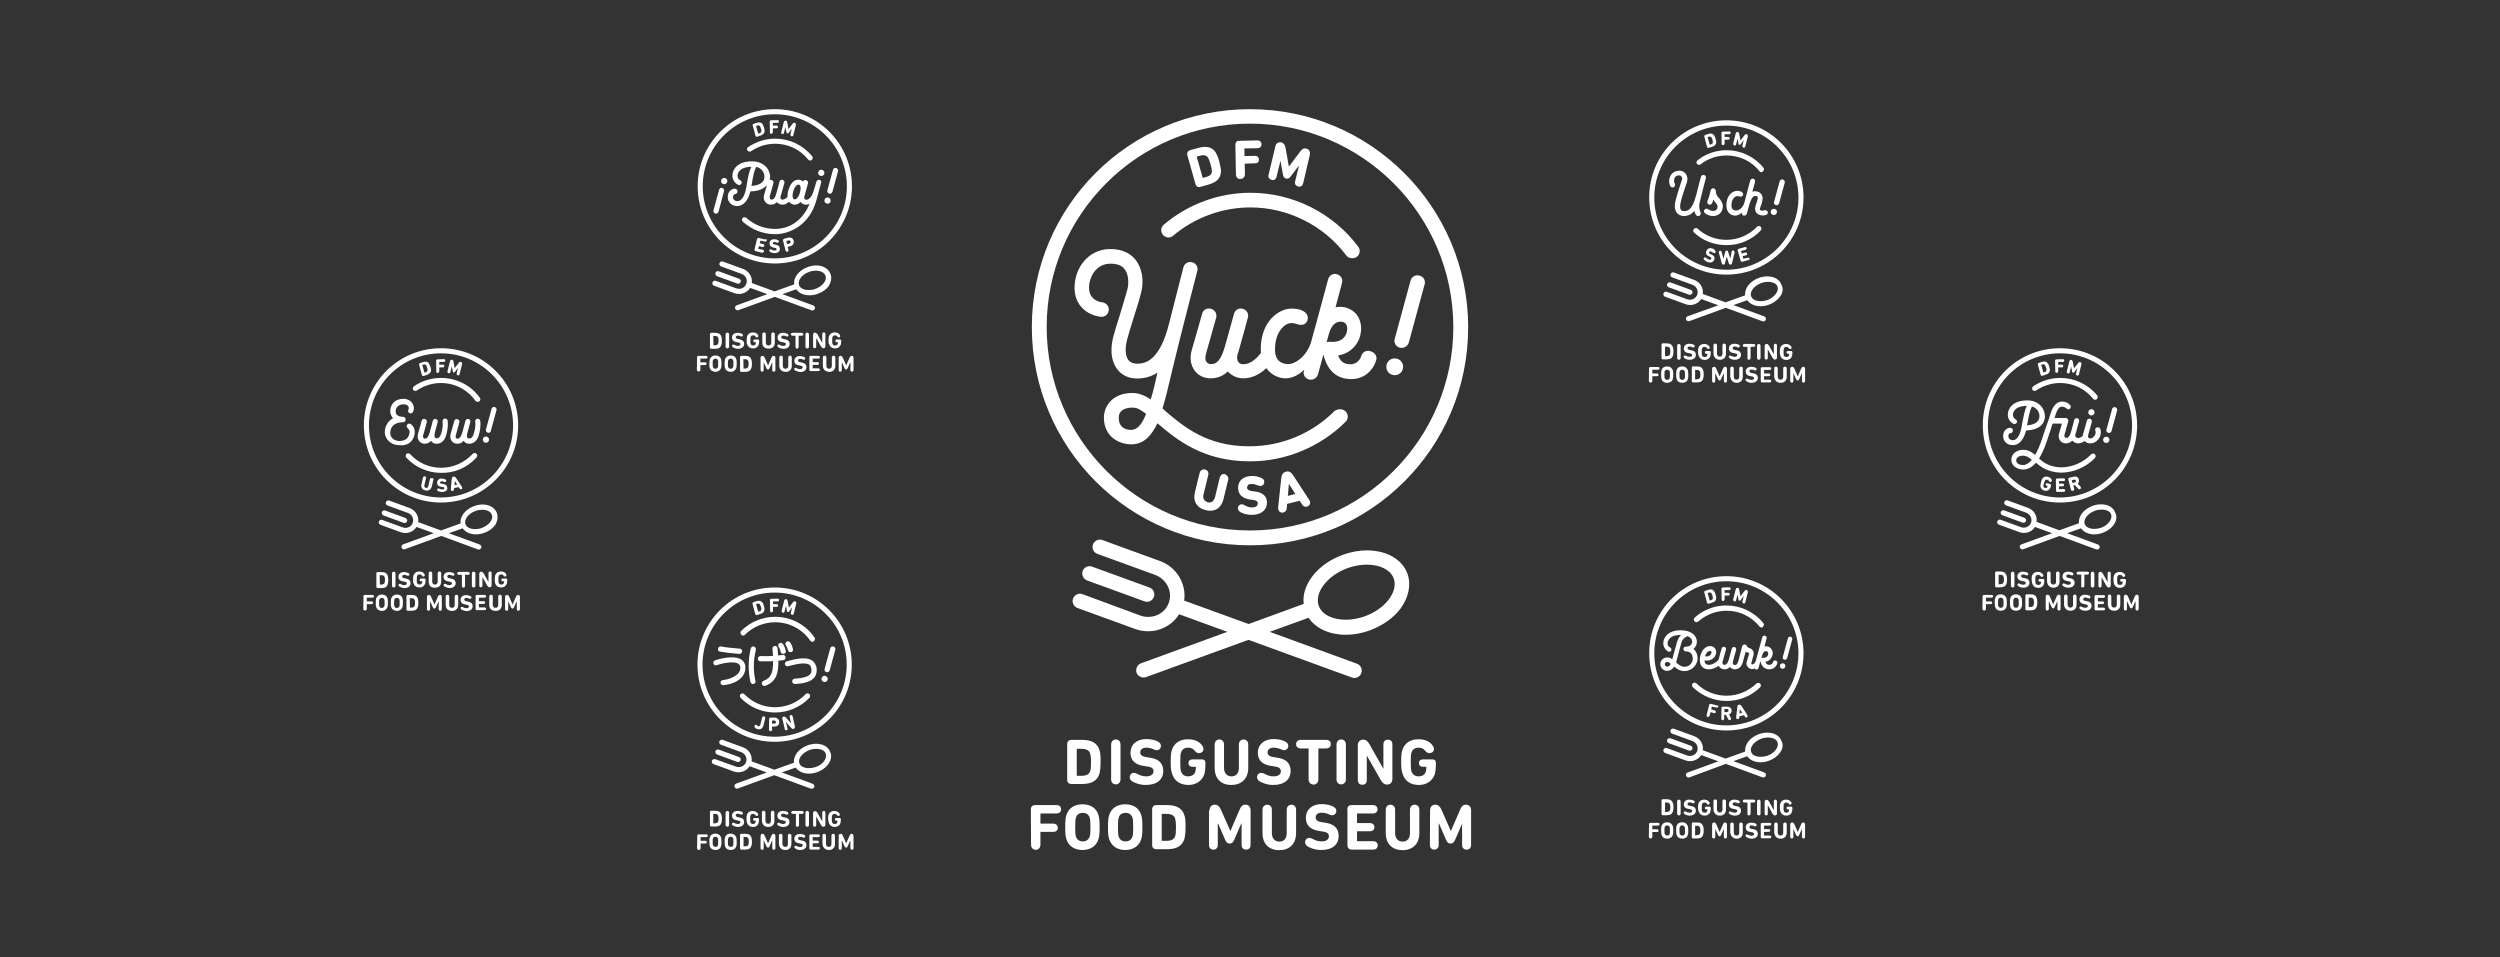 <?xml version="1.0" encoding="utf-8"?>
<!-- Generator: Adobe Illustrator 27.0.1, SVG Export Plug-In . SVG Version: 6.00 Build 0)  -->
<svg version="1.1" id="Ebene_1" xmlns="http://www.w3.org/2000/svg" xmlns:xlink="http://www.w3.org/1999/xlink" x="0px" y="0px"
	 viewBox="0 0 1280 490" style="enable-background:new 0 0 1280 490;" xml:space="preserve">
<rect x="0" y="0" width="1280" height="490" fill="#333333" stroke="none"/>
<style type="text/css">
	.st0{fill:#FFFFFF;}
</style>
<path class="st0" d="M656.8,89l-1.2-6.7l-2,8.2c-0.3,1.3-1.4,2-2.5,1.6c-0.6-0.2-1.1-0.5-1.4-0.9c-0.3-0.5-0.4-1.1-0.2-1.7l3.5-14.6
	c0.2-0.8,0.5-1.4,1.1-1.7s1.2-0.5,1.9-0.3c1.4,0.4,1.9,1.4,2.2,2.8l1.7,9.6l5.8-7.7c0.9-1.2,1.7-1.9,3.2-1.5
	c0.7,0.2,1.3,0.5,1.5,1.2c0.3,0.5,0.4,1.3,0.2,2.1l-3.4,14.5c-0.3,1.1-1,1.7-2,1.7c-0.2,0-0.4,0-0.5-0.1c-0.6-0.2-1.1-0.5-1.4-0.9
	c-0.3-0.5-0.4-1.1-0.2-1.7l2-8.2l-4.1,5.4c-0.9,1.3-1.5,1.5-2.6,1.3C657.4,91.1,657.1,90.5,656.8,89 M632.8,89.4l-0.3-15.2
	c0-1.3,0.7-2.1,2-2.1l9.2-0.2c0,0,0,0,0.1,0c1.3,0,2.1,0.8,2.1,2c0,1.2-0.9,2-2.1,2l-6.7,0.1l0.1,3.9l5.3-0.1c0.6,0,1.2,0.2,1.5,0.5
	c0.4,0.4,0.5,0.8,0.6,1.4c0,0.5-0.2,1.1-0.5,1.4c-0.4,0.4-0.9,0.5-1.5,0.5l-5.3,0.2l0.1,5.4c0,1.4-0.9,2.4-2.3,2.4l0,0
	C633.8,91.8,632.9,90.8,632.8,89.4 M615.8,91.1L615.8,91.1L615.8,91.1l0.1,0.2L615.8,91.1z M620.5,87.7c0,1.4-1,2.4-2.9,2.9
	l-1.8,0.5l-3.1-10.9l1.8-0.5c1.9-0.5,3.2-0.2,4,1c0.4,0.6,0.8,1.8,1.3,3.4C620.3,85.8,620.5,87,620.5,87.7 M622.4,78
	c-1.8-2.7-4.6-3.4-8.8-2.3l-4.3,1.2c-1.2,0.4-1.7,1.4-1.4,2.5l4.2,14.9c0.3,1,1,1.5,1.8,1.5c0.2,0,0.5,0,0.6-0.1l4.3-1.2
	c4.2-1.2,6.2-3.3,6.3-6.5c0.1-1.1-0.1-2.4-0.8-5.2C623.6,80.1,622.9,78.9,622.4,78 M689.7,169.1c0.4-2.4-0.7-4.4-3.2-4.4
	c-1.7,0-4.4,0.6-6,5.9l-1.3,4.7c0.5-0.3,1.2-0.4,1.8-0.3C686.9,175.5,689.4,172.3,689.7,169.1 M704.6,184.5
	c-1.4,4.8-5.9,9.6-12.7,9.6c-7.5,0-12.3-4.3-14.3-12.6l-2.8,10.2c-0.5,1.6-2,2.7-3.6,2.7c-0.4,0-0.6,0-1-0.1c-2-0.5-3.2-2.6-2.6-4.5
	l0.2-0.6c-2.8,2.8-6.2,4.5-9.5,4.5s-7.2-1.4-9.9-5.2c-3.7,3.4-7.6,5.2-11.9,5.2c-3.1,0-5.9-1.4-7.9-3.5c-2.1,2.1-5,3.5-8.8,3.5
	c-3.3,0-6.2-1.4-8.1-3.9c-2.2-2.9-2.7-6.8-1.4-11c1-3.3,5.2-18.2,5.2-18.2c0.5-2,2.5-3.1,4.5-2.5c2,0.5,3.2,2.5,2.7,4.5
	c0,0-4.2,14.9-5.2,18.4c-0.5,1.9-0.5,3.5,0.3,4.4c0.6,0.8,1.4,1,2.2,1c1.6,0,4.6,0,7.1-8.8c2.5-8.6,4.6-16.8,4.7-16.9
	c0.5-2,2.5-3.2,4.5-2.6s3.2,2.5,2.6,4.5c0,0.1-2.2,8.4-4.7,17.1c-0.1,0.5-0.3,0.9-0.5,1.4c-0.5,1.8-0.4,3.3,0.4,4.3
	c0.5,0.7,1.4,1.1,2.4,1.1c3.1,0,6.2-2,9.1-5.8c0-0.5-0.1-1.2-0.1-1.8c0-14.4,9.2-20.9,15.8-20.9c3,0,5.2,0.6,6.9,1.9
	c1.6,1.3,1.9,3.6,0.6,5.2c-0.7,1-1.5,1.2-3.1,1.2c-1.4,0-2.4-0.9-4.5-0.9c-3.3,0-8.4,4.3-8.4,13.5c0,6.2,3.7,7.5,6.9,7.5
	c3.6,0,9.9-4.3,11.9-12.4c0,0,0,0,0-0.1l1.4-5.1v-0.1c0-0.2,0.1-0.3,0.2-0.5l6.8-25.2c0.5-2,2.6-3.2,4.5-2.6c2,0.5,3.2,2.6,2.6,4.5
	l-3.3,12.4c0.8-0.2,1.6-0.2,2.4-0.2c3.1,0,5.9,1.3,7.9,3.4c2.2,2.4,3.1,5.8,2.7,9.3c-0.6,5.5-4.5,11-11.7,12.2
	c1.6,4.1,4.1,4.5,6.4,4.5c2.9,0,4.9-2.2,5.5-4.3c0.6-2,2.7-3.1,4.6-2.4C704.1,180.5,705.2,182.5,704.6,184.5 M729.4,145.6l-8.1,29.8
	c-0.5,1.6-2,2.7-3.6,2.7c-0.4,0-0.6,0-1-0.1c-2-0.5-3.2-2.6-2.6-4.5l8.1-29.8c0.5-2,2.6-3.2,4.5-2.6
	C728.8,141.5,730,143.6,729.4,145.6 M718.4,187.8c0,2.4-1.9,4.3-4.3,4.3c-2.4,0-4.3-1.9-4.3-4.3c0-2.4,1.9-4.3,4.3-4.3
	C716.5,183.5,718.4,185.4,718.4,187.8 M586.8,211.9c-2.6-1.9-4.3-3.2-6.9-3.2c-4,0-7.1,1.4-7.1,5.2c0,4.6,2.9,6.2,6.4,6.2
	C582.1,220.1,584.6,217.6,586.8,211.9 M689,210.7c1.4,1.4,1.4,3.8,0,5.2c-12.8,12.8-30.6,20.3-48.8,20.3c-0.1,0-0.1,0-0.2,0
	c-0.1,0-0.1,0-0.2,0c-23.8,0-37.4-11.1-47.2-19.5c-3.1,6.5-7.1,10.8-13.3,10.8c-6.8,0-14.1-4.3-14.1-13.6c0-6.1,4.5-12.7,14.6-12.7
	c3.3,0,6.3,1.3,9.4,3.3c1.3-4.3,2.4-9,3.4-13.7c-3.1,2-6.6,3-10.5,3c-4.2,0-7.8-1.7-10.1-4.8c-2.2-2.9-4.3-8.2-1.8-17.3
	c0.7-2.5,1.8-6.3,3.1-10.2c1.6-5.4,3.5-11.5,4.1-14.1c0.5-2.8,0.5-7-1.7-9.7c-1.4-1.8-3.8-2.7-7.1-2.7c-5.1,0-9,3.3-10.5,8.6
	c-0.9,3.3-0.6,6.2,0.7,8.1c1.2,1.7,3.2,2.8,5.6,3.1c2.1,0.3,3.5,2.1,3.3,4.1c-0.3,2.1-2.1,3.5-4.1,3.3c-4.5-0.5-8.5-2.8-10.9-6.2
	c-1.8-2.6-3.6-7.3-1.8-14.3c2.3-8.6,9.2-14.2,17.6-14.2c7,0,10.9,3,12.8,5.4c3.8,4.7,4.2,11.2,3.2,15.8c-0.6,2.9-2.4,8.9-4.3,14.7
	c-1.2,3.8-2.3,7.5-3,10c-1.3,4.8-1.1,8.7,0.5,10.9c1.2,1.5,3,1.9,4.3,1.9c3.2,0,11.6,0,16.7-21.1l0,0c3.6-14.4,7.2-28,7.2-28.2
	c0.5-2,2.5-3.2,4.5-2.6c2,0.5,3.2,2.5,2.6,4.5c-0.1,0.3-8.2,31.6-12.5,49.4l-0.9,3.8c-1.4,6.1-2.8,11.9-4.4,17.1
	c0.5,0.5,1.1,0.9,1.5,1.4c9.5,8.1,21.4,18,42.8,18c0.1,0,0.1,0,0.2,0c0.1,0,0.1,0,0.2,0c16.2,0,32-6.6,43.4-18.1
	C685.2,209.2,687.6,209.2,689,210.7 M692.3,132.2c-1.2,0-2.3-0.5-3-1.4c-11.5-15.4-29.9-24.6-49.1-24.6c-14.5,0-28.5,5.2-39.6,14.5
	c-1.5,1.4-3.9,1.1-5.2-0.5s-1.1-3.9,0.5-5.2c12.4-10.5,28.1-16.3,44.4-16.3c21.5,0,42.2,10.3,55.1,27.6c1.3,1.6,0.9,4-0.7,5.2
	C694,132,693.2,132.2,692.3,132.2 M640,55.9c61.6,0,111.7,49.9,111.7,111.7s-50,111.6-111.7,111.6s-111.7-49.9-111.7-111.7
	S578.3,55.9,640,55.9 M640,63.3c-57.5,0-104.1,46.7-104.1,104.1S582.6,271.6,640,271.6c57.4,0,104.1-46.7,104.1-104.1
	S697.4,63.3,640,63.3 M663.2,252.9l-3.3-5.2l-0.5,6.2L663.2,252.9z M669.1,259.4c-1,0.3-1.9-0.2-2.4-1.1l-1.3-1.9L659,258l-0.2,2.3
	c-0.1,1.1-0.7,1.8-1.7,2.1c-0.2,0.1-0.4,0.1-0.5,0.1c-0.4,0-0.7-0.1-1.1-0.3c-0.5-0.3-0.9-0.7-1-1.4c-0.1-0.3-0.1-0.6-0.1-0.9
	l1.6-15.1c0.2-1.8,0.9-2.9,2.4-3.3c1.4-0.4,2.6,0.2,3.6,1.7l8.3,12.7c0.2,0.3,0.3,0.5,0.4,0.8C671.1,258.1,670.2,259.2,669.1,259.4
	 M642.3,251.6l-1-0.1c-2.4-0.3-2.8-1.2-2.8-1.8c0-0.5,0.2-1,0.5-1.4c0.4-0.4,1-0.5,1.8-0.5c1.1,0,2.2,0.3,3.2,0.7
	c0.5,0.2,0.9,0.3,1.3,0.3c1.2,0,2-0.9,2-2.1c0-0.8-0.4-1.4-1.1-1.8c-1.3-0.7-3.4-1.3-5.4-1.2c-4.3,0.1-7,2.5-6.9,6.2
	c0.1,3.3,2.2,5.3,6.3,5.9l1,0.1c2.3,0.3,2.8,0.9,2.8,1.9c0,0.6-0.3,1.1-0.7,1.4c-0.5,0.4-1.3,0.6-2.2,0.6H641
	c-1.3,0-2.4-0.3-3.9-1.2c-0.3-0.2-0.7-0.4-1.4-0.4c-0.5,0-1.1,0.3-1.4,0.6s-0.5,0.9-0.5,1.4c0,0.8,0.5,1.4,1.1,1.9l0,0
	c1,0.6,3.1,1.5,6,1.5c0.1,0,0.2,0,0.2,0c2.4,0,4.4-0.7,5.7-1.9c1.3-1.1,1.9-2.7,1.9-4.5C648.6,254,646.5,252.1,642.3,251.6
	 M628.6,244c0.3,0.5,0.4,1.2,0.2,1.8l-2.4,9.8c-0.5,2.3-1.7,4-3.3,5c-1,0.6-2.2,0.9-3.5,0.9c-0.7,0-1.4-0.1-2.2-0.3
	c-2.3-0.5-3.9-1.6-4.9-3.2c-1-1.6-1.3-3.6-0.7-6l2.4-9.8c0.4-1.4,1.4-2.1,2.8-1.8c1.3,0.3,2,1.5,1.6,2.9l-2.4,9.9
	c-0.3,1-0.2,1.9,0.3,2.6c0.4,0.6,1,1.1,1.9,1.4c0.9,0.2,1.6,0.1,2.3-0.4c0.6-0.5,1.1-1.2,1.4-2.3l2.4-9.9c0.4-1.4,1.4-2.2,2.8-1.8
	C627.8,243.2,628.3,243.5,628.6,244 M698.9,315.5c-3.3,1.2-6.7,1.8-9.9,1.8c-6.6,0-12.1-2.5-13.8-7.1c-2.4-6.6,4.3-15.5,14.7-19.3
	c3.3-1.2,6.7-1.8,9.9-1.8c6.6,0,12.1,2.5,13.8,7.1C716,302.9,709.3,311.7,698.9,315.5 M720.6,293.7c-2.7-7.4-10.7-11.9-20.8-11.9
	c-4.1,0-8.3,0.8-12.4,2.3c-6.3,2.3-11.9,6.2-15.5,11c-3.4,4.5-5,9.4-4.4,14.1l-28.2,10.3l-33-12c1.2-8.5-3.8-17.2-12.5-20.3l0,0l0,0
	l-29.4-10.7c-1.9-0.7-4.1,0.3-4.8,2.3c-0.7,1.9,0.3,4.1,2.3,4.8l29.4,10.7l0,0l0,0c6.1,2.2,9.2,8.7,7.1,14.4
	c-2.1,5.8-8.7,8.6-14.7,6.4l0,0l0,0l-29.5-10.9c-1.9-0.7-4.1,0.3-4.8,2.3c-0.7,1.9,0.3,4.1,2.3,4.8l29.4,10.7l0,0l0,0
	c8.7,3.2,18.1-0.2,22.6-7.5l24.7,9l-44.2,16.1c-1.9,0.7-2.9,2.8-2.3,4.8c0.7,1.9,2.8,2.9,4.8,2.3l52.5-19.1l53,19.3
	c1.9,0.7,4.1-0.3,4.8-2.3c0.7-1.9-0.3-4.1-2.3-4.8l-44.6-16.3l19.9-7.2c3.6,5.4,10.6,8.7,19.1,8.7c4.1,0,8.3-0.8,12.4-2.3
	c6.3-2.4,11.9-6.2,15.5-11C721.3,305.8,722.6,299.3,720.6,293.7 M556.6,297.2l29.4,10.7c1.9,0.7,4.1-0.3,4.8-2.3
	c0.7-1.9-0.3-4.1-2.3-4.8l-29.4-10.7c-1.9-0.7-4.1,0.3-4.8,2.3C553.7,294.4,554.7,296.5,556.6,297.2 M732.2,414.9
	c0-1.8,1.1-2.9,2.7-2.9c1.4,0,2.3,0.8,3.1,2.5l4.8,10.9h0.1l4.7-10.9c0.7-1.7,1.5-2.5,3-2.5c1.6,0,2.6,1.2,2.6,2.9v17.7
	c0,1.5-0.9,2.4-2.3,2.4c-1.4,0-2.3-0.9-2.3-2.4v-10.9l0,0l-3.5,8.1c-0.7,1.6-1.3,2.1-2.4,2.1c-1.2,0-1.7-0.5-2.4-2.1l-3.5-8.1h-0.2
	v10.9c0,1.5-0.9,2.4-2.2,2.4c-1.4,0-2.3-0.9-2.3-2.4L732.2,414.9L732.2,414.9z M709.5,426.5v-11.9c0-1.5,1-2.6,2.4-2.6
	c1.4,0,2.4,1,2.4,2.6v12c0,2.7,1.6,4.3,3.8,4.3c2.3,0,3.8-1.5,3.8-4.3v-12c0-1.5,1-2.6,2.4-2.6c1.4,0,2.4,1,2.4,2.6v11.9
	c0,5.7-3.5,8.8-8.7,8.8C712.9,435.2,709.5,432.1,709.5,426.5 M689.8,414.4c0-1.3,0.8-2.2,2.2-2.2h11c1.4,0,2.3,0.9,2.3,2.2
	c0,1.2-0.9,2.1-2.3,2.1H695c-0.1,0-0.2,0.1-0.2,0.2v4.5c0,0.1,0.1,0.2,0.2,0.2h6.4c1.4,0,2.3,0.9,2.3,2.1c0,1.3-0.9,2.1-2.3,2.1H695
	c-0.1,0-0.2,0.1-0.2,0.2v4.7c0,0.1,0.1,0.2,0.2,0.2h8.1c1.4,0,2.3,0.9,2.3,2.1c0,1.3-0.9,2.2-2.3,2.2h-11c-1.4,0-2.2-0.9-2.2-2.2
	V414.4z M669.4,433.3c-0.7-0.5-1.2-1.3-1.2-2.1c0-1.2,0.9-2.2,2.2-2.2c0.5,0,1,0.2,1.4,0.4c1.9,1,3.2,1.4,4.9,1.4
	c2.4,0,3.7-1.1,3.7-2.6c0-1.4-0.8-2.2-3.5-2.5l-1.2-0.2c-4.6-0.6-7.1-2.8-7.1-6.8c0-4.2,3.2-7,8.1-7c2.5,0,5,0.6,6.3,1.5
	c0.8,0.5,1.2,1.2,1.2,2c0,1.3-0.9,2.2-2.2,2.2c-0.5,0-1-0.1-1.4-0.4c-1.1-0.5-2.5-0.9-3.9-0.9c-2,0-3.1,1-3.1,2.4
	c0,1.3,0.9,2.2,3.5,2.5l1.2,0.2c4.7,0.6,7.1,2.8,7.1,6.9c0,4.1-3,7.1-8.9,7.1C673.3,435.2,670.8,434.2,669.4,433.3 M646.4,426.5
	v-11.9c0-1.5,1-2.6,2.4-2.6c1.4,0,2.4,1,2.4,2.6v12c0,2.7,1.6,4.3,3.8,4.3c2.3,0,3.8-1.5,3.8-4.3v-12c0-1.5,1-2.6,2.4-2.6
	c1.4,0,2.4,1,2.4,2.6v11.9c0,5.7-3.5,8.8-8.7,8.8C649.7,435.2,646.4,432.1,646.4,426.5 M619.3,414.9c0-1.8,1.1-2.9,2.7-2.9
	c1.4,0,2.3,0.8,3.1,2.5l4.8,10.9h0.1l4.7-10.9c0.7-1.7,1.5-2.5,3-2.5c1.6,0,2.6,1.2,2.6,2.9v17.7c0,1.5-0.9,2.4-2.3,2.4
	s-2.3-0.9-2.3-2.4v-10.9h-0.2l-3.5,8.1c-0.7,1.6-1.3,2.1-2.4,2.1s-1.7-0.5-2.4-2.1l-3.5-8.1h-0.2v10.9c0,1.5-0.9,2.4-2.2,2.4
	c-1.4,0-2.3-0.9-2.3-2.4v-17.7H619.3z M595,430.5h2.3c2.3,0,3.9-0.7,4.4-2.5c0.3-0.7,0.4-2.1,0.4-4.4c0-2.4-0.2-3.6-0.4-4.4
	c-0.5-1.8-2.2-2.5-4.4-2.5H595c-0.1,0-0.2,0.1-0.2,0.2v13.6C594.8,430.4,594.8,430.5,595,430.5 M589.9,414.4c0-1.3,0.8-2.2,2.2-2.2
	h5.3c4.8,0,7.9,1.5,9,5.2c0.5,1.3,0.6,2.9,0.6,6.1s-0.3,4.8-0.6,6.1c-1.2,3.7-4.2,5.2-9,5.2h-5.3c-1.4,0-2.2-0.8-2.2-2.2V414.4z
	 M579.8,428.4c0.3-0.8,0.4-2,0.4-4.9c0-2.9-0.1-4.1-0.4-4.9c-0.5-1.5-1.7-2.4-3.5-2.4c-1.9,0-3.1,0.9-3.5,2.4
	c-0.3,0.8-0.4,2-0.4,4.9c0,2.9,0.1,4.1,0.4,4.9c0.5,1.5,1.7,2.4,3.5,2.4C578.1,430.8,579.3,429.9,579.8,428.4 M567.9,429.7
	c-0.5-1.6-0.6-2.9-0.6-6.2c0-3.3,0.1-4.6,0.6-6.2c1.2-3.7,4.3-5.5,8.2-5.5c4,0,7.1,1.8,8.2,5.5c0.5,1.6,0.6,2.9,0.6,6.2
	s-0.1,4.6-0.6,6.2c-1.2,3.7-4.3,5.5-8.2,5.5C572.3,435.2,569.2,433.4,567.9,429.7 M557.9,428.4c0.3-0.8,0.4-2,0.4-4.9
	c0-2.9-0.1-4.1-0.4-4.9c-0.5-1.5-1.7-2.4-3.5-2.4c-1.9,0-3.1,0.9-3.5,2.4c-0.3,0.8-0.4,2-0.4,4.9c0,2.9,0.1,4.1,0.4,4.9
	c0.5,1.5,1.7,2.4,3.5,2.4C556.2,430.8,557.3,429.9,557.9,428.4 M546,429.7c-0.5-1.6-0.6-2.9-0.6-6.2c0-3.3,0.1-4.6,0.6-6.2
	c1.2-3.7,4.3-5.5,8.2-5.5c4,0,7.1,1.8,8.2,5.5c0.5,1.6,0.6,2.9,0.6,6.2s-0.1,4.6-0.6,6.2c-1.2,3.7-4.3,5.5-8.2,5.5
	C550.4,435.2,547.2,433.4,546,429.7 M527.8,414.4c0-1.3,0.8-2.2,2.2-2.2h11c1.4,0,2.3,0.9,2.3,2.2c0,1.2-0.9,2.1-2.3,2.1h-8.1
	c-0.1,0-0.2,0.1-0.2,0.2v4.8c0,0.1,0.1,0.2,0.2,0.2h6.4c1.4,0,2.3,0.9,2.3,2.1c0,1.3-0.8,2.1-2.3,2.1h-6.4c-0.1,0-0.2,0.1-0.2,0.2
	v6.4c0,1.5-1,2.6-2.4,2.6c-1.4,0-2.4-1-2.4-2.6L527.8,414.4L527.8,414.4z M717.4,390.2c0-3.3,0.1-4.6,0.6-6.2
	c1.2-3.7,4.3-5.5,8.3-5.5c3.7,0,6.2,1.5,7.4,3.5c0.3,0.5,0.5,0.9,0.5,1.4c0,1.3-1,2.2-2.3,2.2c-0.8,0-1.5-0.3-2.2-1.2
	c-0.9-1.2-2-1.6-3.4-1.6c-1.9,0-3.2,1-3.6,2.5c-0.3,0.8-0.4,1.9-0.4,4.8c0,2.9,0.1,4.1,0.4,4.9c0.5,1.5,1.7,2.5,3.7,2.5
	c1.7,0,3.2-0.9,3.6-2.4c0.2-0.6,0.3-1.4,0.3-2.3c0-0.1-0.1-0.2-0.2-0.2h-1.5c-1.3,0-2.1-0.7-2.1-1.9c0-1.2,0.8-1.9,2.1-1.9h4.7
	c1.3,0,1.9,0.7,1.9,1.9v0.3c0,2-0.2,3.9-0.5,5.2c-1.2,3.6-4.3,5.7-8.2,5.7c-4.1,0-7.1-1.8-8.3-5.5
	C717.6,394.7,717.4,393.5,717.4,390.2 M695.2,381.6c0-1.8,1.1-2.9,2.7-2.9c1.4,0,2.4,0.8,3.3,2.4l7,12.4h0.1v-12.4
	c0-1.5,0.9-2.4,2.3-2.4c1.4,0,2.3,0.9,2.3,2.4v17.7c0,1.8-1.1,2.9-2.7,2.9c-1.4,0-2.4-0.8-3.3-2.4l-7-12.3h-0.1v12.4
	c0,1.5-0.9,2.4-2.3,2.4c-1.4,0-2.3-0.9-2.3-2.4V381.6z M684.3,381.2c0-1.5,1-2.6,2.4-2.6c1.4,0,2.4,1,2.4,2.6v17.8
	c0,1.5-1,2.6-2.4,2.6c-1.4,0-2.4-1-2.4-2.6V381.2z M670,399.1v-15.7c0-0.1-0.1-0.2-0.2-0.2H666c-1.5,0-2.4-0.9-2.4-2.2
	c0-1.3,1-2.2,2.4-2.2H679c1.5,0,2.4,0.9,2.4,2.2c0,1.3-1,2.2-2.4,2.2h-3.8c-0.1,0-0.2,0.1-0.2,0.2v15.7c0,1.5-1,2.6-2.4,2.6
	S670,400.7,670,399.1 M644.8,400c-0.7-0.5-1.2-1.3-1.2-2.1c0-1.2,0.9-2.2,2.2-2.2c0.5,0,1,0.2,1.4,0.4c1.9,1,3.2,1.4,4.9,1.4
	c2.4,0,3.7-1.1,3.7-2.6c0-1.4-0.8-2.2-3.5-2.5l-1.2-0.2c-4.6-0.6-7.1-2.8-7.1-6.8c0-4.2,3.2-7,8.1-7c2.5,0,5,0.6,6.3,1.5
	c0.8,0.5,1.2,1.2,1.2,2c0,1.3-0.9,2.2-2.2,2.2c-0.5,0-1-0.1-1.4-0.4c-1.1-0.5-2.5-0.9-3.9-0.9c-2,0-3.1,1-3.1,2.4
	c0,1.3,0.9,2.2,3.5,2.5l1.2,0.2c4.7,0.6,7.1,2.8,7.1,6.9c0,4.1-3,7.1-8.9,7.1C648.8,401.9,646.4,400.9,644.8,400 M621.9,393.1v-11.9
	c0-1.5,1-2.6,2.4-2.6c1.4,0,2.4,1,2.4,2.6v12c0,2.7,1.6,4.3,3.8,4.3c2.3,0,3.8-1.5,3.8-4.3v-12c0-1.5,1-2.6,2.4-2.6s2.4,1,2.4,2.6
	v11.9c0,5.7-3.5,8.8-8.7,8.8C625.3,401.9,621.9,398.8,621.9,393.1 M599.4,390.2c0-3.3,0.1-4.6,0.6-6.2c1.2-3.7,4.3-5.5,8.3-5.5
	c3.7,0,6.2,1.5,7.4,3.5c0.3,0.5,0.5,0.9,0.5,1.4c0,1.3-1,2.2-2.3,2.2c-0.8,0-1.5-0.3-2.2-1.2c-0.9-1.2-2-1.6-3.4-1.6
	c-1.9,0-3.2,1-3.6,2.5c-0.3,0.8-0.4,1.9-0.4,4.8c0,2.9,0.1,4.1,0.4,4.9c0.5,1.5,1.7,2.5,3.7,2.5c1.7,0,3.2-0.9,3.6-2.4
	c0.2-0.6,0.3-1.4,0.3-2.3c0-0.1-0.1-0.2-0.2-0.2h-1.5c-1.3,0-2.1-0.7-2.1-1.9c0-1.2,0.8-1.9,2.1-1.9h4.7c1.3,0,1.9,0.7,1.9,1.9v0.3
	c0,2-0.2,3.9-0.5,5.2c-1.2,3.6-4.3,5.7-8.2,5.7s-7.1-1.8-8.3-5.5C599.6,394.7,599.4,393.5,599.4,390.2 M579.6,400
	c-0.7-0.5-1.2-1.3-1.2-2.1c0-1.2,0.9-2.2,2.2-2.2c0.5,0,1,0.2,1.4,0.4c1.9,1,3.2,1.4,4.9,1.4c2.4,0,3.7-1.1,3.7-2.6
	c0-1.4-0.8-2.2-3.5-2.5l-1.2-0.2c-4.6-0.6-7.1-2.8-7.1-6.8c0-4.2,3.2-7,8.1-7c2.5,0,5,0.6,6.3,1.5c0.8,0.5,1.2,1.2,1.2,2
	c0,1.3-0.9,2.2-2.2,2.2c-0.5,0-1-0.1-1.4-0.4c-1.1-0.5-2.5-0.9-3.9-0.9c-2,0-3.1,1-3.1,2.4c0,1.3,0.9,2.2,3.5,2.5l1.2,0.2
	c4.7,0.6,7.1,2.8,7.1,6.9c0,4.1-3,7.1-8.9,7.1C583.5,401.9,581.1,400.9,579.6,400 M568.9,381.2c0-1.5,1-2.6,2.4-2.6
	c1.4,0,2.4,1,2.4,2.6v17.8c0,1.5-1,2.6-2.4,2.6c-1.4,0-2.4-1-2.4-2.6V381.2z M551.5,397.2h2.3c2.3,0,3.9-0.7,4.4-2.5
	c0.3-0.7,0.4-2.1,0.4-4.4c0-2.3-0.2-3.6-0.4-4.4c-0.5-1.8-2.2-2.5-4.4-2.5h-2.3c-0.1,0-0.2,0.1-0.2,0.2V397
	C551.3,397.1,551.4,397.2,551.5,397.2 M546.4,381c0-1.3,0.8-2.2,2.2-2.2h5.3c4.8,0,7.9,1.5,9,5.2c0.5,1.3,0.6,2.9,0.6,6.1
	s-0.3,4.8-0.6,6.1c-1.2,3.7-4.2,5.2-9,5.2h-5.3c-1.4,0-2.2-0.8-2.2-2.2V381z"/>
<path class="st0" d="M231.8,190l-0.5-2.4l-0.7,2.9c-0.1,0.5-0.5,0.7-0.9,0.6c-0.2-0.1-0.4-0.2-0.5-0.4c-0.1-0.2-0.1-0.4-0.1-0.6
	l1.3-5.2c0.1-0.3,0.2-0.5,0.4-0.6c0.2-0.1,0.5-0.2,0.7-0.1c0.5,0.1,0.6,0.5,0.7,1l0.6,3.3l2.1-2.7c0.3-0.5,0.6-0.6,1.1-0.5
	c0.3,0.1,0.5,0.2,0.5,0.4c0.1,0.2,0.1,0.5,0.1,0.7l-1.3,5.2c-0.1,0.4-0.4,0.6-0.7,0.6c-0.1,0-0.1,0-0.2,0c-0.2-0.1-0.4-0.2-0.5-0.4
	s-0.1-0.4-0.1-0.6l0.7-2.9l-1.4,1.9c-0.4,0.5-0.5,0.5-0.9,0.5C232.1,190.8,231.9,190.6,231.8,190 M223.4,190.1l-0.1-5.4
	c0-0.5,0.3-0.7,0.7-0.7l3.3-0.1l0,0c0.5,0,0.7,0.3,0.7,0.7s-0.3,0.7-0.7,0.7h-2.4v1.4h1.9c0.3,0,0.5,0.1,0.5,0.2
	c0.1,0.1,0.2,0.3,0.2,0.5c0,0.2-0.1,0.4-0.2,0.5c-0.1,0.1-0.4,0.2-0.5,0.2h-1.9v1.9c0,0.5-0.4,0.9-0.8,0.9l0,0
	C223.6,191,223.4,190.7,223.4,190.1 M217.3,190.8L217.3,190.8L217.3,190.8L217.3,190.8L217.3,190.8z M218.9,189.6c0,0.5-0.4,0.8-1,1
	l-0.6,0.2l-1.1-3.9l0.6-0.2c0.6-0.2,1.2-0.1,1.4,0.4c0.2,0.2,0.3,0.6,0.5,1.2C218.9,188.9,218.9,189.3,218.9,189.6 M219.7,186.2
	c-0.6-1-1.6-1.3-3.1-0.8l-1.5,0.5c-0.5,0.1-0.6,0.5-0.5,0.9l1.4,5.2c0.1,0.4,0.4,0.5,0.6,0.5c0.1,0,0.2,0,0.3,0l1.5-0.5
	c1.4-0.5,2.2-1.2,2.3-2.3c0-0.4,0-0.8-0.3-1.8C220,186.9,219.8,186.4,219.7,186.2 M212.1,223.1c0.6-2.4,0.1-4.5-1.7-5.9
	c-0.5-0.5-1.4-0.4-1.9,0.2c-0.5,0.5-0.4,1.4,0.2,1.8c0.6,0.5,1.4,1.5,0.8,3.2c-0.6,2.3-2.4,3.4-5.2,3.4c-1.6,0-4.5-1.2-4.5-4
	c0-3.3,2.1-5.6,6.5-5.6c0.8,0,1.4-0.6,1.4-1.4s-0.5-1.4-1.4-1.4c-1.4,0-2.5-0.4-3.2-1.1c-0.6-0.7-0.5-1.7-0.5-2.3
	c0.2-0.9,0.9-3,4.1-3c1.7,0,2.6,1,2.6,1.9c0,0.5-0.1,0.7-0.2,0.8c-0.3,0.8-0.2,1.4,0.5,1.8c0.6,0.4,1.4,0.1,1.8-0.5
	c0.3-0.5,0.5-1.2,0.5-2c0.1-0.8-0.4-2.2-1.3-3.2c-0.7-0.7-1.9-1.6-4-1.6c-4.3,0-6.2,2.6-6.7,5.1c-0.3,1.7,0.1,3.3,1,4.4
	c0.1,0.1,0.2,0.3,0.4,0.4c-2.2,1.1-4.3,3.7-4.3,7.2c0,3.3,3,6.6,7.1,6.6C208.3,228.5,211.1,226.5,212.1,223.1 M239.3,221.6
	c0.8-2.9,1.5-5.5,1.5-5.5c0.2-0.7-0.3-1.4-0.9-1.6c-0.7-0.2-1.4,0.3-1.6,0.9c0,0-0.7,3-1.6,6c-0.9,3.2-2,3.2-2.5,3.2
	c-0.9,0-1.1-0.9-0.8-1.9c0.4-1.2,1.8-6.5,1.8-6.5c0.2-0.7-0.3-1.4-1-1.6c-0.7-0.2-1.4,0.2-1.6,0.9c0,0-1.4,5.2-1.8,6.4
	c-0.5,1.4-0.3,2.9,0.5,3.9c0.6,0.9,1.7,1.4,2.9,1.4c1.4,0,2.4-0.6,3.2-1.5c0.6,1,1.6,1.5,2.8,1.5c4,0,5-4.2,5.3-5.8
	c0.5-2,0.6-4.4,0.4-5.9c-0.1-0.7-0.8-1.2-1.5-1.1c-0.7,0.1-1.2,0.8-1.1,1.5c0.2,1.1,0.1,3.3-0.4,4.9c-0.7,3.3-1.7,3.7-2.7,3.7
	C239.4,224.5,238.7,224,239.3,221.6 M222.6,221.6c0.8-2.9,1.5-5.5,1.5-5.5c0.2-0.7-0.3-1.4-0.9-1.6c-0.7-0.2-1.4,0.3-1.6,0.9
	c0,0-0.7,3-1.6,6c-0.9,3.2-2,3.2-2.5,3.2c-0.9,0-1.1-0.9-0.8-1.9c0.4-1.2,1.8-6.5,1.8-6.5c0.2-0.7-0.3-1.4-1-1.6
	c-0.7-0.2-1.4,0.2-1.6,0.9c0,0-1.4,5.2-1.8,6.4c-0.5,1.4-0.3,2.9,0.5,3.9c0.6,0.9,1.7,1.4,2.9,1.4c1.4,0,2.4-0.6,3.2-1.5
	c0.6,1,1.6,1.5,2.8,1.5c4,0,5-4.2,5.3-5.8c0.5-2,0.6-4.4,0.4-5.9c-0.1-0.7-0.8-1.2-1.5-1.1c-0.7,0.1-1.2,0.8-1.1,1.5
	c0.2,1.1,0.1,3.3-0.4,4.9c-0.7,3.3-1.7,3.7-2.7,3.7C222.7,224.5,222.1,224,222.6,221.6 M222.6,221.6c0.8-2.9,1.5-5.5,1.5-5.5
	c0.2-0.7-0.3-1.4-0.9-1.6c-0.7-0.2-1.4,0.3-1.6,0.9c0,0-0.7,3-1.6,6c-0.9,3.2-2,3.2-2.5,3.2c-0.3,0-0.5-0.1-0.7-0.4
	c-0.3-0.4-0.3-0.9-0.1-1.6c0.4-1.2,1.8-6.5,1.8-6.5c0.2-0.7-0.3-1.4-1-1.6s-1.4,0.2-1.6,0.9c0,0-1.4,5.2-1.8,6.4
	c-0.5,1.4-0.3,2.9,0.5,3.9c0.6,0.9,1.7,1.4,2.9,1.4c1.4,0,2.4-0.5,3.2-1.4c0.6,0.8,1.6,1.4,2.8,1.4c4,0,5-4.2,5.3-5.8
	c0.5-2,0.6-4.4,0.4-5.9c-0.1-0.7-0.8-1.2-1.5-1.1c-0.7,0.1-1.2,0.8-1.1,1.5c0.2,1.1,0.1,3.3-0.4,4.9c-0.7,3.3-1.7,3.7-2.7,3.7
	c-0.5,0-0.7-0.3-0.7-0.3C222.4,223.8,222.4,222.8,222.6,221.6 M251.3,220.6l2.9-10.6c0.2-0.7-0.2-1.4-0.9-1.6
	c-0.7-0.2-1.4,0.2-1.6,0.9l-2.9,10.6c-0.2,0.7,0.2,1.4,0.9,1.6c0.1,0,0.3,0.1,0.4,0.1C250.7,221.6,251.2,221.3,251.3,220.6
	 M248.8,223.5c-0.9,0-1.6,0.7-1.6,1.6c0,0.9,0.7,1.6,1.6,1.6c0.9,0,1.6-0.7,1.6-1.6C250.4,224.2,249.7,223.5,248.8,223.5
	 M225.8,178.3c21.9,0,39.5,17.7,39.5,39.5s-17.7,39.5-39.5,39.5c-21.9,0-39.5-17.7-39.5-39.5S203.9,178.3,225.8,178.3 M225.8,180.9
	c-20.4,0-36.9,16.6-36.9,36.9s16.6,36.9,36.9,36.9s36.9-16.6,36.9-36.9S246.2,180.9,225.8,180.9 M244,234.2c0.5-0.5,0.5-1.4-0.1-1.9
	c-0.5-0.5-1.4-0.5-1.9,0.1c-4.2,4.5-10,7.1-16.1,7.1c-6.1,0-11.9-2.5-15.9-7c-0.5-0.5-1.4-0.5-1.9-0.1c-0.5,0.5-0.5,1.4-0.1,1.9
	c4.6,5,11.1,7.8,17.8,7.8C232.8,242.3,239.4,239.3,244,234.2 M245.4,205.5c0.6-0.5,0.7-1.3,0.3-1.8c-4.5-6.4-12-10.2-19.9-10.2
	c-5,0-9.9,1.5-13.9,4.3c-0.6,0.5-0.7,1.3-0.4,1.8c0.5,0.6,1.3,0.7,1.8,0.4c3.7-2.5,8-3.9,12.4-3.9c7.1,0,13.7,3.4,17.7,9.1
	c0.3,0.4,0.6,0.5,1.1,0.5C244.9,205.8,245.2,205.7,245.4,205.5 M234.1,248.1l-1.2-1.9l-0.2,2.2L234.1,248.1z M236.2,250.5
	c-0.4,0.1-0.6-0.1-0.9-0.4l-0.5-0.7l-2.3,0.5l-0.1,0.8c0,0.4-0.3,0.6-0.6,0.7c-0.1,0-0.1,0-0.2,0c-0.1,0-0.3,0-0.4-0.1
	c-0.2-0.1-0.3-0.3-0.4-0.5c0-0.1,0-0.2,0-0.3l0.5-5.3c0.1-0.6,0.4-1,0.8-1.2c0.5-0.1,0.9,0.1,1.3,0.6l3,4.5c0.1,0.1,0.1,0.2,0.1,0.3
	C236.9,249.9,236.6,250.4,236.2,250.5 M226.7,247.7h-0.4c-0.9-0.1-1-0.4-1-0.6c0-0.2,0.1-0.4,0.2-0.5c0.2-0.1,0.4-0.2,0.6-0.2
	c0.4,0,0.8,0.1,1.2,0.3c0.2,0.1,0.3,0.1,0.5,0.1c0.5,0,0.7-0.4,0.7-0.7c0-0.3-0.2-0.5-0.4-0.6c-0.5-0.3-1.3-0.5-1.9-0.5
	c-1.5,0-2.4,0.9-2.4,2.2c0,1.2,0.8,1.9,2.3,2.1h0.4c0.8,0.1,1,0.4,1,0.6c0,0.2-0.1,0.4-0.3,0.5s-0.5,0.2-0.8,0.2l0,0
	c-0.5,0-0.8-0.1-1.4-0.4c-0.1-0.1-0.3-0.1-0.5-0.1s-0.4,0.1-0.5,0.2c-0.1,0.2-0.2,0.4-0.2,0.5c0,0.3,0.2,0.5,0.4,0.6l0,0
	c0.4,0.2,1.1,0.5,2.1,0.5h0.1c0.8,0,1.5-0.3,2-0.6c0.5-0.4,0.7-0.9,0.6-1.6C228.9,248.6,228.2,247.9,226.7,247.7 M221.8,245
	c0.1,0.2,0.2,0.5,0.1,0.6l-0.8,3.4c-0.2,0.8-0.6,1.4-1.2,1.8c-0.4,0.2-0.8,0.4-1.3,0.4c-0.3,0-0.5,0-0.8-0.1
	c-0.8-0.2-1.4-0.5-1.7-1.1c-0.4-0.5-0.5-1.3-0.3-2.1l0.8-3.4c0.1-0.5,0.5-0.7,1-0.6c0.5,0.1,0.7,0.5,0.5,1l-0.8,3.5
	c-0.1,0.4-0.1,0.7,0.1,0.9c0.2,0.3,0.4,0.4,0.6,0.5s0.5,0,0.8-0.1c0.3-0.2,0.4-0.5,0.5-0.8l0.8-3.5c0.1-0.5,0.5-0.7,1-0.6
	C221.6,244.7,221.7,244.8,221.8,245 M246.7,270.3c-1.2,0.5-2.4,0.6-3.5,0.6c-2.4,0-4.3-0.9-4.9-2.5c-0.8-2.4,1.5-5.5,5.2-6.8
	c1.2-0.5,2.4-0.6,3.4-0.6c2.4,0,4.3,0.9,4.9,2.5C252.8,265.9,250.4,268.9,246.7,270.3 M254.4,262.6c-1-2.6-3.8-4.3-7.3-4.3
	c-1.4,0-3,0.3-4.3,0.8c-2.3,0.8-4.2,2.2-5.5,3.9c-1.2,1.6-1.7,3.3-1.5,5l-10,3.6l-11.7-4.3c0.5-3-1.4-6.1-4.4-7.2l0,0l0,0l-10.4-3.8
	c-0.7-0.3-1.4,0.1-1.7,0.8c-0.3,0.7,0.1,1.4,0.8,1.7l10.4,3.8l0,0l0,0c2.2,0.8,3.3,3.1,2.5,5.1c-0.7,2.1-3.1,3.1-5.2,2.3l0,0l0,0
	l-10.4-3.8c-0.7-0.3-1.4,0.1-1.7,0.8c-0.3,0.7,0.1,1.4,0.8,1.7l10.4,3.8l0,0l0,0c3.1,1.1,6.4-0.1,8.1-2.7l8.8,3.2l-15.7,5.7
	c-0.7,0.3-1,1-0.8,1.7c0.3,0.7,1,1,1.7,0.8l18.6-6.8l18.8,6.9c0.7,0.3,1.4-0.1,1.7-0.8c0.3-0.7-0.1-1.4-0.8-1.7l-15.8-5.8l7.1-2.5
	c1.3,1.9,3.7,3.1,6.8,3.1c1.4,0,3-0.3,4.3-0.8c2.3-0.8,4.2-2.2,5.5-3.9C254.7,266.9,255.1,264.6,254.4,262.6 M196.3,263.9l10.4,3.8
	c0.7,0.3,1.4-0.1,1.7-0.8c0.3-0.7-0.1-1.4-0.8-1.7l-10.4-3.8c-0.7-0.3-1.4,0.1-1.7,0.8C195.3,262.8,195.7,263.6,196.3,263.9
	 M258.6,305.6c0-0.6,0.4-1,1-1c0.5,0,0.8,0.3,1.1,0.9l1.7,3.9h0.1l1.7-3.9c0.3-0.6,0.5-0.9,1.1-0.9s0.9,0.4,0.9,1v6.3
	c0,0.5-0.4,0.8-0.8,0.8s-0.8-0.3-0.8-0.8V308h-0.1l-1.3,2.9c-0.3,0.5-0.5,0.7-0.8,0.7s-0.6-0.2-0.8-0.7l-1.3-2.9h-0.1v3.9
	c0,0.5-0.4,0.8-0.8,0.8s-0.8-0.3-0.8-0.8L258.6,305.6L258.6,305.6z M250.5,309.7v-4.3c0-0.5,0.4-0.9,0.9-0.9c0.5,0,0.9,0.4,0.9,0.9
	v4.3c0,1,0.5,1.5,1.4,1.5s1.4-0.5,1.4-1.5v-4.3c0-0.5,0.4-0.9,0.9-0.9c0.5,0,0.9,0.4,0.9,0.9v4.3c0,2-1.3,3.1-3.1,3.1
	C251.7,312.7,250.5,311.7,250.5,309.7 M243.5,305.3c0-0.5,0.3-0.7,0.7-0.7h3.9c0.5,0,0.8,0.4,0.8,0.7c0,0.5-0.4,0.7-0.8,0.7h-2.8
	c-0.1,0-0.1,0-0.1,0.1v1.6c0,0.1,0,0.1,0.1,0.1h2.3c0.5,0,0.8,0.3,0.8,0.7s-0.3,0.7-0.8,0.7h-2.3c-0.1,0-0.1,0-0.1,0.1v1.6
	c0,0.1,0,0.1,0.1,0.1h2.8c0.5,0,0.8,0.4,0.8,0.7c0,0.5-0.4,0.7-0.8,0.7h-3.9c-0.5,0-0.7-0.3-0.7-0.7V305.3z M236.3,312.1
	c-0.3-0.2-0.5-0.5-0.5-0.7c0-0.5,0.4-0.7,0.8-0.7c0.2,0,0.4,0.1,0.5,0.2c0.6,0.4,1.2,0.5,1.7,0.5c0.8,0,1.3-0.4,1.3-0.9
	c0-0.5-0.3-0.7-1.3-0.9l-0.5-0.1c-1.6-0.2-2.5-1-2.5-2.4s1.1-2.4,2.8-2.4c0.9,0,1.8,0.3,2.3,0.5c0.3,0.2,0.5,0.5,0.5,0.7
	c0,0.5-0.4,0.7-0.7,0.7c-0.2,0-0.4-0.1-0.5-0.1c-0.4-0.2-0.9-0.4-1.4-0.4c-0.7,0-1.1,0.4-1.1,0.9c0,0.5,0.4,0.7,1.3,0.9l0.5,0.1
	c1.6,0.3,2.5,1,2.5,2.4c0,1.4-1.1,2.5-3.2,2.5C237.7,312.7,236.9,312.4,236.3,312.1 M228.2,309.7v-4.3c0-0.5,0.4-0.9,0.9-0.9
	c0.5,0,0.9,0.4,0.9,0.9v4.3c0,1,0.5,1.5,1.4,1.5s1.4-0.5,1.4-1.5v-4.3c0-0.5,0.4-0.9,0.9-0.9s0.9,0.4,0.9,0.9v4.3
	c0,2-1.3,3.1-3.1,3.1C229.3,312.7,228.2,311.7,228.2,309.7 M218.6,305.6c0-0.6,0.4-1,1-1c0.5,0,0.8,0.3,1.1,0.9l1.7,3.9h0.1l1.7-3.9
	c0.3-0.6,0.5-0.9,1.1-0.9c0.5,0,0.9,0.4,0.9,1v6.3c0,0.5-0.4,0.8-0.8,0.8s-0.8-0.3-0.8-0.8V308h-0.1l-1.3,2.9
	c-0.3,0.5-0.5,0.7-0.8,0.7c-0.4,0-0.6-0.2-0.8-0.7l-1.3-2.9h-0.1v3.9c0,0.5-0.4,0.8-0.8,0.8s-0.8-0.3-0.8-0.8L218.6,305.6
	L218.6,305.6z M209.9,311.1h0.8c0.8,0,1.4-0.3,1.6-0.9c0.1-0.3,0.2-0.7,0.2-1.5c0-0.8-0.1-1.3-0.2-1.5c-0.2-0.6-0.8-0.9-1.6-0.9
	h-0.8c-0.1,0-0.1,0-0.1,0.1L209.9,311.1C209.9,311,209.9,311.1,209.9,311.1 M208.1,305.3c0-0.5,0.3-0.7,0.7-0.7h1.9
	c1.7,0,2.8,0.5,3.2,1.9c0.2,0.5,0.3,1,0.3,2.2s-0.1,1.7-0.3,2.2c-0.5,1.3-1.4,1.8-3.2,1.8h-1.9c-0.5,0-0.7-0.3-0.7-0.7V305.3z
	 M204.5,310.4c0.1-0.3,0.1-0.7,0.1-1.7s0-1.4-0.1-1.7c-0.2-0.5-0.6-0.9-1.3-0.9c-0.6,0-1.1,0.4-1.3,0.9c-0.1,0.3-0.1,0.7-0.1,1.7
	s0,1.4,0.1,1.7c0.2,0.5,0.6,0.9,1.3,0.9C203.9,311.2,204.4,310.9,204.5,310.4 M200.3,310.8c-0.2-0.5-0.2-1-0.2-2.2s0.1-1.6,0.2-2.2
	c0.5-1.3,1.5-2,2.9-2c1.4,0,2.5,0.6,2.9,2c0.2,0.5,0.2,1,0.2,2.2s-0.1,1.6-0.2,2.2c-0.5,1.3-1.5,2-2.9,2
	C201.8,312.7,200.7,312.1,200.3,310.8 M196.8,310.4c0.1-0.3,0.1-0.7,0.1-1.7s0-1.4-0.1-1.7c-0.2-0.5-0.6-0.9-1.3-0.9
	c-0.6,0-1.1,0.4-1.3,0.9c-0.1,0.3-0.1,0.7-0.1,1.7s0,1.4,0.1,1.7c0.2,0.5,0.6,0.9,1.3,0.9C196.1,311.2,196.6,310.9,196.8,310.4
	 M192.6,310.8c-0.2-0.5-0.2-1-0.2-2.2s0.1-1.6,0.2-2.2c0.5-1.3,1.5-2,2.9-2c1.4,0,2.5,0.6,2.9,2c0.2,0.5,0.2,1,0.2,2.2
	s-0.1,1.6-0.2,2.2c-0.5,1.3-1.5,2-2.9,2C194.1,312.7,193,312.1,192.6,310.8 M186.1,305.3c0-0.5,0.3-0.7,0.7-0.7h3.9
	c0.5,0,0.8,0.4,0.8,0.7c0,0.5-0.4,0.7-0.8,0.7h-2.8c-0.1,0-0.1,0-0.1,0.1v1.7c0,0.1,0,0.1,0.1,0.1h2.3c0.5,0,0.8,0.3,0.8,0.7
	s-0.3,0.7-0.8,0.7h-2.3c-0.1,0-0.1,0-0.1,0.1v2.3c0,0.5-0.4,0.9-0.9,0.9s-0.9-0.4-0.9-0.9L186.1,305.3L186.1,305.3z M253.3,296.8
	c0-1.2,0.1-1.6,0.2-2.2c0.5-1.3,1.5-2,3-2c1.3,0,2.2,0.5,2.6,1.3c0.1,0.2,0.2,0.4,0.2,0.5c0,0.5-0.4,0.8-0.8,0.8
	c-0.3,0-0.5-0.1-0.7-0.5c-0.3-0.5-0.7-0.6-1.2-0.6c-0.7,0-1.1,0.4-1.3,0.9c-0.1,0.3-0.1,0.6-0.1,1.7c0,1,0,1.4,0.1,1.7
	c0.2,0.5,0.6,0.9,1.4,0.9c0.6,0,1.1-0.4,1.3-0.8c0.1-0.2,0.1-0.5,0.1-0.8c0-0.1,0-0.1-0.1-0.1h-0.6c-0.5,0-0.7-0.3-0.7-0.7
	s0.3-0.7,0.7-0.7h1.6c0.5,0,0.7,0.3,0.7,0.7v0.1c0,0.7-0.1,1.4-0.2,1.8c-0.5,1.3-1.5,2-2.9,2c-1.4,0-2.5-0.6-3-2
	C253.4,298.4,253.3,298,253.3,296.8 M245.4,293.7c0-0.6,0.4-1,1-1c0.5,0,0.8,0.3,1.2,0.8l2.4,4.3h0.1v-4.4c0-0.5,0.4-0.8,0.8-0.8
	c0.5,0,0.8,0.3,0.8,0.8v6.3c0,0.6-0.4,1-1,1c-0.5,0-0.8-0.3-1.2-0.8l-2.4-4.3h-0.1v4.3c0,0.5-0.4,0.8-0.8,0.8
	c-0.5,0-0.8-0.3-0.8-0.8V293.7z M241.6,293.6c0-0.5,0.4-0.9,0.9-0.9c0.5,0,0.9,0.4,0.9,0.9v6.3c0,0.5-0.4,0.9-0.9,0.9
	s-0.9-0.4-0.9-0.9V293.6z M236.5,300v-5.6c0-0.1,0-0.1-0.1-0.1H235c-0.5,0-0.9-0.4-0.9-0.7c0-0.5,0.4-0.8,0.9-0.8h4.6
	c0.5,0,0.9,0.4,0.9,0.8c0,0.5-0.4,0.7-0.9,0.7h-1.4c-0.1,0-0.1,0-0.1,0.1v5.6c0,0.5-0.4,0.9-0.9,0.9
	C236.9,300.9,236.5,300.5,236.5,300 M227.6,300.3c-0.3-0.2-0.5-0.5-0.5-0.7c0-0.5,0.4-0.7,0.8-0.7c0.2,0,0.4,0.1,0.5,0.2
	c0.6,0.4,1.2,0.5,1.7,0.5c0.8,0,1.3-0.4,1.3-0.9c0-0.5-0.3-0.7-1.3-0.9l-0.5-0.1c-1.6-0.2-2.5-1-2.5-2.4c0-1.4,1.1-2.4,2.8-2.4
	c0.9,0,1.8,0.3,2.3,0.5c0.3,0.2,0.5,0.5,0.5,0.7c0,0.5-0.4,0.7-0.7,0.7c-0.2,0-0.4-0.1-0.5-0.1c-0.4-0.2-0.9-0.4-1.4-0.4
	c-0.7,0-1.1,0.4-1.1,0.9c0,0.5,0.4,0.7,1.3,0.9l0.5,0.1c1.6,0.3,2.5,1,2.5,2.4s-1.1,2.5-3.2,2.5C229,301,228.2,300.6,227.6,300.3
	 M219.5,297.8v-4.3c0-0.5,0.4-0.9,0.9-0.9c0.5,0,0.9,0.4,0.9,0.9v4.3c0,1,0.5,1.5,1.4,1.5c0.8,0,1.4-0.5,1.4-1.5v-4.3
	c0-0.5,0.4-0.9,0.9-0.9s0.9,0.4,0.9,0.9v4.3c0,2-1.3,3.1-3.1,3.1C220.7,301,219.5,299.9,219.5,297.8 M211.5,296.8
	c0-1.2,0.1-1.6,0.2-2.2c0.5-1.3,1.5-2,3-2c1.3,0,2.2,0.5,2.6,1.3c0.1,0.2,0.2,0.4,0.2,0.5c0,0.5-0.4,0.8-0.8,0.8
	c-0.3,0-0.5-0.1-0.7-0.5c-0.3-0.5-0.7-0.6-1.2-0.6c-0.7,0-1.1,0.4-1.3,0.9c-0.1,0.3-0.1,0.6-0.1,1.7c0,1,0,1.4,0.1,1.7
	c0.2,0.5,0.6,0.9,1.3,0.9c0.6,0,1.1-0.4,1.3-0.8c0.1-0.2,0.1-0.5,0.1-0.8c0-0.1,0-0.1-0.1-0.1h-0.5c-0.5,0-0.7-0.3-0.7-0.7
	s0.3-0.7,0.7-0.7h1.6c0.5,0,0.7,0.3,0.7,0.7v0.1c0,0.7-0.1,1.4-0.2,1.8c-0.5,1.3-1.5,2-2.9,2c-1.4,0-2.5-0.6-3-2
	C211.5,298.4,211.5,298,211.5,296.8 M204.5,300.3c-0.3-0.2-0.5-0.5-0.5-0.7c0-0.5,0.4-0.7,0.8-0.7c0.2,0,0.4,0.1,0.5,0.2
	c0.6,0.4,1.2,0.5,1.7,0.5c0.8,0,1.3-0.4,1.3-0.9c0-0.5-0.3-0.7-1.3-0.9l-0.5-0.1c-1.6-0.2-2.5-1-2.5-2.4c0-1.4,1.1-2.4,2.8-2.4
	c0.9,0,1.8,0.3,2.3,0.5c0.3,0.2,0.5,0.5,0.5,0.7c0,0.5-0.4,0.7-0.7,0.7c-0.2,0-0.4-0.1-0.5-0.1c-0.4-0.2-0.9-0.4-1.4-0.4
	c-0.7,0-1.1,0.4-1.1,0.9c0,0.5,0.4,0.7,1.3,0.9l0.5,0.1c1.6,0.3,2.5,1,2.5,2.4s-1.1,2.5-3.2,2.5C205.8,301,205,300.6,204.5,300.3
	 M200.7,293.6c0-0.5,0.4-0.9,0.9-0.9c0.5,0,0.9,0.4,0.9,0.9v6.3c0,0.5-0.4,0.9-0.9,0.9s-0.9-0.4-0.9-0.9V293.6z M194.5,299.3h0.8
	c0.8,0,1.4-0.3,1.6-0.9c0.1-0.3,0.2-0.7,0.2-1.5s-0.1-1.3-0.2-1.5c-0.2-0.6-0.8-0.9-1.6-0.9h-0.8c-0.1,0-0.1,0-0.1,0.1L194.5,299.3
	C194.4,299.3,194.4,299.3,194.5,299.3 M192.7,293.6c0-0.5,0.3-0.7,0.7-0.7h1.9c1.7,0,2.8,0.5,3.2,1.9c0.2,0.5,0.3,1,0.3,2.2
	c0,1.2-0.1,1.7-0.3,2.2c-0.5,1.4-1.4,1.9-3.2,1.9h-1.9c-0.5,0-0.7-0.3-0.7-0.7V293.6z"/>
<path class="st0" d="M1062.8,246.6c-0.1,0.2-0.3,0.3-0.5,0.4l-1.2,0.3l-0.4-1.4l1.2-0.3c0.3-0.1,0.5,0,0.6,0.1
	c0.2,0.1,0.3,0.3,0.4,0.5C1063,246.2,1063,246.4,1062.8,246.6 M1065.4,249.5c0-0.2-0.1-0.3-0.2-0.4l-1.4-1.4
	c0.5-0.5,0.8-1.3,0.6-2.1c-0.3-1.3-1.4-1.9-2.8-1.5l-2.1,0.5c-0.5,0.1-0.6,0.5-0.5,0.9l1.3,5.2c0.1,0.3,0.2,0.5,0.4,0.5
	c0.1,0.1,0.3,0.1,0.5,0.1c0.1,0,0.2,0,0.2,0c0.2-0.1,0.4-0.2,0.5-0.4c0.1-0.2,0.1-0.5,0.1-0.6l-0.5-1.7l0.9-0.2l1.6,1.8l0,0
	c0.3,0.3,0.5,0.4,0.9,0.3C1065.3,250.4,1065.5,249.9,1065.4,249.5 M1056.6,250.4h-2.4V249h1.9c0.2,0,0.4-0.1,0.5-0.2
	c0.1-0.1,0.2-0.3,0.2-0.5c0-0.2-0.1-0.4-0.2-0.5c-0.2-0.1-0.4-0.2-0.5-0.2h-1.9v-1.3h2.4c0.5,0,0.7-0.3,0.7-0.7s-0.3-0.7-0.7-0.7
	l0,0l-3.3,0.1c-0.5,0-0.7,0.3-0.7,0.7l0.1,5.5c0,0.2,0.1,0.4,0.2,0.5c0.1,0.2,0.3,0.2,0.5,0.2l0,0l3.3-0.1c0.2,0,0.4-0.1,0.5-0.2
	c0.1-0.1,0.2-0.3,0.2-0.5c0-0.2-0.1-0.4-0.2-0.5C1057.1,250.5,1056.8,250.4,1056.6,250.4 M1048.5,244.1c-1.3-0.3-2.3,0.1-2.9,1.1
	c-0.3,0.5-0.4,0.8-0.6,1.8l0,0c-0.3,1-0.3,1.4-0.3,1.9c0.1,1.1,0.8,2,2.1,2.3c0.3,0.1,0.5,0.1,0.7,0.1c0.9,0,1.6-0.5,2.1-1.2
	c0.3-0.5,0.5-1,0.5-1.4v-0.1c0.1-0.4-0.1-0.7-0.5-0.8l-1.4-0.4c-0.4-0.1-0.7,0.1-0.8,0.5c-0.1,0.4,0.1,0.7,0.5,0.8l0.5,0.1
	c-0.1,0.3-0.1,0.5-0.2,0.6c-0.2,0.4-0.6,0.5-1.2,0.4c-0.5-0.1-0.8-0.5-0.8-0.9c0-0.3,0-0.6,0.3-1.4c0.2-0.8,0.3-1.1,0.5-1.4
	c0.3-0.5,0.6-0.5,1.2-0.5c0.5,0.1,0.6,0.3,0.8,0.6c0.1,0.3,0.3,0.5,0.6,0.5c0.5,0.1,0.8-0.1,0.9-0.5c0-0.2,0-0.3,0-0.5
	C1050.2,244.9,1049.5,244.3,1048.5,244.1 M1035.7,238.1c-1.4,0-3.4-0.6-3.4-2.4s2.1-2.4,3.3-2.4c1.9,0,3.2,0.8,4.7,2.2
	C1038.8,237.2,1037.3,238.1,1035.7,238.1 M1073.6,218.8c-0.7,0.3-1.1,1-0.8,1.7c0.3,0.7,0.2,1.8-0.4,2.6c-0.7,1-1.4,1.4-2.4,1.4
	c-0.3,0-0.5-0.1-0.7-0.4c-0.3-0.4-0.3-0.9-0.1-1.6c0.4-1.2,1.8-6.5,1.8-6.5c0.2-0.7-0.3-1.4-0.9-1.6c-0.7-0.2-1.4,0.3-1.6,0.9
	c0,0-1.4,5.2-1.8,6.4c-0.2,0.5-0.3,1.1-0.3,1.5c-0.9,0.7-1.8,1.1-2.4,1.1c-0.5,0-0.9-0.3-1.2-0.6s-0.4-0.8-0.2-1.4
	c0.1-0.2,0.1-0.3,0.2-0.5c0.9-3.1,1.6-6.1,1.7-6.1c0.2-0.7-0.3-1.4-0.9-1.6c-0.7-0.2-1.4,0.3-1.6,0.9c0,0-0.7,3-1.6,6
	c-0.9,3.2-2,3.2-2.5,3.2c-0.3,0-0.5-0.1-0.7-0.4c-0.3-0.4-0.3-0.9-0.1-1.5c0.4-1.2,1.8-6.5,1.8-6.5l0,0c0-0.1,0.1-0.2,0.1-0.4
	c0-0.7-0.6-1.4-1.4-1.4h-5.7c0.2-0.5,0.4-1.1,0.5-1.6c0.9-2.8,2-4.2,3.3-4.2c1.4,0,2.2,0.8,2.3,0.9c0.5,0.5,1.3,0.6,1.8,0.2
	c0.5-0.5,0.6-1.3,0.2-1.8c-0.2-0.2-1.5-1.9-4.3-1.9c-2.5,0-4.5,2-5.8,6.1c-0.5,1.8-1.4,4.3-2.3,6.8c-0.8,2.4-1.6,4.8-2.1,6.3
	c-1.1,3.3-2.3,6.1-3.5,8.1c-1.7-1.4-3.5-2.6-6.2-2.6c-2.9,0-6,1.8-6,5.1c0,3.3,3.2,5,6.1,5c2.4,0,4.5-1.2,6.5-3.5
	c2.6,2.3,6.2,4.8,12.6,5.1c6.6,0,13-2.7,17.6-7.5c0.5-0.5,0.5-1.4,0-1.9c-0.5-0.5-1.4-0.5-1.9,0c-4.1,4.3-9.8,6.7-15.7,6.7
	c-5.7-0.3-8.6-2.4-11-4.5c1.4-2.4,2.8-5.3,4-9c0.5-1.5,1.3-3.9,2.1-6.3c0.3-0.9,0.5-1.7,0.8-2.6h4.8c-0.5,1.6-1.2,4.1-1.4,4.8
	c-0.5,1.4-0.3,2.9,0.5,3.9c0.6,0.9,1.7,1.4,2.9,1.4c1.4,0,2.4-0.5,3.3-1.4c0.8,0.9,1.9,1.4,3.1,1.4c1,0,2.2-0.5,3.3-1.2
	c0.6,0.7,1.6,1.2,2.6,1.2c2,0,3.5-0.8,4.7-2.6c1.1-1.6,1.1-3.7,0.6-5C1075,219,1074.2,218.6,1073.6,218.8 M1070.8,212.7
	c0.9,0,1.6-0.7,1.6-1.6c0-0.9-0.7-1.6-1.6-1.6s-1.6,0.7-1.6,1.6C1069.1,211.8,1069.8,212.7,1070.8,212.7 M1044.2,213
	c0,2.9-2.2,4.4-6.4,4.8l0.2-0.8c0.8-4.4,1.3-7,2.4-8.9C1043,209,1044.2,211,1044.2,213 M1037.4,220.4c8.3-0.4,9.6-4.7,9.6-7.4
	c0-3.9-3.3-8-9-8c-7.9,0-10,4.6-10,7.3c0,2.1,1.2,3.9,2.9,4.7c0.6,0.3,1.4,0,1.7-0.6c0.3-0.6,0-1.4-0.6-1.7
	c-0.8-0.4-1.4-1.3-1.4-2.3c0-0.5,0.2-4.5,7.1-4.6c-1,2.1-1.5,4.7-2.3,8.8l-0.3,1.7c-0.8,4.6-2.4,7.1-4.6,7.1c-0.2,0-2.2-0.1-2.2-2.1
	c0-1.4,0.9-1.5,1-1.5c0.7,0,1.3-0.6,1.3-1.4c0-0.7-0.6-1.4-1.4-1.4c-1.2,0-3.6,1.1-3.6,4.2s2.4,4.7,4.8,4.7
	C1032.8,228,1035.7,226.6,1037.4,220.4 M1083,208.5c-0.7-0.2-1.4,0.2-1.6,0.9l-2.9,10.6c-0.2,0.7,0.2,1.4,0.9,1.6
	c0.1,0,0.3,0.1,0.4,0.1c0.5,0,1.1-0.4,1.3-1l2.9-10.6C1084.1,209.4,1083.7,208.7,1083,208.5 M1078.4,223.6c-0.9,0-1.6,0.7-1.6,1.6
	c0,0.9,0.7,1.6,1.6,1.6c0.9,0,1.6-0.7,1.6-1.6C1080.1,224.3,1079.3,223.6,1078.4,223.6 M1073.6,204.3c0.5-0.5,0.6-1.3,0.2-1.8
	c-4.6-5.7-11.6-9-18.9-9c-5,0-9.8,1.5-13.9,4.3c-0.6,0.5-0.7,1.3-0.4,1.8c0.5,0.6,1.3,0.7,1.8,0.4c3.6-2.5,8-3.9,12.4-3.9
	c6.6,0,12.8,2.9,16.9,8.1c0.3,0.4,0.6,0.5,1,0.5C1073.1,204.7,1073.4,204.6,1073.6,204.3 M1054.7,178.3c21.9,0,39.5,17.7,39.5,39.5
	c0,21.9-17.7,39.5-39.5,39.5c-21.9,0-39.5-17.7-39.5-39.5C1015.1,196,1032.8,178.3,1054.7,178.3 M1054.7,180.9
	c-20.4,0-36.9,16.6-36.9,36.9s16.6,36.9,36.9,36.9c20.4,0,36.9-16.6,36.9-36.9S1075.1,180.9,1054.7,180.9 M1061.3,190.8
	c0.4,0.1,0.6,0,0.9-0.5l1.4-1.9l-0.7,2.9c-0.1,0.3,0,0.5,0.1,0.6s0.3,0.3,0.5,0.4c0.1,0,0.2,0,0.2,0c0.4,0,0.6-0.2,0.7-0.6l1.3-5.2
	c0.1-0.3,0-0.5-0.1-0.7c-0.1-0.2-0.3-0.4-0.5-0.4c-0.5-0.1-0.8,0.1-1.1,0.5l-2.1,2.7l-0.6-3.3c-0.1-0.5-0.3-0.9-0.7-1
	c-0.3-0.1-0.5,0-0.7,0.1c-0.2,0.1-0.4,0.4-0.4,0.6l-1.3,5.2c-0.1,0.3,0,0.5,0.1,0.6c0.1,0.2,0.3,0.3,0.5,0.4
	c0.5,0.1,0.8-0.1,0.9-0.6l0.7-2.9l0.5,2.4C1060.8,190.5,1061,190.7,1061.3,190.8 M1053,190.9L1053,190.9c0.5,0,0.8-0.4,0.8-0.9v-1.9
	h1.9c0.3,0,0.5-0.1,0.5-0.2c0.1-0.1,0.2-0.3,0.2-0.5c0-0.2-0.1-0.4-0.2-0.5c-0.2-0.1-0.4-0.2-0.5-0.2h-1.9v-1.4h2.4
	c0.5,0,0.7-0.3,0.7-0.7s-0.3-0.7-0.7-0.7l0,0l-3.3,0.1c-0.5,0-0.7,0.3-0.7,0.7l0.1,5.4C1052.2,190.6,1052.6,190.9,1053,190.9
	 M1046.2,190.8L1046.2,190.8L1046.2,190.8L1046.2,190.8L1046.2,190.8z M1047.6,188.2c-0.2-0.5-0.4-1-0.5-1.2
	c-0.3-0.5-0.7-0.5-1.4-0.4l-0.6,0.2l1.1,3.9l0.6-0.2c0.6-0.2,1-0.5,1-1C1047.9,189.2,1047.8,188.9,1047.6,188.2 M1049.2,187.8
	c0.3,1,0.4,1.4,0.3,1.8c-0.1,1.2-0.7,1.9-2.3,2.3l-1.5,0.5c-0.1,0-0.2,0-0.3,0c-0.3,0-0.5-0.2-0.6-0.5l-1.4-5.2
	c-0.1-0.5,0.1-0.8,0.5-0.9l1.5-0.5c1.4-0.5,2.4-0.2,3.1,0.8C1048.8,186.4,1048.9,186.8,1049.2,187.8 M1087.4,311.8
	c0,0.5,0.4,0.8,0.8,0.8s0.8-0.3,0.8-0.8v-3.9h0.1l1.3,2.9c0.3,0.5,0.5,0.7,0.8,0.7c0.4,0,0.6-0.2,0.8-0.7l1.3-2.9h0.1v3.9
	c0,0.5,0.4,0.8,0.8,0.8s0.8-0.3,0.8-0.8v-6.3c0-0.6-0.4-1-0.9-1s-0.8,0.3-1.1,0.9l-1.7,3.9h-0.1l-1.7-3.9c-0.3-0.6-0.5-0.9-1.1-0.9
	s-1,0.4-1,1L1087.4,311.8L1087.4,311.8z M1082.5,312.7c1.8,0,3.1-1.1,3.1-3.1v-4.3c0-0.5-0.4-0.9-0.9-0.9c-0.5,0-0.9,0.4-0.9,0.9
	v4.3c0,1-0.5,1.5-1.4,1.5c-0.7,0-1.4-0.5-1.4-1.5v-4.3c0-0.5-0.4-0.9-0.9-0.9c-0.5,0-0.9,0.4-0.9,0.9v4.3
	C1079.4,311.7,1080.6,312.7,1082.5,312.7 M1072.4,311.8c0,0.5,0.3,0.7,0.7,0.7h3.9c0.5,0,0.8-0.4,0.8-0.7c0-0.5-0.4-0.7-0.8-0.7
	h-2.8c-0.1,0-0.1,0-0.1-0.1v-1.6c0-0.1,0-0.1,0.1-0.1h2.3c0.5,0,0.8-0.3,0.8-0.7s-0.3-0.7-0.8-0.7h-2.3c-0.1,0-0.1,0-0.1-0.1v-1.6
	c0-0.1,0-0.1,0.1-0.1h2.8c0.5,0,0.8-0.4,0.8-0.7c0-0.5-0.4-0.7-0.8-0.7h-3.9c-0.5,0-0.7,0.3-0.7,0.7V311.8z M1067.7,312.7
	c2.1,0,3.2-1.1,3.2-2.5c0-1.4-0.9-2.2-2.5-2.4l-0.5-0.1c-0.9-0.1-1.3-0.5-1.3-0.9c0-0.5,0.4-0.9,1.1-0.9c0.5,0,1,0.2,1.4,0.4
	c0.2,0.1,0.4,0.1,0.5,0.1c0.5,0,0.7-0.4,0.7-0.7c0-0.3-0.1-0.5-0.5-0.7c-0.5-0.3-1.4-0.5-2.3-0.5c-1.7,0-2.8,1-2.8,2.4
	c0,1.4,0.9,2.2,2.5,2.4l0.5,0.1c1,0.1,1.3,0.5,1.3,0.9c0,0.5-0.5,0.9-1.4,0.9c-0.6,0-1.1-0.2-1.7-0.5c-0.2-0.1-0.4-0.2-0.5-0.2
	c-0.5,0-0.8,0.4-0.8,0.7c0,0.3,0.2,0.5,0.5,0.7C1065.7,312.4,1066.6,312.7,1067.7,312.7 M1060.1,312.7c1.8,0,3.1-1.1,3.1-3.1v-4.3
	c0-0.5-0.4-0.9-0.9-0.9c-0.5,0-0.9,0.4-0.9,0.9v4.3c0,1-0.5,1.5-1.4,1.5c-0.7,0-1.4-0.5-1.4-1.5v-4.3c0-0.5-0.4-0.9-0.9-0.9
	c-0.5,0-0.9,0.4-0.9,0.9v4.3C1057,311.7,1058.3,312.7,1060.1,312.7 M1047.4,311.8c0,0.5,0.4,0.8,0.8,0.8s0.8-0.3,0.8-0.8v-3.9h0.1
	l1.3,2.9c0.3,0.5,0.5,0.7,0.8,0.7c0.4,0,0.6-0.2,0.8-0.7l1.3-2.9h0.1v3.9c0,0.5,0.4,0.8,0.8,0.8s0.8-0.3,0.8-0.8v-6.3
	c0-0.6-0.4-1-0.9-1s-0.8,0.3-1.1,0.9l-1.7,3.9h-0.1l-1.7-3.9c-0.3-0.6-0.5-0.9-1.1-0.9s-1,0.4-1,1L1047.4,311.8L1047.4,311.8z
	 M1038.7,310.9v-4.8c0-0.1,0-0.1,0.1-0.1h0.8c0.8,0,1.4,0.3,1.6,0.9c0.1,0.3,0.2,0.7,0.2,1.5c0,0.8-0.1,1.3-0.2,1.5
	c-0.2,0.6-0.8,0.9-1.6,0.9H1038.7C1038.7,311,1038.7,311,1038.7,310.9 M1037,311.8c0,0.5,0.3,0.7,0.7,0.7h1.9c1.7,0,2.8-0.5,3.2-1.9
	c0.2-0.5,0.3-1,0.3-2.2s-0.1-1.7-0.3-2.2c-0.5-1.4-1.4-1.9-3.2-1.9h-1.9c-0.5,0-0.7,0.3-0.7,0.7V311.8z M1032.2,311.2
	c-0.6,0-1.1-0.4-1.3-0.9c-0.1-0.3-0.1-0.7-0.1-1.7s0-1.4,0.1-1.7c0.2-0.5,0.6-0.9,1.3-0.9c0.6,0,1.1,0.4,1.3,0.9
	c0.1,0.3,0.1,0.7,0.1,1.7s0,1.4-0.1,1.7C1033.3,310.8,1032.8,311.2,1032.2,311.2 M1032.2,312.7c1.4,0,2.5-0.6,2.9-2
	c0.2-0.5,0.2-1,0.2-2.2s-0.1-1.6-0.2-2.2c-0.5-1.3-1.5-2-2.9-2c-1.4,0-2.5,0.6-2.9,2c-0.2,0.5-0.2,1-0.2,2.2s0.1,1.6,0.2,2.2
	C1029.7,312.1,1030.8,312.7,1032.2,312.7 M1024.4,311.2c-0.6,0-1.1-0.4-1.3-0.9c-0.1-0.3-0.1-0.7-0.1-1.7s0-1.4,0.1-1.7
	c0.2-0.5,0.6-0.9,1.3-0.9c0.6,0,1.1,0.4,1.3,0.9c0.1,0.3,0.1,0.7,0.1,1.7s0,1.4-0.1,1.7C1025.5,310.8,1025.1,311.2,1024.4,311.2
	 M1024.4,312.7c1.4,0,2.5-0.6,2.9-2c0.2-0.5,0.2-1,0.2-2.2s-0.1-1.6-0.2-2.2c-0.5-1.3-1.5-2-2.9-2s-2.5,0.6-2.9,2
	c-0.2,0.5-0.2,1-0.2,2.2s0.1,1.6,0.2,2.2C1021.9,312.1,1023,312.7,1024.4,312.7 M1015,311.7c0,0.5,0.4,0.9,0.9,0.9
	c0.5,0,0.9-0.4,0.9-0.9v-2.3c0-0.1,0-0.1,0.1-0.1h2.3c0.5,0,0.8-0.3,0.8-0.7s-0.3-0.7-0.8-0.7h-2.3c-0.1,0-0.1,0-0.1-0.1v-1.7
	c0-0.1,0-0.1,0.1-0.1h2.8c0.5,0,0.8-0.4,0.8-0.7c0-0.5-0.4-0.7-0.8-0.7h-3.9c-0.5,0-0.7,0.3-0.7,0.7L1015,311.7L1015,311.7z
	 M1082.4,299c0.5,1.3,1.5,2,3,2c1.4,0,2.5-0.7,2.9-2c0.2-0.5,0.2-1.1,0.2-1.8v-0.1c0-0.5-0.3-0.7-0.7-0.7h-1.6
	c-0.5,0-0.7,0.3-0.7,0.7s0.3,0.7,0.7,0.7h0.5c0.1,0,0.1,0,0.1,0.1c0,0.3,0,0.5-0.1,0.8c-0.2,0.5-0.6,0.8-1.3,0.8
	c-0.7,0-1.2-0.4-1.3-0.9c-0.1-0.3-0.1-0.7-0.1-1.7s0-1.4,0.1-1.7c0.2-0.5,0.6-0.9,1.3-0.9c0.5,0,0.9,0.2,1.2,0.6
	c0.3,0.4,0.5,0.5,0.7,0.5c0.5,0,0.8-0.4,0.8-0.8c0-0.2-0.1-0.4-0.2-0.5c-0.5-0.7-1.4-1.3-2.6-1.3c-1.4,0-2.5,0.6-3,2
	c-0.2,0.5-0.2,1-0.2,2.2C1082.2,298.1,1082.2,298.4,1082.4,299 M1074.4,300c0,0.5,0.4,0.8,0.8,0.8s0.8-0.3,0.8-0.8v-4.3h0.1l2.4,4.3
	c0.4,0.5,0.6,0.8,1.2,0.8c0.6,0,1-0.4,1-1v-6.3c0-0.5-0.4-0.8-0.8-0.8c-0.5,0-0.8,0.3-0.8,0.8v4.4h-0.1l-2.4-4.3
	c-0.4-0.5-0.6-0.8-1.2-0.8c-0.6,0-1,0.4-1,1V300z M1070.5,299.9c0,0.5,0.4,0.9,0.9,0.9c0.5,0,0.9-0.4,0.9-0.9v-6.3
	c0-0.5-0.4-0.9-0.9-0.9c-0.5,0-0.9,0.4-0.9,0.9V299.9z M1066.3,300.8c0.5,0,0.9-0.4,0.9-0.9v-5.6c0-0.1,0-0.1,0.1-0.1h1.4
	c0.5,0,0.9-0.4,0.9-0.7c0-0.5-0.4-0.8-0.9-0.8h-4.6c-0.5,0-0.9,0.4-0.9,0.8s0.4,0.7,0.9,0.7h1.4c0.1,0,0.1,0,0.1,0.1v5.6
	C1065.4,300.4,1065.8,300.8,1066.3,300.8 M1059,300.9c2.1,0,3.2-1.1,3.2-2.5s-0.9-2.2-2.5-2.4l-0.5-0.1c-0.9-0.1-1.3-0.5-1.3-0.9
	c0-0.5,0.4-0.9,1.1-0.9c0.5,0,1,0.2,1.4,0.4c0.2,0.1,0.4,0.1,0.5,0.1c0.5,0,0.7-0.4,0.7-0.7c0-0.3-0.1-0.5-0.5-0.7
	c-0.5-0.3-1.4-0.5-2.3-0.5c-1.7,0-2.8,1-2.8,2.4s0.9,2.2,2.5,2.4l0.5,0.1c1,0.1,1.3,0.5,1.3,0.9c0,0.5-0.5,0.9-1.4,0.9
	c-0.6,0-1.1-0.2-1.7-0.5c-0.2-0.1-0.4-0.2-0.5-0.2c-0.5,0-0.8,0.4-0.8,0.7c0,0.3,0.2,0.5,0.5,0.7
	C1057,300.5,1057.9,300.9,1059,300.9 M1051.4,300.9c1.8,0,3.1-1.1,3.1-3.1v-4.3c0-0.5-0.4-0.9-0.9-0.9c-0.5,0-0.9,0.4-0.9,0.9v4.3
	c0,1-0.5,1.5-1.4,1.5c-0.7,0-1.4-0.5-1.4-1.5v-4.3c0-0.5-0.4-0.9-0.9-0.9c-0.5,0-0.9,0.4-0.9,0.9v4.3
	C1048.3,299.8,1049.6,300.9,1051.4,300.9 M1040.6,299c0.5,1.3,1.5,2,3,2c1.4,0,2.5-0.7,2.9-2c0.2-0.5,0.2-1.1,0.2-1.8v-0.1
	c0-0.5-0.3-0.7-0.7-0.7h-1.6c-0.5,0-0.7,0.3-0.7,0.7s0.3,0.7,0.7,0.7h0.5c0.1,0,0.1,0,0.1,0.1c0,0.3,0,0.5-0.1,0.8
	c-0.2,0.5-0.6,0.8-1.3,0.8c-0.7,0-1.2-0.4-1.4-0.9c-0.1-0.3-0.1-0.7-0.1-1.7s0-1.4,0.1-1.7c0.2-0.5,0.6-0.9,1.3-0.9
	c0.5,0,0.9,0.2,1.2,0.6c0.3,0.4,0.5,0.5,0.7,0.5c0.5,0,0.8-0.4,0.8-0.8c0-0.2-0.1-0.4-0.2-0.5c-0.5-0.7-1.4-1.3-2.6-1.3
	c-1.4,0-2.5,0.6-3,2c-0.2,0.5-0.2,1-0.2,2.2C1040.3,298.1,1040.4,298.4,1040.6,299 M1035.9,300.9c2.1,0,3.2-1.1,3.2-2.5
	s-0.9-2.2-2.5-2.4l-0.5-0.1c-0.9-0.1-1.3-0.5-1.3-0.9c0-0.5,0.4-0.9,1.1-0.9c0.5,0,1,0.2,1.4,0.4c0.2,0.1,0.4,0.1,0.5,0.1
	c0.5,0,0.7-0.4,0.7-0.7c0-0.3-0.1-0.5-0.5-0.7c-0.5-0.3-1.4-0.5-2.3-0.5c-1.7,0-2.8,1-2.8,2.4s0.9,2.2,2.5,2.4l0.5,0.1
	c1,0.1,1.3,0.5,1.3,0.9c0,0.5-0.5,0.9-1.3,0.9c-0.6,0-1.1-0.2-1.7-0.5c-0.2-0.1-0.4-0.2-0.5-0.2c-0.5,0-0.8,0.4-0.8,0.7
	c0,0.3,0.2,0.5,0.5,0.7C1033.9,300.5,1034.7,300.9,1035.9,300.9 M1029.6,299.9c0,0.5,0.4,0.9,0.9,0.9c0.5,0,0.9-0.4,0.9-0.9v-6.3
	c0-0.5-0.4-0.9-0.9-0.9s-0.9,0.4-0.9,0.9V299.9z M1023.3,299.2v-4.8c0-0.1,0-0.1,0.1-0.1h0.8c0.8,0,1.4,0.3,1.6,0.9
	c0.1,0.3,0.2,0.7,0.2,1.5c0,0.8-0.1,1.3-0.2,1.5c-0.2,0.6-0.8,0.9-1.6,0.9L1023.3,299.2C1023.3,299.3,1023.3,299.2,1023.3,299.2
	 M1021.5,300c0,0.5,0.3,0.7,0.7,0.7h1.9c1.7,0,2.8-0.5,3.2-1.8c0.2-0.5,0.3-1,0.3-2.2c0-1.2-0.1-1.7-0.3-2.2
	c-0.5-1.3-1.4-1.9-3.2-1.9h-1.9c-0.5,0-0.7,0.3-0.7,0.7V300z M1080.9,263.4c-0.5-1.6-2.5-2.5-4.9-2.5c-1.1,0-2.3,0.2-3.4,0.6
	c-3.7,1.4-6.1,4.4-5.2,6.8c0.5,1.6,2.5,2.5,4.9,2.5c1.1,0,2.3-0.2,3.5-0.6C1079.3,268.9,1081.7,265.8,1080.9,263.4 M1082.1,268.9
	c-1.3,1.7-3.3,3.1-5.5,3.9c-1.4,0.5-2.9,0.8-4.3,0.8c-3,0-5.5-1.2-6.8-3.1l-7.1,2.5l15.8,5.8c0.7,0.3,1,1,0.8,1.7
	c-0.3,0.7-1,1-1.7,0.8l-18.8-6.9l-18.6,6.8c-0.7,0.3-1.4-0.1-1.7-0.8c-0.3-0.7,0.1-1.4,0.8-1.7l15.7-5.7l-8.8-3.2
	c-1.6,2.6-5,3.8-8.1,2.6l0,0l0,0l-10.4-3.8c-0.7-0.3-1-1-0.8-1.7c0.3-0.7,1-1,1.7-0.8l10.4,3.8l0,0l0,0c2.2,0.8,4.4-0.3,5.2-2.3
	c0.7-2.1-0.4-4.3-2.5-5.1l0,0l0,0l-10.4-3.8c-0.7-0.3-1-1-0.8-1.7c0.3-0.7,1-1,1.7-0.8l10.4,3.8l0,0l0,0c3.1,1.1,4.9,4.2,4.4,7.2
	l11.7,4.3l10-3.6c-0.2-1.6,0.4-3.4,1.5-5c1.3-1.7,3.3-3.1,5.5-3.9c1.4-0.5,2.9-0.8,4.3-0.8c3.6,0,6.4,1.6,7.3,4.3
	C1084.1,264.5,1083.6,266.9,1082.1,268.9 M1024.4,262.1c0.3-0.7,1-1,1.7-0.8l10.4,3.8c0.7,0.3,1,1,0.8,1.7c-0.3,0.7-1,1-1.7,0.8
	l-10.4-3.8C1024.5,263.5,1024.2,262.8,1024.4,262.1"/>
<path class="st0" d="M883.9,61.6c21.9,0,39.5,17.7,39.5,39.5c0,21.9-17.7,39.5-39.5,39.5c-21.9,0-39.5-17.7-39.5-39.5
	C844.3,79.3,862,61.6,883.9,61.6 M883.9,64.3c-20.4,0-36.9,16.6-36.9,36.9s16.6,36.9,36.9,36.9s36.9-16.6,36.9-36.9
	S904.3,64.3,883.9,64.3 M901.5,118c0.5-0.5,0.5-1.4,0-1.9c-0.5-0.5-1.4-0.5-1.9,0c-4.1,4.3-9.8,6.7-15.7,6.7c-5.4,0-10.7-2-14.7-5.7
	c-0.5-0.5-1.4-0.5-1.9,0.1c-0.5,0.5-0.5,1.4,0.1,1.9c4.5,4.2,10.3,6.4,16.5,6.4C890.6,125.6,897,122.8,901.5,118 M902.7,87.7
	c0.5-0.5,0.6-1.3,0.2-1.8c-4.6-5.7-11.6-9-18.9-9c-5.4,0-10.7,1.8-14.9,5.2c-0.5,0.5-0.7,1.3-0.3,1.8c0.5,0.5,1.3,0.7,1.8,0.3
	c3.8-3,8.5-4.6,13.4-4.6c6.6,0,12.8,2.9,16.9,8.1c0.3,0.4,0.6,0.5,1,0.5C902.2,88,902.5,87.9,902.7,87.7 M870.4,103
	c1.5-6.3,3-11.8,3-11.8c0.2-0.7-0.2-1.4-0.9-1.6s-1.4,0.2-1.6,0.9c0,0.1-1.3,4.5-2.6,10c0,0,0,0.1-0.1,0.1c-1.8,7.5-4.8,7.5-6,7.5
	c-0.5,0-1.1-0.1-1.5-0.6c-0.6-0.7-0.6-2.2-0.2-3.9c0.7-3.1,1.3-4.7,3.2-10.3c0.5-1.4,0.3-3-0.5-4.2c-0.8-1.1-2-1.7-3.4-1.7
	c-3.5,0-5.2,2.8-5.2,5.4c0,1,0.2,1.5,0.6,2.5c0.4,0.6,1.2,0.9,1.8,0.5c0.6-0.4,0.9-1.1,0.5-1.8c-0.3-0.5-0.4-0.7-0.4-1.4
	c0-0.5,0.1-2.8,2.5-2.8c0.5,0,1,0.2,1.3,0.6c0.4,0.5,0.5,1.2,0.2,1.8c-1.9,5.6-2.4,7.4-3.2,10.5c-0.9,3.3-0.1,5.2,0.6,6.2
	c0.8,1.1,2.1,1.7,3.6,1.7c2.2,0,4-0.9,5.4-2.6c0.3,0.9,0.5,1.6,0.9,2.1c0.3,0.4,0.6,0.5,1.1,0.5c0.3,0,0.5-0.1,0.7-0.2
	c0.6-0.4,0.8-1.3,0.4-1.8C870.4,108.1,869.5,105.9,870.4,103 M903.6,107.6c-0.3,0-0.7,0.3-1.4,0.3c-0.5,0-0.8-0.2-1-0.4
	c-0.2-0.2-0.2-0.5,0-1.1c0.2-0.5,0.3-1,0.5-1.4c0.2-0.5,0.5-1.3,0.6-2.2c0.4-1.4,0.1-2.6-0.6-3.5c-0.5-0.6-1.4-1.4-3.2-1.4
	c-0.5,0-0.9,0.1-1.3,0.3l1.4-5.1c0.2-0.7-0.3-1.4-0.9-1.6c-0.7-0.2-1.4,0.3-1.6,0.9l-2.9,11.1l0,0c-0.7,2.9-2.9,4.3-4.3,4.3
	c-1.1,0-2.4-0.5-2.4-2.6c0-3.3,1.8-4.8,3-4.8c0.7,0,1.1,0.3,1.6,0.3c0.5,0,0.8-0.1,1.1-0.5c0.5-0.5,0.4-1.4-0.3-1.8
	c-0.6-0.5-1.4-0.7-2.4-0.7c-2.4,0-5.6,2.3-5.6,7.4c0,3.9,2.5,5.3,4.5,5.3c1.2,0,2.4-0.6,3.4-1.6l0,0c-0.2,0.7,0.3,1.4,0.9,1.6
	c0.1,0,0.2,0,0.4,0c0.5,0,1.1-0.4,1.3-1l1.1-4.1l0,0c0.5-1.8,1.5-5,3.2-5c0.4,0,0.8,0.1,1.1,0.4c0.2,0.3,0.3,0.7,0.1,1.3
	c-0.2,0.8-0.5,1.4-0.6,2c-0.2,0.5-0.4,1-0.5,1.6c-0.5,1.7,0,2.7,0.5,3.3c0.6,0.8,1.7,1.4,3.1,1.4c0.6,0,1.2,0,1.9-0.3s1-1,0.8-1.7
	C904.7,107.9,904.2,107.6,903.6,107.6 M878.5,97.8c0-0.6-0.5-1.3-1.2-1.4c-0.6-0.1-1.3,0.4-1.4,1c-0.6,2.6-1,3.9-1.7,5.6
	c-0.3,0.6,0,1.4,0.7,1.7c0.6,0.3,1.4,0,1.7-0.7c0.3-0.6,0.5-1.2,0.6-1.8c0.3,0.5,0.6,0.8,0.9,1.2c0.8,1,1.3,1.5,1.3,2.3
	c0,2.3-2,2.3-2.3,2.3c-1,0-1.6-0.3-2.6-0.9c-0.6-0.5-1.4-0.3-1.8,0.3c-0.5,0.6-0.3,1.4,0.3,1.8c1.4,1,2.6,1.4,4.2,1.4
	c2.4,0,4.9-1.7,4.9-5c0-1.7-1-2.9-1.8-4C879.4,100.7,878.5,99.6,878.5,97.8 M912.8,91.9c-0.7-0.2-1.4,0.2-1.6,0.9l-2.9,10.6
	c-0.2,0.7,0.2,1.4,0.9,1.6c0.1,0,0.3,0.1,0.4,0.1c0.5,0,1.1-0.4,1.3-1l2.9-10.6C913.9,92.8,913.5,92,912.8,91.9 M908.2,106.9
	c-0.9,0-1.6,0.7-1.6,1.6s0.7,1.6,1.6,1.6s1.6-0.7,1.6-1.6C909.9,107.6,909.1,106.9,908.2,106.9 M895.8,132.4
	c-0.1-0.4-0.5-0.5-0.9-0.5l-2.3,0.6l-0.4-1.3l1.8-0.5c0.5-0.1,0.6-0.5,0.5-0.9c-0.1-0.4-0.5-0.6-0.9-0.5l-1.8,0.5l-0.4-1.3l2.3-0.6
	c0.2-0.1,0.4-0.2,0.5-0.4c0.1-0.2,0.1-0.4,0.1-0.5c-0.1-0.2-0.2-0.4-0.4-0.5c-0.2-0.1-0.4-0.1-0.5,0l-3.2,0.9
	c-0.2,0.1-0.4,0.2-0.5,0.4c-0.1,0.2-0.1,0.4,0,0.5l1.5,5.2c0.1,0.4,0.4,0.5,0.6,0.5c0.1,0,0.2,0,0.3,0l3.2-0.9
	C895.7,133.2,895.8,132.8,895.8,132.4 M887.4,128.2c-0.5,0-0.7,0.3-0.8,0.7l-0.7,3.5l-1.1-3.5c-0.2-0.5-0.4-0.7-0.8-0.6
	c-0.4,0-0.6,0.3-0.7,0.7l-0.9,3.5l-0.9-3.4c-0.1-0.5-0.4-0.7-0.8-0.7c-0.3,0-0.5,0.1-0.5,0.3c-0.2,0.2-0.2,0.4-0.2,0.5
	c0,0.1,0,0.3,0.1,0.3l1.4,5.2c0.2,0.5,0.5,0.8,0.9,0.8l0,0c0.5,0,0.7-0.3,0.8-0.8l0.9-3.3l1,3.3c0.2,0.5,0.5,0.8,0.9,0.8
	s0.7-0.3,0.8-0.8l1.3-5.2c0,0,0-0.2,0-0.3c0-0.2-0.1-0.5-0.2-0.5C887.8,128.2,887.6,128.2,887.4,128.2 M876.6,127.2
	c-0.7-0.2-1.4-0.2-1.9,0.1c-0.5,0.3-0.9,0.7-1.1,1.4c-0.4,1.2,0.2,2.1,1.5,2.6l0.4,0.2c0.7,0.4,0.8,0.6,0.7,0.9
	c-0.1,0.2-0.2,0.4-0.4,0.5s-0.5,0.1-0.8,0c-0.5-0.1-0.8-0.4-1.3-0.8c-0.1-0.1-0.2-0.2-0.5-0.3c-0.4-0.1-0.8,0.1-0.9,0.5
	c-0.1,0.3,0,0.5,0.2,0.7l0,0c0.3,0.3,0.9,0.9,1.9,1.2c0.4,0.1,0.7,0.2,1.1,0.2c1.1,0,1.9-0.5,2.2-1.5c0.4-1.2-0.2-2.1-1.5-2.6
	l-0.4-0.2c-0.8-0.4-0.8-0.6-0.8-0.9c0.1-0.4,0.5-0.5,1-0.4c0.4,0.1,0.7,0.3,1,0.5c0.1,0.1,0.3,0.2,0.5,0.3c0.4,0.1,0.8-0.1,0.9-0.5
	c0.1-0.3,0-0.5-0.2-0.7C877.9,127.7,877.2,127.3,876.6,127.2 M890.5,74.1c0.4,0.1,0.6,0,0.9-0.5l1.4-1.9l-0.7,2.9
	c-0.1,0.3,0,0.5,0.1,0.6s0.3,0.3,0.5,0.4c0.1,0,0.2,0,0.2,0c0.4,0,0.6-0.2,0.7-0.6l1.3-5.2c0.1-0.3,0-0.5-0.1-0.7s-0.3-0.4-0.5-0.4
	c-0.5-0.1-0.8,0.1-1.1,0.5l-2.1,2.7l-0.6-3.3c-0.1-0.5-0.3-0.9-0.7-1c-0.3-0.1-0.5,0-0.7,0.1c-0.2,0.1-0.4,0.4-0.4,0.6l-1.3,5.2
	c-0.1,0.3,0,0.5,0.1,0.6s0.3,0.3,0.5,0.4c0.5,0.1,0.8-0.1,0.9-0.6l0.7-2.9l0.5,2.4C890,73.8,890.1,74,890.5,74.1 M882.2,74.3
	L882.2,74.3c0.5,0,0.8-0.4,0.8-0.9v-1.9h1.9c0.3,0,0.5-0.1,0.5-0.2c0.1-0.1,0.2-0.3,0.2-0.5c0-0.2-0.1-0.4-0.2-0.5
	c-0.2-0.1-0.4-0.2-0.5-0.2H883v-1.4h2.4c0.5,0,0.7-0.3,0.7-0.7c0-0.5-0.3-0.7-0.7-0.7l0,0l-3.3,0.1c-0.5,0-0.7,0.3-0.7,0.7l0.1,5.4
	C881.4,74,881.7,74.3,882.2,74.3 M875.4,74.1L875.4,74.1L875.4,74.1L875.4,74.1L875.4,74.1z M876.8,71.6c-0.2-0.5-0.4-1-0.5-1.2
	c-0.3-0.5-0.7-0.5-1.4-0.4l-0.6,0.2l1.1,3.9l0.6-0.2c0.6-0.2,1-0.5,1-1C877,72.6,876.9,72.1,876.8,71.6 M878.4,71.1
	c0.3,1,0.4,1.4,0.3,1.8c-0.1,1.2-0.7,1.9-2.3,2.3l-1.5,0.5c-0.1,0-0.2,0-0.3,0c-0.3,0-0.5-0.2-0.6-0.5l-1.4-5.2
	c-0.1-0.5,0.1-0.8,0.5-0.9l1.5-0.5c1.4-0.5,2.4-0.2,3.1,0.8C877.9,69.7,878.1,70.2,878.4,71.1 M916.6,195.1c0,0.5,0.4,0.8,0.8,0.8
	c0.5,0,0.8-0.3,0.8-0.8v-3.9h0.1l1.3,2.9c0.3,0.5,0.5,0.7,0.8,0.7c0.4,0,0.6-0.2,0.8-0.7l1.3-2.9h0.1v3.9c0,0.5,0.4,0.8,0.8,0.8
	c0.5,0,0.8-0.3,0.8-0.8v-6.3c0-0.6-0.4-1-0.9-1c-0.5,0-0.8,0.3-1.1,0.9l-1.7,3.9h-0.1l-1.7-3.9c-0.3-0.6-0.5-0.9-1.1-0.9s-1,0.4-1,1
	L916.6,195.1L916.6,195.1z M911.7,196c1.8,0,3.1-1.1,3.1-3.1v-4.3c0-0.5-0.4-0.9-0.9-0.9c-0.5,0-0.9,0.4-0.9,0.9v4.3
	c0,1-0.5,1.5-1.4,1.5c-0.7,0-1.4-0.5-1.4-1.5v-4.3c0-0.5-0.4-0.9-0.9-0.9c-0.5,0-0.9,0.4-0.9,0.9v4.3
	C908.6,194.9,909.8,196,911.7,196 M901.5,195.1c0,0.5,0.3,0.7,0.7,0.7h3.9c0.5,0,0.8-0.4,0.8-0.7c0-0.5-0.4-0.7-0.8-0.7h-2.8
	c-0.1,0-0.1,0-0.1-0.1v-1.6c0-0.1,0-0.1,0.1-0.1h2.3c0.5,0,0.8-0.3,0.8-0.7c0-0.5-0.3-0.7-0.8-0.7h-2.3c-0.1,0-0.1,0-0.1-0.1v-1.6
	c0-0.1,0-0.1,0.1-0.1h2.8c0.5,0,0.8-0.4,0.8-0.7c0-0.5-0.4-0.7-0.8-0.7h-3.9c-0.5,0-0.7,0.3-0.7,0.7V195.1z M896.8,196
	c2.1,0,3.2-1.1,3.2-2.5c0-1.4-0.9-2.2-2.5-2.4l-0.5-0.1c-0.9-0.1-1.3-0.5-1.3-0.9c0-0.5,0.4-0.9,1.1-0.9c0.5,0,1,0.2,1.4,0.4
	c0.2,0.1,0.4,0.1,0.5,0.1c0.5,0,0.7-0.4,0.7-0.7c0-0.3-0.1-0.5-0.5-0.7c-0.5-0.3-1.4-0.5-2.3-0.5c-1.7,0-2.8,1-2.8,2.4
	s0.9,2.2,2.5,2.4l0.5,0.1c1,0.1,1.3,0.5,1.3,0.9c0,0.5-0.5,0.9-1.4,0.9c-0.6,0-1.1-0.2-1.7-0.5c-0.2-0.1-0.4-0.2-0.5-0.2
	c-0.5,0-0.8,0.4-0.8,0.7c0,0.3,0.2,0.5,0.5,0.7C894.8,195.7,895.8,196,896.8,196 M889.2,196c1.8,0,3.1-1.1,3.1-3.1v-4.3
	c0-0.5-0.4-0.9-0.9-0.9c-0.5,0-0.9,0.4-0.9,0.9v4.3c0,1-0.5,1.5-1.4,1.5c-0.7,0-1.4-0.5-1.4-1.5v-4.3c0-0.5-0.4-0.9-0.9-0.9
	c-0.5,0-0.9,0.4-0.9,0.9v4.3C886.2,194.9,887.4,196,889.2,196 M876.6,195.1c0,0.5,0.4,0.8,0.8,0.8c0.5,0,0.8-0.3,0.8-0.8v-3.9h0.1
	l1.3,2.9c0.3,0.5,0.5,0.7,0.8,0.7c0.4,0,0.6-0.2,0.8-0.7l1.3-2.9h0.1v3.9c0,0.5,0.4,0.8,0.8,0.8c0.5,0,0.8-0.3,0.8-0.8v-6.3
	c0-0.6-0.4-1-0.9-1c-0.5,0-0.8,0.3-1.1,0.9l-1.7,3.9h-0.1l-1.7-3.9c-0.3-0.6-0.5-0.9-1.1-0.9s-1,0.4-1,1L876.6,195.1L876.6,195.1z
	 M867.9,194.3v-4.8c0-0.1,0-0.1,0.1-0.1h0.8c0.8,0,1.4,0.3,1.6,0.9c0.1,0.3,0.2,0.7,0.2,1.5c0,0.8-0.1,1.3-0.2,1.5
	c-0.2,0.6-0.8,0.9-1.6,0.9L867.9,194.3C867.9,194.4,867.9,194.3,867.9,194.3 M866.2,195.1c0,0.5,0.3,0.7,0.7,0.7h1.9
	c1.7,0,2.8-0.5,3.2-1.9c0.2-0.5,0.3-1,0.3-2.2s-0.1-1.7-0.3-2.2c-0.5-1.4-1.4-1.9-3.2-1.9h-1.9c-0.5,0-0.7,0.3-0.7,0.7V195.1z
	 M861.3,194.5c-0.6,0-1.1-0.4-1.3-0.9c-0.1-0.3-0.1-0.7-0.1-1.7s0-1.4,0.1-1.7c0.2-0.5,0.6-0.9,1.3-0.9c0.6,0,1.1,0.4,1.3,0.9
	c0.1,0.3,0.1,0.7,0.1,1.7c0,1,0,1.4-0.1,1.7C862.4,194.1,862,194.5,861.3,194.5 M861.3,196c1.4,0,2.5-0.6,2.9-2
	c0.2-0.5,0.2-1,0.2-2.2s-0.1-1.6-0.2-2.2c-0.5-1.3-1.5-2-2.9-2c-1.4,0-2.5,0.6-2.9,2c-0.2,0.5-0.2,1-0.2,2.2c0,1.2,0.1,1.6,0.2,2.2
	C858.8,195.4,859.9,196,861.3,196 M853.6,194.5c-0.6,0-1.1-0.4-1.3-0.9c-0.1-0.3-0.1-0.7-0.1-1.7s0-1.4,0.1-1.7
	c0.2-0.5,0.6-0.9,1.3-0.9c0.6,0,1.1,0.4,1.3,0.9c0.1,0.3,0.1,0.7,0.1,1.7c0,1,0,1.4-0.1,1.7C854.7,194.1,854.2,194.5,853.6,194.5
	 M853.6,196c1.4,0,2.5-0.6,2.9-2c0.2-0.5,0.2-1,0.2-2.2s-0.1-1.6-0.2-2.2c-0.5-1.3-1.5-2-2.9-2s-2.5,0.6-2.9,2
	c-0.2,0.5-0.2,1-0.2,2.2c0,1.2,0.1,1.6,0.2,2.2C851.1,195.4,852.1,196,853.6,196 M844.2,195c0,0.5,0.4,0.9,0.9,0.9
	c0.5,0,0.9-0.4,0.9-0.9v-2.3c0-0.1,0-0.1,0.1-0.1h2.3c0.5,0,0.8-0.3,0.8-0.7s-0.3-0.7-0.8-0.7h-2.3c-0.1,0-0.1,0-0.1-0.1v-1.7
	c0-0.1,0-0.1,0.1-0.1h2.8c0.5,0,0.8-0.4,0.8-0.7c0-0.5-0.4-0.7-0.8-0.7H845c-0.5,0-0.7,0.3-0.7,0.7L844.2,195L844.2,195z
	 M911.6,182.3c0.5,1.3,1.5,2,3,2c1.4,0,2.5-0.7,2.9-2c0.2-0.5,0.2-1.1,0.2-1.8v-0.1c0-0.5-0.3-0.7-0.7-0.7h-1.6
	c-0.5,0-0.7,0.3-0.7,0.7c0,0.5,0.3,0.7,0.7,0.7h0.5c0.1,0,0.1,0,0.1,0.1c0,0.3,0,0.5-0.1,0.8c-0.2,0.5-0.6,0.8-1.3,0.8
	c-0.7,0-1.2-0.4-1.3-0.9c-0.1-0.3-0.1-0.7-0.1-1.7c0-1,0-1.4,0.1-1.7c0.2-0.5,0.6-0.9,1.3-0.9c0.5,0,0.9,0.2,1.2,0.6
	c0.3,0.4,0.5,0.5,0.7,0.5c0.5,0,0.8-0.4,0.8-0.8c0-0.2-0.1-0.4-0.2-0.5c-0.5-0.7-1.4-1.3-2.6-1.3c-1.4,0-2.5,0.6-3,2
	c-0.2,0.5-0.2,1-0.2,2.2C911.3,181.4,911.4,181.7,911.6,182.3 M903.5,183.3c0,0.5,0.4,0.8,0.8,0.8c0.5,0,0.8-0.3,0.8-0.8V179h0.1
	l2.4,4.3c0.4,0.5,0.6,0.8,1.2,0.8c0.6,0,1-0.4,1-1v-6.3c0-0.5-0.4-0.8-0.8-0.8s-0.8,0.3-0.8,0.8v4.4h-0.1l-2.4-4.3
	c-0.4-0.5-0.6-0.8-1.2-0.8c-0.6,0-1,0.4-1,1V183.3z M899.6,183.3c0,0.5,0.4,0.9,0.9,0.9c0.5,0,0.9-0.4,0.9-0.9v-6.3
	c0-0.5-0.4-0.9-0.9-0.9c-0.5,0-0.9,0.4-0.9,0.9V183.3z M895.4,184.2c0.5,0,0.9-0.4,0.9-0.9v-5.6c0-0.1,0-0.1,0.1-0.1h1.4
	c0.5,0,0.9-0.4,0.9-0.7c0-0.5-0.4-0.8-0.9-0.8h-4.6c-0.5,0-0.9,0.4-0.9,0.8c0,0.5,0.4,0.7,0.9,0.7h1.4c0.1,0,0.1,0,0.1,0.1v5.6
	C894.6,183.8,894.9,184.2,895.4,184.2 M888.2,184.2c2.1,0,3.2-1.1,3.2-2.5c0-1.4-0.9-2.2-2.5-2.4l-0.5-0.1c-0.9-0.1-1.3-0.5-1.3-0.9
	c0-0.5,0.4-0.9,1.1-0.9c0.5,0,1,0.2,1.4,0.4c0.2,0.1,0.4,0.1,0.5,0.1c0.5,0,0.7-0.4,0.7-0.7c0-0.3-0.1-0.5-0.5-0.7
	c-0.5-0.3-1.4-0.5-2.3-0.5c-1.7,0-2.8,1-2.8,2.4c0,1.4,0.9,2.2,2.5,2.4l0.5,0.1c1,0.1,1.3,0.5,1.3,0.9c0,0.5-0.5,0.9-1.4,0.9
	c-0.6,0-1.1-0.2-1.7-0.5c-0.2-0.1-0.4-0.2-0.5-0.2c-0.5,0-0.8,0.4-0.8,0.7c0,0.3,0.2,0.5,0.5,0.7
	C886.2,183.9,887.1,184.2,888.2,184.2 M880.6,184.2c1.8,0,3.1-1.1,3.1-3.1v-4.3c0-0.5-0.4-0.9-0.9-0.9c-0.5,0-0.9,0.4-0.9,0.9v4.3
	c0,1-0.5,1.5-1.4,1.5c-0.7,0-1.4-0.5-1.4-1.5v-4.3c0-0.5-0.4-0.9-0.9-0.9c-0.5,0-0.9,0.4-0.9,0.9v4.3
	C877.5,183.1,878.7,184.2,880.6,184.2 M869.8,182.3c0.5,1.3,1.5,2,3,2c1.4,0,2.5-0.7,2.9-2c0.2-0.5,0.2-1.1,0.2-1.8v-0.1
	c0-0.5-0.3-0.7-0.7-0.7h-1.6c-0.5,0-0.7,0.3-0.7,0.7c0,0.5,0.3,0.7,0.7,0.7h0.5c0.1,0,0.1,0,0.1,0.1c0,0.3,0,0.5-0.1,0.8
	c-0.2,0.5-0.6,0.8-1.3,0.8c-0.7,0-1.2-0.4-1.4-0.9c-0.1-0.3-0.1-0.7-0.1-1.7c0-1,0-1.4,0.1-1.7c0.2-0.5,0.6-0.9,1.3-0.9
	c0.5,0,0.9,0.2,1.2,0.6c0.3,0.4,0.5,0.5,0.7,0.5c0.5,0,0.8-0.4,0.8-0.8c0-0.2-0.1-0.4-0.2-0.5c-0.5-0.7-1.4-1.3-2.6-1.3
	c-1.4,0-2.5,0.6-3,2c-0.2,0.5-0.2,1-0.2,2.2C869.4,181.4,869.6,181.7,869.8,182.3 M865.1,184.2c2.1,0,3.2-1.1,3.2-2.5
	c0-1.4-0.9-2.2-2.5-2.4l-0.5-0.1c-0.9-0.1-1.3-0.5-1.3-0.9c0-0.5,0.4-0.9,1.1-0.9c0.5,0,1,0.2,1.4,0.4c0.2,0.1,0.4,0.1,0.5,0.1
	c0.5,0,0.7-0.4,0.7-0.7c0-0.3-0.1-0.5-0.5-0.7c-0.5-0.3-1.4-0.5-2.3-0.5c-1.7,0-2.8,1-2.8,2.4c0,1.4,0.9,2.2,2.5,2.4l0.5,0.1
	c1,0.1,1.3,0.5,1.3,0.9c0,0.5-0.5,0.9-1.4,0.9c-0.6,0-1.1-0.2-1.7-0.5c-0.2-0.1-0.4-0.2-0.5-0.2c-0.5,0-0.8,0.4-0.8,0.7
	c0,0.3,0.2,0.5,0.5,0.7C863.1,183.9,863.9,184.2,865.1,184.2 M858.7,183.3c0,0.5,0.4,0.9,0.9,0.9c0.5,0,0.9-0.4,0.9-0.9v-6.3
	c0-0.5-0.4-0.9-0.9-0.9c-0.5,0-0.9,0.4-0.9,0.9V183.3z M852.5,182.4v-4.8c0-0.1,0-0.1,0.1-0.1h0.8c0.8,0,1.4,0.3,1.6,0.9
	c0.1,0.3,0.2,0.7,0.2,1.5s-0.1,1.3-0.2,1.5c-0.2,0.6-0.8,0.9-1.6,0.9L852.5,182.4C852.5,182.5,852.5,182.5,852.5,182.4 M850.7,183.3
	c0,0.5,0.3,0.7,0.7,0.7h1.9c1.7,0,2.8-0.5,3.2-1.9c0.2-0.5,0.3-1,0.3-2.2c0-1.2-0.1-1.7-0.3-2.2c-0.5-1.3-1.4-1.9-3.2-1.9h-1.9
	c-0.5,0-0.7,0.3-0.7,0.7V183.3z M910.1,146.8c-0.5-1.6-2.5-2.5-4.9-2.5c-1.1,0-2.3,0.2-3.4,0.6c-3.7,1.4-6.1,4.4-5.2,6.8
	c0.5,1.6,2.5,2.5,4.9,2.5c1.1,0,2.3-0.2,3.5-0.6C908.5,152.2,910.9,149.1,910.1,146.8 M911.2,152.1c-1.3,1.7-3.3,3.1-5.5,3.9
	c-1.4,0.5-2.9,0.8-4.3,0.8c-3,0-5.5-1.2-6.8-3.1l-7.1,2.5l15.8,5.8c0.7,0.3,1,1,0.8,1.7c-0.3,0.7-1,1-1.7,0.8l-18.8-6.9l-18.6,6.8
	c-0.7,0.3-1.4-0.1-1.7-0.8c-0.3-0.7,0.1-1.4,0.8-1.7l15.7-5.6l-8.8-3.2c-1.6,2.6-5,3.8-8.1,2.6l0,0l0,0l-10.4-3.8
	c-0.7-0.3-1-1-0.8-1.7c0.3-0.7,1-1,1.7-0.8l10.4,3.8l0,0l0,0c2.2,0.8,4.4-0.3,5.2-2.3c0.7-2.1-0.4-4.3-2.5-5.1l0,0l0,0l-10.4-3.8
	c-0.7-0.3-1-1-0.8-1.7c0.3-0.7,1-1,1.7-0.8l10.4,3.8l0,0l0,0c3.1,1.1,4.9,4.2,4.4,7.2l11.7,4.3l10-3.6c-0.2-1.6,0.4-3.4,1.5-5
	c1.3-1.7,3.3-3.1,5.5-3.9c1.4-0.5,2.9-0.8,4.3-0.8c3.6,0,6.4,1.6,7.3,4.3C913.2,147.9,912.8,150.1,911.2,152.1 M853.6,145.4
	c0.3-0.7,1-1,1.7-0.8l10.4,3.8c0.7,0.3,1,1,0.8,1.7c-0.3,0.7-1,1-1.7,0.8l-10.4-3.8C853.7,146.9,853.3,146.1,853.6,145.4"/>
<path class="st0" d="M853.7,338.9c-0.8,0-1.3,0.5-1.3,1.3c0,0.6,0.6,1.1,1.1,1.1c0.4,0,1.2,0,1.9-1.4
	C854.8,339.3,854.2,338.9,853.7,338.9 M858.2,339.2c1.3,1.1,2.5,2.2,4.2,2.2c2.9,0,4.3-2.4,4.3-4.2c0-1.1-0.4-3.7-3.6-3.7
	c-0.6,0-1.2-0.5-1.2-1.2s0.5-1.2,1.2-1.2c2,0,3.3-1,3.3-2.6c0-0.9-0.6-2.1-2.4-2.8c-2.4,1.1-2.8,2.3-3.3,4c0,0-1.6,6-2.3,8.5
	C858.4,338.5,858.3,338.8,858.2,339.2 M862.4,343.6c-2.2,0-3.9-1.1-5.2-2.3c-0.9,1.4-2.2,2.2-3.7,2.2c-1.6,0-3.4-1.4-3.4-3.4
	s1.5-3.5,3.6-3.5c1,0,1.8,0.4,2.5,1c0.6-2.4,2.3-8.4,2.3-8.4c0.4-1.4,0.9-2.8,2.2-4.1c-0.1,0-0.2,0-0.2,0c-6.5,0-6.7,3.8-6.7,4.3
	c0,0.9,0.5,1.8,1.3,2.1c0.6,0.3,0.8,0.9,0.6,1.5c-0.3,0.6-0.9,0.9-1.5,0.6c-1.5-0.7-2.6-2.4-2.6-4.3c0-2.4,1.9-6.6,9-6.6
	c5.6,0,8.2,3,8.2,5.8c0,1.5-0.6,2.9-1.8,3.7c1.5,1.2,2.2,3.2,2.2,4.9C869.1,340.2,866.5,343.6,862.4,343.6 M902.4,336.8
	c-0.2,0-0.5,0-0.6,0.1l0.5-1.6c0.5-1.7,1.3-1.9,2-1.9c0.3,0,0.5,0.1,0.7,0.4c0.3,0.3,0.4,0.7,0.3,1.2
	C905.1,336,904.3,337,902.4,336.8 M875.6,333.3c0.5,0,0.7,0.4,0.7,0.7c0,0.3-0.2,1.1-0.9,1.6c-0.6,0.5-1.4,0.6-2.4,0.4
	C873.4,334.6,874.2,333.3,875.6,333.3 M888.2,340.5c-0.4,0-0.6-0.1-0.8-0.4c-0.3-0.4-0.3-0.8-0.1-1.4c0.1-0.2,0.1-0.3,0.1-0.5
	c0.8-2.8,1.5-5.5,1.5-5.5c0.2-0.6-0.2-1.3-0.8-1.4c-0.6-0.2-1.3,0.2-1.4,0.8c0,0-0.7,2.7-1.5,5.4c-0.8,2.9-1.8,2.9-2.4,2.9
	c-0.2,0-0.5-0.1-0.7-0.4c-0.3-0.4-0.3-0.8-0.1-1.4c0.4-1.1,1.7-6,1.7-6c0.2-0.6-0.2-1.3-0.8-1.4c-0.6-0.2-1.3,0.2-1.4,0.8
	c0,0-1.3,4.4-1.6,5.8c-1.1,1.4-3.3,2.6-4.8,2.6c-1.1,0-2.3-0.3-2.4-2.3c2.1,0.4,3.3-0.2,4.2-0.8c1.3-1,1.8-2.4,1.8-3.4
	c0-1.7-1.3-3.1-3.1-3.1c-3.6,0-5.3,4.3-5.3,7.1c0,3,1.7,4.8,4.7,4.8c1.5,0,3.4-0.7,4.9-1.8c0.1,0.2,0.2,0.4,0.4,0.5
	c0.6,0.8,1.5,1.3,2.6,1.3c1.3,0,2.2-0.5,2.8-1.2c0.6,0.7,1.5,1.2,2.5,1.2l0,0l0,0c3.2,0,4-3.1,4.3-4.3l1.3-4.8
	c0.4,0.3,0.7,0.5,1.2,0.5c0.2,0,0.5,0.2,0.5,0.3c0.1,0.2,0.1,0.5-0.1,0.9l-0.3,0.9c-0.3,0.9-0.5,1.9-0.8,2.7
	c-0.3,0.9-0.1,1.8,0.5,2.5s1.4,1.2,2.3,1.2c0.4,0,0.8-0.2,1.2-0.4c0.2,0.3,0.4,0.5,0.7,0.6c0.1,0,0.2,0,0.3,0c0.5,0,1-0.4,1.1-0.9
	l0.9-3.4c0.6,2.7,2.2,4.2,4.6,4.2c2.2,0,3.6-1.5,4.1-3.1c0.2-0.6-0.2-1.3-0.8-1.4c-0.6-0.2-1.3,0.2-1.4,0.8
	c-0.2,0.7-0.9,1.4-1.8,1.4c-0.8,0-1.6-0.2-2.2-1.5c2.3-0.4,3.5-2.2,3.8-3.9c0.2-1.2-0.2-2.2-0.9-3c-0.6-0.7-1.5-1.1-2.5-1.1
	c-0.3,0-0.5,0-0.8,0.1l1.1-4.1c0.2-0.6-0.2-1.3-0.8-1.4c-0.6-0.2-1.3,0.2-1.4,0.8l-2.3,8.2c0,0,0,0,0,0.1l0,0l-1.1,4
	c-0.4,0.8-1,1.6-1.7,1.6c-0.5,0-0.6-0.4-0.5-0.8c0.2-0.8,0.5-1.8,0.7-2.6l0.3-0.9c0.3-1.1,0.3-2-0.2-2.7c-0.4-0.7-1-1.2-1.9-1.4
	c-0.3-0.1-0.7-0.2-1.4-1.3c-0.3-0.4-0.7-0.6-1.2-0.5c-0.5,0.1-0.8,0.4-1,0.8l-1.8,7C889.7,339.9,889.1,340.5,888.2,340.5
	 M913.9,337.8c-0.1,0-0.2,0-0.3,0c-0.6-0.2-1-0.8-0.8-1.4l2.6-9.6c0.2-0.6,0.8-1,1.4-0.8c0.6,0.2,1,0.8,0.8,1.4L915,337
	C914.8,337.4,914.4,337.8,913.9,337.8 M914.1,341c0,0.8-0.6,1.4-1.4,1.4s-1.4-0.6-1.4-1.4c0-0.8,0.6-1.4,1.4-1.4
	S914.1,340.2,914.1,341 M884,358.9c-6.4,0-12.7-2.6-17.3-7.1c-0.5-0.5-0.5-1.4,0-1.9c0.5-0.5,1.4-0.5,1.9,0
	c4.1,4.1,9.7,6.3,15.4,6.3c5.8,0,11.1-2.3,15.3-6.2c0.5-0.5,1.4-0.5,1.9,0c0.5,0.5,0.5,1.4,0,1.9C896.6,356.4,890.5,358.9,884,358.9
	 M901.9,321.3c-0.4,0-0.7-0.2-1-0.5c-4.2-5.2-10.3-8.1-16.9-8.1c-5.3,0-10.5,2-14.5,5.5c-0.5,0.5-1.4,0.5-1.9-0.1
	c-0.5-0.5-0.5-1.4,0.1-1.9c4.4-4,10.2-6.2,16.2-6.2c7.4,0,14.3,3.3,18.9,9c0.5,0.5,0.4,1.4-0.2,1.9
	C902.5,321.2,902.3,321.3,901.9,321.3 M892,364.9l-1.4,0.4l0.2-2.2L892,364.9z M894.6,366.2c0-0.1-0.1-0.2-0.1-0.3l-2.9-4.5
	c-0.4-0.5-0.7-0.7-1.3-0.6c-0.5,0.1-0.8,0.5-0.8,1.2l-0.6,5.3c0,0.1,0,0.2,0,0.3c0.1,0.2,0.2,0.4,0.4,0.5c0.1,0.1,0.3,0.1,0.4,0.1
	s0.1,0,0.2,0c0.4-0.1,0.5-0.4,0.6-0.7l0.1-0.8l2.3-0.5l0.5,0.7c0.2,0.4,0.5,0.5,0.9,0.4c0.2-0.1,0.4-0.2,0.5-0.4
	C894.7,366.7,894.7,366.5,894.6,366.2 M885,363.9c0,0.3-0.1,0.5-0.3,0.5c-0.2,0.1-0.4,0.2-0.6,0.2h-1.2V363h1.2
	c0.3,0,0.5,0.1,0.6,0.2C884.9,363.4,885,363.6,885,363.9 M886.6,363.9c0-0.6-0.2-1.2-0.6-1.5s-1-0.6-1.7-0.6h-2.2
	c-0.5,0-0.7,0.3-0.7,0.7l-0.1,5.4c0,0.3,0.1,0.5,0.2,0.6c0.2,0.2,0.4,0.3,0.5,0.3c0.2,0,0.5-0.1,0.5-0.3c0.2-0.2,0.3-0.4,0.3-0.6
	V366h0.9l1.1,2.2l0,0c0.2,0.4,0.5,0.5,0.8,0.5l0,0c0.2,0,0.5-0.1,0.5-0.2c0.1-0.2,0.2-0.4,0.2-0.5c0-0.2,0-0.3-0.1-0.5l-0.9-1.7
	C886.2,365.3,886.6,364.7,886.6,363.9 M879.2,361.2l-3.2-0.8c-0.5-0.1-0.7,0.1-0.9,0.5l-1.3,5.2c-0.1,0.5,0.1,0.9,0.5,1
	c0.1,0,0.2,0,0.2,0c0.4,0,0.6-0.3,0.8-0.6l0.5-1.9l1.8,0.5c0.5,0.1,0.8-0.1,0.9-0.5c0.1-0.2,0-0.4-0.1-0.5c-0.1-0.2-0.3-0.3-0.5-0.4
	l-1.8-0.5l0.4-1.4l2.4,0.5c0.2,0.1,0.5,0,0.5-0.1c0.2-0.1,0.3-0.3,0.4-0.5c0.1-0.2,0-0.4-0.1-0.5
	C879.6,361.4,879.4,361.3,879.2,361.2 M883.9,295c21.9,0,39.5,17.7,39.5,39.5c0,21.9-17.7,39.5-39.5,39.5
	c-21.9,0-39.5-17.7-39.5-39.5C844.3,312.7,862,295,883.9,295 M883.9,297.6c-20.4,0-36.9,16.6-36.9,36.9c0,20.4,16.6,36.9,36.9,36.9
	s36.9-16.6,36.9-36.9C920.8,314.2,904.3,297.6,883.9,297.6 M890.5,307.5c0.4,0.1,0.6,0,0.9-0.5l1.4-1.9l-0.7,2.9
	c-0.1,0.3,0,0.5,0.1,0.6s0.3,0.3,0.5,0.4c0.1,0,0.2,0,0.2,0c0.4,0,0.6-0.2,0.7-0.6l1.3-5.2c0.1-0.3,0-0.5-0.1-0.7s-0.3-0.4-0.5-0.4
	c-0.5-0.1-0.8,0.1-1.1,0.5l-2.1,2.7l-0.6-3.3c-0.1-0.5-0.3-0.9-0.7-1c-0.3-0.1-0.5,0-0.7,0.1c-0.2,0.1-0.4,0.4-0.4,0.6l-1.3,5.2
	c-0.1,0.3,0,0.5,0.1,0.6s0.3,0.3,0.5,0.4c0.5,0.1,0.8-0.1,0.9-0.6l0.7-2.9l0.5,2.4C890,307.2,890.1,307.4,890.5,307.5 M882.2,307.7
	L882.2,307.7c0.5,0,0.8-0.4,0.8-0.9v-1.9h1.9c0.3,0,0.5-0.1,0.5-0.2c0.1-0.1,0.2-0.3,0.2-0.5c0-0.2-0.1-0.4-0.2-0.5
	c-0.2-0.1-0.4-0.2-0.5-0.2H883v-1.4h2.4c0.5,0,0.7-0.3,0.7-0.7s-0.3-0.7-0.7-0.7l0,0l-3.3,0.1c-0.5,0-0.7,0.3-0.7,0.7l0.1,5.4
	C881.4,307.3,881.7,307.7,882.2,307.7 M875.4,307.5L875.4,307.5L875.4,307.5L875.4,307.5L875.4,307.5z M876.8,305
	c-0.2-0.5-0.4-1-0.5-1.2c-0.3-0.5-0.7-0.5-1.4-0.4l-0.6,0.2l1.1,3.9l0.6-0.2c0.6-0.2,1-0.5,1-1C877,306,876.9,305.5,876.8,305
	 M878.4,304.5c0.3,1,0.4,1.4,0.3,1.8c-0.1,1.2-0.7,1.9-2.3,2.3l-1.5,0.5c-0.1,0-0.2,0-0.3,0c-0.3,0-0.5-0.2-0.6-0.5l-1.4-5.2
	c-0.1-0.5,0.1-0.8,0.5-0.9l1.5-0.5c1.4-0.5,2.4-0.2,3.1,0.8C877.9,303.1,878.1,303.5,878.4,304.5 M916.6,428.5
	c0,0.5,0.4,0.8,0.8,0.8c0.5,0,0.8-0.3,0.8-0.8v-3.9h0.1l1.3,2.9c0.3,0.5,0.5,0.7,0.8,0.7c0.4,0,0.6-0.2,0.8-0.7l1.3-2.9h0.1v3.9
	c0,0.5,0.4,0.8,0.8,0.8c0.5,0,0.8-0.3,0.8-0.8v-6.3c0-0.6-0.4-1.1-0.9-1.1c-0.5,0-0.8,0.3-1.1,0.9l-1.7,3.9h-0.1l-1.7-3.9
	c-0.3-0.6-0.5-0.9-1.1-0.9s-1,0.4-1,1.1L916.6,428.5L916.6,428.5z M911.7,429.4c1.8,0,3.1-1.1,3.1-3.1V422c0-0.5-0.4-0.9-0.9-0.9
	c-0.5,0-0.9,0.4-0.9,0.9v4.3c0,1-0.5,1.5-1.4,1.5c-0.7,0-1.4-0.5-1.4-1.5V422c0-0.5-0.4-0.9-0.9-0.9c-0.5,0-0.9,0.4-0.9,0.9v4.3
	C908.6,428.3,909.8,429.4,911.7,429.4 M901.5,428.5c0,0.5,0.3,0.7,0.7,0.7h3.9c0.5,0,0.8-0.4,0.8-0.7c0-0.5-0.4-0.7-0.8-0.7h-2.8
	c-0.1,0-0.1,0-0.1-0.1V426c0-0.1,0-0.1,0.1-0.1h2.3c0.5,0,0.8-0.3,0.8-0.7s-0.3-0.7-0.8-0.7h-2.3c-0.1,0-0.1,0-0.1-0.1v-1.6
	c0-0.1,0-0.1,0.1-0.1h2.8c0.5,0,0.8-0.4,0.8-0.7c0-0.5-0.4-0.7-0.8-0.7h-3.9c-0.5,0-0.7,0.3-0.7,0.7V428.5z M896.8,429.4
	c2.1,0,3.2-1.1,3.2-2.5s-0.9-2.2-2.5-2.4l-0.5-0.1c-0.9-0.1-1.3-0.5-1.3-0.9c0-0.5,0.4-0.9,1.1-0.9c0.5,0,1,0.2,1.4,0.4
	c0.2,0.1,0.4,0.1,0.5,0.1c0.5,0,0.7-0.4,0.7-0.7c0-0.3-0.1-0.5-0.5-0.7c-0.5-0.3-1.4-0.5-2.3-0.5c-1.7,0-2.8,1-2.8,2.4
	c0,1.4,0.9,2.2,2.5,2.4l0.5,0.1c1,0.1,1.3,0.5,1.3,0.9c0,0.5-0.5,0.9-1.4,0.9c-0.6,0-1.1-0.2-1.7-0.5c-0.2-0.1-0.4-0.2-0.5-0.2
	c-0.5,0-0.8,0.4-0.8,0.7c0,0.3,0.2,0.5,0.5,0.7C894.8,429,895.8,429.4,896.8,429.4 M889.2,429.4c1.8,0,3.1-1.1,3.1-3.1V422
	c0-0.5-0.4-0.9-0.9-0.9c-0.5,0-0.9,0.4-0.9,0.9v4.3c0,1-0.5,1.5-1.4,1.5c-0.7,0-1.4-0.5-1.4-1.5V422c0-0.5-0.4-0.9-0.9-0.9
	c-0.5,0-0.9,0.4-0.9,0.9v4.3C886.2,428.3,887.4,429.4,889.2,429.4 M876.6,428.5c0,0.5,0.4,0.8,0.8,0.8c0.5,0,0.8-0.3,0.8-0.8v-3.9
	h0.1l1.3,2.9c0.3,0.5,0.5,0.7,0.8,0.7c0.4,0,0.6-0.2,0.8-0.7l1.3-2.9h0.1v3.9c0,0.5,0.4,0.8,0.8,0.8c0.5,0,0.8-0.3,0.8-0.8v-6.3
	c0-0.6-0.4-1.1-0.9-1.1c-0.5,0-0.8,0.3-1.1,0.9l-1.7,3.9h-0.1l-1.7-3.9c-0.3-0.6-0.5-0.9-1.1-0.9s-1,0.4-1,1.1L876.6,428.5
	L876.6,428.5z M867.9,427.7v-4.8c0-0.1,0-0.1,0.1-0.1h0.8c0.8,0,1.4,0.3,1.6,0.9c0.1,0.3,0.2,0.7,0.2,1.5s-0.1,1.3-0.2,1.5
	c-0.2,0.6-0.8,0.9-1.6,0.9L867.9,427.7C867.9,427.7,867.9,427.7,867.9,427.7 M866.2,428.6c0,0.5,0.3,0.7,0.7,0.7h1.9
	c1.7,0,2.8-0.5,3.2-1.9c0.2-0.5,0.3-1,0.3-2.2c0-1.2-0.1-1.7-0.3-2.2c-0.5-1.4-1.4-1.9-3.2-1.9h-1.9c-0.5,0-0.7,0.3-0.7,0.7V428.6z
	 M861.3,427.8c-0.6,0-1.1-0.4-1.3-0.9c-0.1-0.3-0.1-0.7-0.1-1.7s0-1.4,0.1-1.7c0.2-0.5,0.6-0.9,1.3-0.9c0.6,0,1.1,0.4,1.3,0.9
	c0.1,0.3,0.1,0.7,0.1,1.7s0,1.4-0.1,1.7C862.4,427.6,862,427.8,861.3,427.8 M861.3,429.4c1.4,0,2.5-0.6,2.9-2c0.2-0.5,0.2-1,0.2-2.2
	s-0.1-1.6-0.2-2.2c-0.5-1.3-1.5-2-2.9-2c-1.4,0-2.5,0.6-2.9,2c-0.2,0.5-0.2,1-0.2,2.2s0.1,1.6,0.2,2.2
	C858.8,428.7,859.9,429.4,861.3,429.4 M853.6,427.8c-0.6,0-1.1-0.4-1.3-0.9c-0.1-0.3-0.1-0.7-0.1-1.7s0-1.4,0.1-1.7
	c0.2-0.5,0.6-0.9,1.3-0.9c0.6,0,1.1,0.4,1.3,0.9c0.1,0.3,0.1,0.7,0.1,1.7s0,1.4-0.1,1.7C854.7,427.6,854.2,427.8,853.6,427.8
	 M853.6,429.4c1.4,0,2.5-0.6,2.9-2c0.2-0.5,0.2-1,0.2-2.2s-0.1-1.6-0.2-2.2c-0.5-1.3-1.5-2-2.9-2s-2.5,0.6-2.9,2
	c-0.2,0.5-0.2,1-0.2,2.2s0.1,1.6,0.2,2.2C851.1,428.7,852.1,429.4,853.6,429.4 M844.2,428.4c0,0.5,0.4,0.9,0.9,0.9
	c0.5,0,0.9-0.4,0.9-0.9v-2.3c0-0.1,0-0.1,0.1-0.1h2.3c0.5,0,0.8-0.3,0.8-0.7s-0.3-0.7-0.8-0.7h-2.3c-0.1,0-0.1,0-0.1-0.1v-1.7
	c0-0.1,0-0.1,0.1-0.1h2.8c0.5,0,0.8-0.4,0.8-0.7c0-0.5-0.4-0.7-0.8-0.7H845c-0.5,0-0.7,0.3-0.7,0.7L844.2,428.4L844.2,428.4z
	 M911.6,415.6c0.5,1.3,1.5,2,3,2c1.4,0,2.5-0.7,2.9-2c0.2-0.5,0.2-1.1,0.2-1.8v-0.1c0-0.5-0.3-0.7-0.7-0.7h-1.6
	c-0.5,0-0.7,0.3-0.7,0.7s0.3,0.7,0.7,0.7h0.5c0.1,0,0.1,0,0.1,0.1c0,0.3,0,0.5-0.1,0.8c-0.2,0.5-0.6,0.8-1.3,0.8
	c-0.7,0-1.2-0.4-1.3-0.9c-0.1-0.3-0.1-0.7-0.1-1.7s0-1.4,0.1-1.7c0.2-0.5,0.6-0.9,1.3-0.9c0.5,0,0.9,0.2,1.2,0.6
	c0.3,0.4,0.5,0.5,0.7,0.5c0.5,0,0.8-0.4,0.8-0.8c0-0.2-0.1-0.4-0.2-0.5c-0.5-0.7-1.4-1.3-2.6-1.3c-1.4,0-2.5,0.6-3,2
	c-0.2,0.5-0.2,1-0.2,2.2S911.4,415.1,911.6,415.6 M903.5,416.7c0,0.5,0.4,0.8,0.8,0.8c0.5,0,0.8-0.3,0.8-0.8v-4.3h0.1l2.4,4.3
	c0.4,0.5,0.6,0.8,1.2,0.8c0.6,0,1-0.4,1-1v-6.3c0-0.5-0.4-0.8-0.8-0.8s-0.8,0.3-0.8,0.8v4.4h-0.1l-2.4-4.3c-0.4-0.5-0.6-0.8-1.2-0.8
	c-0.6,0-1,0.4-1,1V416.7z M899.6,416.6c0,0.5,0.4,0.9,0.9,0.9c0.5,0,0.9-0.4,0.9-0.9v-6.3c0-0.5-0.4-0.9-0.9-0.9
	c-0.5,0-0.9,0.4-0.9,0.9V416.6z M895.4,417.5c0.5,0,0.9-0.4,0.9-0.9V411c0-0.1,0-0.1,0.1-0.1h1.4c0.5,0,0.9-0.4,0.9-0.7
	c0-0.5-0.4-0.8-0.9-0.8h-4.6c-0.5,0-0.9,0.4-0.9,0.8c0,0.5,0.4,0.7,0.9,0.7h1.4c0.1,0,0.1,0,0.1,0.1v5.6
	C894.6,417.2,894.9,417.5,895.4,417.5 M888.2,417.6c2.1,0,3.2-1.1,3.2-2.5c0-1.4-0.9-2.2-2.5-2.4l-0.5-0.1c-0.9-0.1-1.3-0.5-1.3-0.9
	c0-0.5,0.4-0.9,1.1-0.9c0.5,0,1,0.2,1.4,0.4c0.2,0.1,0.4,0.1,0.5,0.1c0.5,0,0.7-0.4,0.7-0.7c0-0.3-0.1-0.5-0.5-0.7
	c-0.5-0.3-1.4-0.5-2.3-0.5c-1.7,0-2.8,1-2.8,2.4c0,1.4,0.9,2.2,2.5,2.4l0.5,0.1c1,0.1,1.3,0.5,1.3,0.9c0,0.5-0.5,0.9-1.4,0.9
	c-0.6,0-1.1-0.2-1.7-0.5c-0.2-0.1-0.4-0.2-0.5-0.2c-0.5,0-0.8,0.4-0.8,0.7c0,0.3,0.2,0.5,0.5,0.7
	C886.2,417.2,887.1,417.6,888.2,417.6 M880.6,417.6c1.8,0,3.1-1.1,3.1-3.1v-4.3c0-0.5-0.4-0.9-0.9-0.9c-0.5,0-0.9,0.4-0.9,0.9v4.3
	c0,1-0.5,1.5-1.4,1.5c-0.7,0-1.4-0.5-1.4-1.5v-4.3c0-0.5-0.4-0.9-0.9-0.9c-0.5,0-0.9,0.4-0.9,0.9v4.3
	C877.5,416.5,878.7,417.6,880.6,417.6 M869.8,415.6c0.5,1.3,1.5,2,3,2c1.4,0,2.5-0.7,2.9-2c0.2-0.5,0.2-1.1,0.2-1.8v-0.1
	c0-0.5-0.3-0.7-0.7-0.7h-1.6c-0.5,0-0.7,0.3-0.7,0.7s0.3,0.7,0.7,0.7h0.5c0.1,0,0.1,0,0.1,0.1c0,0.3,0,0.5-0.1,0.8
	c-0.2,0.5-0.6,0.8-1.3,0.8c-0.7,0-1.2-0.4-1.4-0.9c-0.1-0.3-0.1-0.7-0.1-1.7s0-1.4,0.1-1.7c0.2-0.5,0.6-0.9,1.3-0.9
	c0.5,0,0.9,0.2,1.2,0.6c0.3,0.4,0.5,0.5,0.7,0.5c0.5,0,0.8-0.4,0.8-0.8c0-0.2-0.1-0.4-0.2-0.5c-0.5-0.7-1.4-1.3-2.6-1.3
	c-1.4,0-2.5,0.6-3,2c-0.2,0.5-0.2,1-0.2,2.2S869.6,415.1,869.8,415.6 M865.1,417.6c2.1,0,3.2-1.1,3.2-2.5c0-1.4-0.9-2.2-2.5-2.4
	l-0.5-0.1c-0.9-0.1-1.3-0.5-1.3-0.9c0-0.5,0.4-0.9,1.1-0.9c0.5,0,1,0.2,1.4,0.4c0.2,0.1,0.4,0.1,0.5,0.1c0.5,0,0.7-0.4,0.7-0.7
	c0-0.3-0.1-0.5-0.5-0.7c-0.5-0.3-1.4-0.5-2.3-0.5c-1.7,0-2.8,1-2.8,2.4c0,1.4,0.9,2.2,2.5,2.4l0.5,0.1c1,0.1,1.3,0.5,1.3,0.9
	c0,0.5-0.5,0.9-1.4,0.9c-0.6,0-1.1-0.2-1.7-0.5c-0.2-0.1-0.4-0.2-0.5-0.2c-0.5,0-0.8,0.4-0.8,0.7c0,0.3,0.2,0.5,0.5,0.7
	C863.1,417.2,863.9,417.6,865.1,417.6 M858.7,416.6c0,0.5,0.4,0.9,0.9,0.9c0.5,0,0.9-0.4,0.9-0.9v-6.3c0-0.5-0.4-0.9-0.9-0.9
	c-0.5,0-0.9,0.4-0.9,0.9V416.6z M852.5,415.8V411c0-0.1,0-0.1,0.1-0.1h0.8c0.8,0,1.4,0.3,1.6,0.9c0.1,0.3,0.2,0.7,0.2,1.5
	c0,0.8-0.1,1.3-0.2,1.5c-0.2,0.6-0.8,0.9-1.6,0.9L852.5,415.8C852.5,415.9,852.5,415.9,852.5,415.8 M850.7,416.7
	c0,0.5,0.3,0.7,0.7,0.7h1.9c1.7,0,2.8-0.5,3.2-1.9c0.2-0.5,0.3-1,0.3-2.2c0-1.2-0.1-1.7-0.3-2.2c-0.5-1.3-1.4-1.9-3.2-1.9h-1.9
	c-0.5,0-0.7,0.3-0.7,0.7V416.7z M910.1,380.1c-0.5-1.6-2.5-2.5-4.9-2.5c-1.1,0-2.3,0.2-3.4,0.6c-3.7,1.4-6.1,4.4-5.2,6.8
	c0.5,1.6,2.5,2.5,4.9,2.5c1.1,0,2.3-0.2,3.5-0.6C908.5,385.7,910.9,382.5,910.1,380.1 M911.2,385.6c-1.3,1.7-3.3,3.1-5.5,3.9
	c-1.4,0.5-2.9,0.8-4.3,0.8c-3,0-5.5-1.2-6.8-3.1l-7.1,2.5l15.8,5.8c0.7,0.3,1,1,0.8,1.7c-0.3,0.7-1,1-1.7,0.8l-18.8-6.9L865,398
	c-0.7,0.3-1.4-0.1-1.7-0.8c-0.3-0.7,0.1-1.4,0.8-1.7l15.7-5.7l-8.8-3.2c-1.6,2.6-5,3.8-8.1,2.7l0,0l0,0l-10.4-3.8
	c-0.7-0.3-1-1-0.8-1.7c0.3-0.7,1-1,1.7-0.8l10.4,3.8l0,0l0,0c2.2,0.8,4.4-0.3,5.2-2.3c0.7-2.1-0.4-4.3-2.5-5.1l0,0l0,0l-10.4-3.8
	c-0.7-0.3-1-1-0.8-1.7c0.3-0.7,1-1,1.7-0.8l10.4,3.8l0,0l0,0c3.1,1.1,4.9,4.2,4.4,7.2l11.7,4.3l10-3.6c-0.2-1.6,0.4-3.4,1.5-5
	c1.3-1.7,3.3-3.1,5.5-3.9c1.4-0.5,2.9-0.8,4.3-0.8c3.6,0,6.4,1.6,7.3,4.3C913.2,381.2,912.8,383.5,911.2,385.6 M853.6,378.8
	c0.3-0.7,1-1,1.7-0.8l10.4,3.8c0.7,0.3,1,1,0.8,1.7c-0.3,0.7-1,1-1.7,0.8l-10.4-3.8C853.7,380.2,853.3,379.5,853.6,378.8"/>
<path class="st0" d="M402.6,67.5l-0.5-2.4l-0.7,2.9c-0.1,0.5-0.5,0.7-0.9,0.6c-0.2-0.1-0.4-0.2-0.5-0.4S400,68,400,67.7l1.3-5.2
	c0.1-0.3,0.2-0.5,0.4-0.6c0.2-0.1,0.5-0.2,0.7-0.1c0.5,0.1,0.6,0.5,0.7,1l0.6,3.3l2.1-2.7c0.3-0.5,0.6-0.6,1.1-0.5
	c0.3,0.1,0.5,0.2,0.5,0.4s0.1,0.5,0.1,0.7l-1.3,5.2c-0.1,0.4-0.4,0.6-0.7,0.6c-0.1,0-0.1,0-0.2,0c-0.2-0.1-0.4-0.2-0.5-0.4
	c-0.1-0.2-0.1-0.4-0.1-0.6l0.7-2.9l-1.4,1.9c-0.4,0.5-0.5,0.5-0.9,0.5C402.9,68.3,402.7,68.1,402.6,67.5 M394.2,67.7l-0.1-5.4
	c0-0.5,0.3-0.7,0.7-0.7l3.3-0.1l0,0c0.5,0,0.7,0.3,0.7,0.7c0,0.5-0.3,0.7-0.7,0.7h-2.4v1.4h1.9c0.3,0,0.5,0.1,0.5,0.2
	s0.2,0.3,0.2,0.5c0,0.2-0.1,0.4-0.2,0.5c-0.1,0.1-0.4,0.2-0.5,0.2h-1.9v1.9c0,0.5-0.4,0.9-0.8,0.9l0,0
	C394.5,68.6,394.2,68.3,394.2,67.7 M388.1,68.3L388.1,68.3L388.1,68.3L388.1,68.3L388.1,68.3z M389.8,67.2c0,0.5-0.4,0.8-1,1
	l-0.6,0.2l-1.1-3.9l0.6-0.2c0.6-0.2,1.2-0.1,1.4,0.4c0.2,0.2,0.3,0.6,0.5,1.2C389.8,66.4,389.9,66.9,389.8,67.2 M390.5,63.7
	c-0.6-1-1.6-1.3-3.1-0.8l-1.5,0.5c-0.5,0.1-0.6,0.5-0.5,0.9l1.4,5.2c0.1,0.4,0.4,0.5,0.6,0.5c0.1,0,0.2,0,0.3,0l1.5-0.5
	c1.4-0.5,2.2-1.2,2.3-2.3c0-0.4,0-0.8-0.3-1.8C390.9,64.5,390.7,64,390.5,63.7 M422.1,88.5c0,0.9-0.7,1.6-1.6,1.6s-1.6-0.7-1.6-1.6
	c0-0.9,0.7-1.6,1.6-1.6C421.3,86.9,422.1,87.6,422.1,88.5 M409.9,96.4c0-1.2-0.4-1.9-1.1-1.9c-1.6,0-3,3.5-3,5.7
	c0,1.2,0.4,1.9,1.1,1.9C408.5,102.1,409.9,98.7,409.9,96.4 M391.4,90.5c0-2.1-1.3-4.3-4.1-5.1c-1.2,1.9-1.7,4.5-2.4,9l-0.2,0.8
	C387.7,95,391.4,94,391.4,90.5 M420.4,93.6l-2.4,8.9c-3.5,12.8-13.7,17.4-21.2,17.4c-6.1,0-11.9-2.3-16.5-6.4
	c-0.5-0.5-0.5-1.4-0.1-1.9c0.5-0.5,1.4-0.5,1.9-0.1c4,3.7,9.2,5.7,14.7,5.7c9.3,0,15.1-6.4,17.7-12.8c-0.5,0.2-1.2,0.4-1.8,0.4
	c-1.1,0-2.2-0.5-2.8-1.4c-0.8,0.8-1.8,1.4-3,1.4c-0.9,0-2.1-0.4-2.9-1.5c-1.1,1-2.2,1.5-3.4,1.5c-1.1,0-2.1-0.5-2.8-1.3
	c-0.7,0.7-1.7,1.3-3.1,1.3c-1.2,0-2.2-0.5-2.9-1.4c-0.8-1-1-2.4-0.5-3.9c0.2-0.7,0.9-3.2,1.4-4.8c-1.3,1.6-3.8,3.2-8.5,3.3
	c-1.6,6.4-4.9,7.5-6.8,7.5c-2.4,0-4.8-1.6-4.8-4.7s2.4-4.2,3.6-4.2c0.7,0,1.4,0.6,1.4,1.4c0,0.7-0.5,1.3-1.3,1.4c-0.1,0-1,0.2-1,1.5
	c0,2,2,2.1,2.2,2.1c2.2,0,3.8-2.5,4.6-7.1l0.3-1.7c0.7-4.1,1.2-6.7,2.3-8.8c-6.9,0.1-7.1,4.2-7.1,4.6c0,1,0.5,1.9,1.4,2.3
	c0.6,0.3,1,1.1,0.6,1.7c-0.3,0.6-1.1,1-1.7,0.6c-1.7-0.8-2.9-2.6-2.9-4.7c0-2.7,2.1-7.3,10-7.3c6.1,0,9.3,4.1,9.3,8
	c0,0.5-0.1,1-0.2,1.6c0.3-0.1,0.5-0.2,0.9-0.1c0.7,0.2,1.2,0.9,1,1.6c0,0-1.4,5.3-1.8,6.5c-0.2,0.6-0.2,1.3,0.1,1.6
	c0.2,0.3,0.5,0.4,0.7,0.4c0.5,0,1.6,0,2.5-3.2c0.9-3.1,1.6-6,1.6-6c0.2-0.7,0.9-1.2,1.6-0.9c0.7,0.2,1.1,0.9,0.9,1.6
	c0,0-0.8,3-1.7,6.1c0,0.2-0.1,0.3-0.2,0.5c-0.2,0.6-0.2,1.2,0.1,1.5c0.2,0.3,0.5,0.4,0.8,0.4c0.9,0,1.7-0.5,2.6-1.4
	c0-0.2,0-0.4,0-0.5c0-2.8,1.7-8.3,5.6-8.3c0.7,0,1.6,0.3,2.4,0.9c0.3-0.6,0.9-0.9,1.5-0.7c0.7,0.2,1.2,0.9,1,1.6
	c0,0-1.4,5.3-1.8,6.5c-0.2,0.6-0.2,1.3,0.1,1.6c0.2,0.3,0.5,0.4,0.7,0.4c1.9,0,3.3-2.4,3.9-4.6l0,0L418,93c0.2-0.7,0.9-1.1,1.6-0.9
	C420.3,92.1,420.6,92.9,420.4,93.6 M370.7,97.8l-2.8,10.6c-0.2,0.5-0.7,1-1.3,1c-0.1,0-0.3,0-0.4-0.1c-0.7-0.2-1.1-0.9-0.9-1.6
	l2.9-10.6c0.2-0.7,0.9-1.1,1.6-0.9C370.5,96.5,370.9,97.2,370.7,97.8 M372.4,92.7c0,0.9-0.7,1.6-1.6,1.6c-0.9,0-1.6-0.7-1.6-1.6
	s0.7-1.6,1.6-1.6C371.7,91.1,372.4,91.8,372.4,92.7 M429.1,87.6l-2.9,10.6c-0.2,0.5-0.7,1-1.3,1c-0.1,0-0.3,0-0.4-0.1
	c-0.7-0.2-1.1-0.9-0.9-1.6l2.9-10.6c0.2-0.7,0.9-1.1,1.6-0.9C428.9,86.3,429.3,87,429.1,87.6 M425.3,102.7c0,0.9-0.7,1.6-1.6,1.6
	s-1.6-0.7-1.6-1.6s0.7-1.6,1.6-1.6C424.6,101.1,425.3,101.8,425.3,102.7 M382.7,77.1c-0.5-0.6-0.3-1.4,0.4-1.8
	c4.1-2.8,8.9-4.3,13.8-4.3c7.4,0,14.3,3.3,18.9,9c0.5,0.5,0.4,1.4-0.2,1.9c-0.3,0.2-0.5,0.3-0.8,0.3c-0.4,0-0.7-0.2-1-0.5
	c-4.2-5.2-10.3-8.1-16.9-8.1c-4.4,0-8.6,1.3-12.3,3.8C384,77.8,383.2,77.7,382.7,77.1 M396.7,55.9c21.9,0,39.5,17.7,39.5,39.5
	s-17.7,39.5-39.5,39.5c-21.8,0-39.5-17.7-39.5-39.5S374.8,55.9,396.7,55.9 M396.7,58.5c-20.4,0-36.9,16.6-36.9,36.9
	s16.6,36.9,36.9,36.9s36.9-16.6,36.9-36.9S417.1,58.5,396.7,58.5 M404.8,123.7c-0.1-0.5-0.5-0.7-1.1-0.6l-1.1,0.3l0.4,1.6l1.1-0.3
	c0.3-0.1,0.5-0.2,0.6-0.4C404.8,124.2,404.9,124,404.8,123.7 M406.1,125.1c-0.4,0.5-0.9,0.8-1.6,1l-1.2,0.3l0.4,1.5
	c0.1,0.5-0.1,0.9-0.5,1c-0.1,0-0.2,0-0.2,0c-0.4,0-0.7-0.3-0.8-0.6l-1.3-5.2c-0.1-0.2,0-0.4,0.1-0.5s0.3-0.3,0.5-0.4l2-0.5
	c0.7-0.2,1.4-0.1,1.9,0.2c0.5,0.3,0.8,0.8,1,1.4C406.5,124,406.4,124.5,406.1,125.1 M397.1,125.3l-0.4-0.1c-0.9-0.1-1-0.5-1-0.7
	c0-0.4,0.3-0.6,0.8-0.6l0,0c0.4,0,0.8,0.1,1.1,0.3c0.2,0.1,0.3,0.1,0.5,0.1c0.2,0,0.4-0.1,0.5-0.2c0.2-0.1,0.2-0.3,0.2-0.5
	s-0.1-0.5-0.4-0.6c-0.5-0.3-1.2-0.5-1.9-0.5c0,0,0,0-0.1,0c-1.4,0-2.4,0.8-2.4,2.1c0,1.2,0.7,1.9,2.2,2.2l0.4,0.1
	c0.8,0.1,1,0.4,1,0.7c0,0.2-0.1,0.4-0.3,0.5c-0.2,0.1-0.5,0.2-0.8,0.2c-0.5,0-0.8-0.1-1.4-0.5c-0.1-0.1-0.3-0.1-0.5-0.2l0,0
	c-0.4,0-0.7,0.3-0.7,0.7c0,0.3,0.1,0.5,0.4,0.7l0,0c0.4,0.2,1.1,0.6,2.2,0.6h0.1c0.8,0,1.5-0.2,2-0.6c0.5-0.4,0.7-0.9,0.7-1.5
	C399.3,126.2,398.6,125.5,397.1,125.3 M392.6,123.1c-0.1,0.2-0.2,0.4-0.4,0.5c-0.2,0.1-0.4,0.1-0.5,0.1l-2.4-0.5l-0.3,1.3l1.8,0.5
	c0.5,0.1,0.6,0.5,0.5,0.9c-0.1,0.2-0.2,0.4-0.4,0.5c-0.2,0.1-0.4,0.1-0.5,0.1l-1.8-0.5l-0.4,1.4l2.4,0.5c0.5,0.1,0.6,0.5,0.5,0.9
	c-0.1,0.2-0.2,0.4-0.4,0.5c-0.1,0.1-0.3,0.1-0.4,0.1s-0.2,0-0.2,0l-3.2-0.8c-0.2-0.1-0.4-0.2-0.5-0.4c-0.1-0.2-0.1-0.4-0.1-0.5
	l1.3-5.3c0.1-0.2,0.2-0.4,0.3-0.5c0.2-0.1,0.4-0.1,0.5-0.1l3.2,0.8C392.5,122.3,392.7,122.6,392.6,123.1 M417.5,147.9
	c-1.2,0.5-2.4,0.6-3.5,0.6c-2.4,0-4.3-0.9-4.9-2.5c-0.8-2.4,1.5-5.5,5.2-6.8c1.2-0.5,2.4-0.6,3.4-0.6c2.4,0,4.3,0.9,4.9,2.5
	C423.6,143.4,421.3,146.5,417.5,147.9 M425.2,140.2c-1-2.6-3.8-4.3-7.3-4.3c-1.4,0-3,0.3-4.3,0.8c-2.3,0.8-4.2,2.2-5.5,3.9
	c-1.2,1.6-1.7,3.3-1.5,5l-10,3.6l-11.7-4.3c0.5-3-1.4-6.1-4.4-7.2l0,0l0,0l-10.4-3.8c-0.7-0.3-1.4,0.1-1.7,0.8
	c-0.3,0.7,0.1,1.4,0.8,1.7l10.4,3.8l0,0l0,0c2.2,0.8,3.3,3.1,2.5,5.1c-0.7,2.1-3.1,3.1-5.2,2.3l0,0l0,0l-10.4-3.8
	c-0.7-0.3-1.4,0.1-1.7,0.8c-0.3,0.7,0.1,1.4,0.8,1.7l10.4,3.8l0,0l0,0c3.1,1.1,6.4-0.1,8.1-2.7l8.8,3.2l-15.7,5.7
	c-0.7,0.3-1,1-0.8,1.7c0.3,0.7,1,1,1.7,0.8l18.6-6.8l18.8,6.9c0.7,0.3,1.4-0.1,1.7-0.8c0.3-0.7-0.1-1.4-0.8-1.7l-15.8-5.8l7.1-2.5
	c1.3,1.9,3.7,3.1,6.8,3.1c1.4,0,3-0.3,4.3-0.8c2.3-0.8,4.2-2.2,5.5-3.9C425.5,144.4,426,142.2,425.2,140.2 M367.1,141.4l10.4,3.8
	c0.7,0.3,1.4-0.1,1.7-0.8c0.3-0.7-0.1-1.4-0.8-1.7l-10.4-3.8c-0.7-0.3-1.4,0.1-1.7,0.8C366.2,140.4,366.5,141.2,367.1,141.4
	 M429.4,183.2c0-0.6,0.4-1,1-1c0.5,0,0.8,0.3,1.1,0.9l1.7,3.9h0.1l1.7-3.9c0.3-0.6,0.5-0.9,1.1-0.9s0.9,0.4,0.9,1v6.3
	c0,0.5-0.4,0.8-0.8,0.8s-0.8-0.3-0.8-0.8v-3.9h-0.1l-1.3,2.9c-0.3,0.5-0.5,0.7-0.8,0.7c-0.4,0-0.6-0.2-0.8-0.7l-1.3-2.9H431v3.9
	c0,0.5-0.4,0.8-0.8,0.8c-0.5,0-0.8-0.3-0.8-0.8L429.4,183.2L429.4,183.2z M421.3,187.2V183c0-0.5,0.4-0.9,0.9-0.9
	c0.5,0,0.9,0.4,0.9,0.9v4.3c0,1,0.5,1.5,1.4,1.5c0.8,0,1.4-0.5,1.4-1.5V183c0-0.5,0.4-0.9,0.9-0.9s0.9,0.4,0.9,0.9v4.3
	c0,2-1.3,3.1-3.1,3.1C422.6,190.3,421.3,189.2,421.3,187.2 M414.4,182.9c0-0.5,0.3-0.7,0.7-0.7h3.9c0.5,0,0.8,0.4,0.8,0.7
	c0,0.5-0.4,0.7-0.8,0.7h-2.8c-0.1,0-0.1,0-0.1,0.1v1.6c0,0.1,0,0.1,0.1,0.1h2.3c0.5,0,0.8,0.3,0.8,0.7c0,0.5-0.3,0.7-0.8,0.7h-2.3
	c-0.1,0-0.1,0-0.1,0.1v1.6c0,0.1,0,0.1,0.1,0.1h2.8c0.5,0,0.8,0.4,0.8,0.7c0,0.5-0.4,0.7-0.8,0.7h-3.9c-0.5,0-0.7-0.3-0.7-0.7V182.9
	z M407.1,189.7c-0.3-0.2-0.5-0.5-0.5-0.7c0-0.5,0.4-0.7,0.8-0.7c0.2,0,0.4,0.1,0.5,0.2c0.6,0.4,1.2,0.5,1.7,0.5
	c0.8,0,1.4-0.4,1.4-0.9c0-0.5-0.3-0.7-1.3-0.9l-0.5-0.1c-1.6-0.2-2.5-1-2.5-2.4c0-1.4,1.1-2.4,2.8-2.4c0.9,0,1.8,0.3,2.3,0.5
	c0.3,0.2,0.5,0.5,0.5,0.7c0,0.5-0.4,0.7-0.7,0.7c-0.2,0-0.4-0.1-0.5-0.1c-0.4-0.2-0.9-0.4-1.4-0.4c-0.7,0-1.1,0.4-1.1,0.9
	c0,0.5,0.4,0.7,1.3,0.9l0.5,0.1c1.6,0.3,2.5,1,2.5,2.4s-1.1,2.5-3.2,2.5C408.5,190.3,407.7,190,407.1,189.7 M399,187.2V183
	c0-0.5,0.4-0.9,0.9-0.9c0.5,0,0.9,0.4,0.9,0.9v4.3c0,1,0.5,1.5,1.4,1.5c0.8,0,1.4-0.5,1.4-1.5V183c0-0.5,0.4-0.9,0.9-0.9
	s0.9,0.4,0.9,0.9v4.3c0,2-1.3,3.1-3.1,3.1C400.2,190.3,399,189.2,399,187.2 M389.4,183.2c0-0.6,0.4-1,1-1c0.5,0,0.8,0.3,1.1,0.9
	l1.7,3.9h0.1l1.7-3.9c0.3-0.6,0.5-0.9,1.1-0.9s0.9,0.4,0.9,1v6.3c0,0.5-0.4,0.8-0.8,0.8s-0.8-0.3-0.8-0.8v-3.9h-0.1l-1.3,2.9
	c-0.3,0.5-0.5,0.7-0.8,0.7s-0.6-0.2-0.8-0.7l-1.3-2.9H391v3.9c0,0.5-0.4,0.8-0.8,0.8s-0.8-0.3-0.8-0.8L389.4,183.2L389.4,183.2z
	 M380.7,188.7h0.8c0.8,0,1.4-0.3,1.6-0.9c0.1-0.3,0.2-0.7,0.2-1.5s-0.1-1.3-0.2-1.5c-0.2-0.6-0.8-0.9-1.6-0.9h-0.8
	c-0.1,0-0.1,0-0.1,0.1L380.7,188.7C380.7,188.6,380.7,188.7,380.7,188.7 M378.9,182.9c0-0.5,0.3-0.7,0.7-0.7h1.9
	c1.7,0,2.8,0.5,3.2,1.9c0.2,0.5,0.3,1,0.3,2.2s-0.1,1.7-0.3,2.2c-0.5,1.3-1.4,1.9-3.2,1.9h-1.9c-0.5,0-0.7-0.3-0.7-0.7V182.9z
	 M375.4,187.9c0.1-0.3,0.1-0.7,0.1-1.7c0-1,0-1.4-0.1-1.7c-0.2-0.5-0.6-0.9-1.3-0.9c-0.6,0-1.1,0.4-1.3,0.9
	c-0.1,0.3-0.1,0.7-0.1,1.7s0,1.4,0.1,1.7c0.2,0.5,0.6,0.9,1.3,0.9S375.2,188.4,375.4,187.9 M371.2,188.4c-0.2-0.5-0.2-1-0.2-2.2
	s0.1-1.6,0.2-2.2c0.5-1.3,1.5-2,2.9-2c1.4,0,2.5,0.6,2.9,2c0.2,0.5,0.2,1,0.2,2.2s-0.1,1.6-0.2,2.2c-0.5,1.3-1.5,2-2.9,2
	C372.7,190.3,371.6,189.7,371.2,188.4 M367.6,187.9c0.1-0.3,0.1-0.7,0.1-1.7c0-1,0-1.4-0.1-1.7c-0.2-0.5-0.6-0.9-1.3-0.9
	c-0.6,0-1.1,0.4-1.3,0.9c-0.1,0.3-0.1,0.7-0.1,1.7s0,1.4,0.1,1.7c0.2,0.5,0.6,0.9,1.3,0.9C367,188.8,367.4,188.4,367.6,187.9
	 M363.4,188.4c-0.2-0.5-0.2-1-0.2-2.2s0.1-1.6,0.2-2.2c0.5-1.3,1.5-2,2.9-2c1.4,0,2.5,0.6,2.9,2c0.2,0.5,0.2,1,0.2,2.2
	s-0.1,1.6-0.2,2.2c-0.5,1.3-1.5,2-2.9,2C364.9,190.3,363.8,189.7,363.4,188.4 M356.9,182.9c0-0.5,0.3-0.7,0.7-0.7h3.9
	c0.5,0,0.8,0.4,0.8,0.7c0,0.5-0.4,0.7-0.8,0.7h-2.8c-0.1,0-0.1,0-0.1,0.1v1.7c0,0.1,0,0.1,0.1,0.1h2.3c0.5,0,0.8,0.3,0.8,0.7
	s-0.3,0.7-0.8,0.7h-2.3c-0.1,0-0.1,0-0.1,0.1v2.3c0,0.5-0.4,0.9-0.9,0.9s-0.9-0.4-0.9-0.9L356.9,182.9L356.9,182.9z M424.2,174.4
	c0-1.2,0.1-1.6,0.2-2.2c0.5-1.3,1.5-2,3-2c1.3,0,2.2,0.5,2.6,1.3c0.1,0.2,0.2,0.4,0.2,0.5c0,0.5-0.4,0.8-0.8,0.8
	c-0.3,0-0.5-0.1-0.7-0.5c-0.3-0.5-0.7-0.6-1.2-0.6c-0.7,0-1.1,0.4-1.3,0.9c-0.1,0.3-0.1,0.6-0.1,1.7c0,1,0,1.4,0.1,1.7
	c0.2,0.5,0.6,0.9,1.4,0.9c0.6,0,1.1-0.4,1.3-0.8c0.1-0.2,0.1-0.5,0.1-0.8c0-0.1,0-0.1-0.1-0.1h-0.5c-0.5,0-0.7-0.3-0.7-0.7
	c0-0.5,0.3-0.7,0.7-0.7h1.6c0.5,0,0.7,0.3,0.7,0.7v0.1c0,0.7-0.1,1.4-0.2,1.8c-0.5,1.3-1.5,2-2.9,2c-1.4,0-2.5-0.6-3-2
	C424.2,176,424.2,175.6,424.2,174.4 M416.3,171.3c0-0.6,0.4-1,1-1c0.5,0,0.8,0.3,1.2,0.8l2.4,4.3h0.1V171c0-0.5,0.4-0.8,0.8-0.8
	c0.5,0,0.8,0.3,0.8,0.8v6.3c0,0.6-0.4,1-1,1c-0.5,0-0.8-0.3-1.2-0.8l-2.4-4.3h-0.1v4.3c0,0.5-0.4,0.8-0.8,0.8s-0.8-0.3-0.8-0.8
	V171.3z M412.4,171.2c0-0.5,0.4-0.9,0.9-0.9c0.5,0,0.9,0.4,0.9,0.9v6.3c0,0.5-0.4,0.9-0.9,0.9s-0.9-0.4-0.9-0.9V171.2z M407.3,177.6
	v-5.6c0-0.1,0-0.1-0.1-0.1h-1.4c-0.5,0-0.9-0.4-0.9-0.7c0-0.5,0.4-0.8,0.9-0.8h4.6c0.5,0,0.9,0.4,0.9,0.8c0,0.5-0.4,0.7-0.9,0.7
	h-1.4c-0.1,0-0.1,0-0.1,0.1v5.6c0,0.5-0.4,0.9-0.9,0.9C407.7,178.5,407.3,178.1,407.3,177.6 M398.5,177.8c-0.3-0.2-0.5-0.5-0.5-0.7
	c0-0.5,0.4-0.7,0.8-0.7c0.2,0,0.4,0.1,0.5,0.2c0.6,0.4,1.2,0.5,1.7,0.5c0.8,0,1.4-0.4,1.4-0.9c0-0.5-0.3-0.7-1.3-0.9l-0.5-0.1
	c-1.6-0.2-2.5-1-2.5-2.4c0-1.4,1.1-2.4,2.8-2.4c0.9,0,1.8,0.3,2.3,0.5c0.3,0.2,0.5,0.5,0.5,0.7c0,0.5-0.4,0.7-0.7,0.7
	c-0.2,0-0.4-0.1-0.5-0.1c-0.4-0.2-0.9-0.4-1.4-0.4c-0.7,0-1.1,0.4-1.1,0.9c0,0.5,0.4,0.7,1.3,0.9l0.5,0.1c1.6,0.3,2.5,1,2.5,2.4
	s-1.1,2.5-3.2,2.5C399.8,178.5,399,178.2,398.5,177.8 M390.3,175.4v-4.3c0-0.5,0.4-0.9,0.9-0.9c0.5,0,0.9,0.4,0.9,0.9v4.3
	c0,1,0.5,1.5,1.4,1.5c0.8,0,1.4-0.5,1.4-1.5v-4.3c0-0.5,0.4-0.9,0.9-0.9s0.9,0.4,0.9,0.9v4.3c0,2-1.3,3.1-3.1,3.1
	C391.5,178.5,390.3,177.4,390.3,175.4 M382.3,174.4c0-1.2,0.1-1.6,0.2-2.2c0.5-1.3,1.5-2,3-2c1.3,0,2.2,0.5,2.6,1.3
	c0.1,0.2,0.2,0.4,0.2,0.5c0,0.5-0.4,0.8-0.8,0.8c-0.3,0-0.5-0.1-0.7-0.5c-0.3-0.5-0.7-0.6-1.2-0.6c-0.7,0-1.1,0.4-1.3,0.9
	c-0.1,0.3-0.1,0.6-0.1,1.7c0,1,0,1.4,0.1,1.7c0.2,0.5,0.6,0.9,1.3,0.9s1.1-0.4,1.3-0.8c0.1-0.2,0.1-0.5,0.1-0.8c0-0.1,0-0.1-0.1-0.1
	h-0.5c-0.5,0-0.7-0.3-0.7-0.7c0-0.5,0.3-0.7,0.7-0.7h1.6c0.5,0,0.7,0.3,0.7,0.7v0.1c0,0.7-0.1,1.4-0.2,1.8c-0.5,1.3-1.5,2-2.9,2
	c-1.4,0-2.5-0.6-3-2C382.3,176,382.3,175.6,382.3,174.4 M375.3,177.8c-0.3-0.2-0.5-0.5-0.5-0.7c0-0.5,0.4-0.7,0.8-0.7
	c0.2,0,0.4,0.1,0.5,0.2c0.6,0.4,1.2,0.5,1.7,0.5c0.8,0,1.3-0.4,1.3-0.9c0-0.5-0.3-0.7-1.3-0.9l-0.5-0.1c-1.6-0.2-2.5-1-2.5-2.4
	c0-1.4,1.1-2.4,2.8-2.4c0.9,0,1.8,0.3,2.3,0.5c0.3,0.2,0.5,0.5,0.5,0.7c0,0.5-0.4,0.7-0.7,0.7c-0.2,0-0.4-0.1-0.5-0.1
	c-0.4-0.2-0.9-0.4-1.4-0.4c-0.7,0-1.1,0.4-1.1,0.9c0,0.5,0.4,0.7,1.3,0.9l0.5,0.1c1.6,0.3,2.5,1,2.5,2.4s-1.1,2.5-3.2,2.5
	C376.7,178.5,375.8,178.2,375.3,177.8 M371.5,171.2c0-0.5,0.4-0.9,0.9-0.9c0.5,0,0.9,0.4,0.9,0.9v6.3c0,0.5-0.4,0.9-0.9,0.9
	s-0.9-0.4-0.9-0.9V171.2z M365.3,176.8h0.8c0.8,0,1.4-0.3,1.6-0.9c0.1-0.3,0.2-0.7,0.2-1.5s-0.1-1.3-0.2-1.5
	c-0.2-0.6-0.8-0.9-1.6-0.9h-0.8c-0.1,0-0.1,0-0.1,0.1L365.3,176.8C365.2,176.8,365.2,176.8,365.3,176.8 M363.5,171.1
	c0-0.5,0.3-0.7,0.7-0.7h1.9c1.7,0,2.8,0.5,3.2,1.9c0.2,0.5,0.3,1,0.3,2.2c0,1.2-0.1,1.7-0.3,2.2c-0.5,1.4-1.4,1.9-3.2,1.9h-1.9
	c-0.5,0-0.7-0.3-0.7-0.7V171.1z"/>
<path class="st0" d="M407,371.9l-1.2-5.2c-0.1-0.5-0.5-0.7-0.9-0.6c-0.2,0.1-0.4,0.2-0.5,0.4c-0.1,0.2-0.1,0.4-0.1,0.6l0.8,3.3
	l-2.7-3c-0.5-0.5-0.8-0.6-1.2-0.5c-0.5,0.1-0.8,0.5-0.6,1.2l1.2,5.2c0.1,0.4,0.4,0.6,0.7,0.6c0.1,0,0.1,0,0.2,0
	c0.5-0.1,0.6-0.5,0.5-0.9l-0.8-3.3l2.7,3c0.5,0.5,0.8,0.6,1.2,0.5c0.3-0.1,0.5-0.2,0.5-0.4C407,372.5,407.1,372.2,407,371.9
	 M397.3,369.7c0,0.5-0.4,0.8-0.9,0.8l0,0h-1.1v-1.6h1.1c0.3,0,0.5,0.1,0.6,0.3C397.3,369.2,397.3,369.5,397.3,369.7 M396.6,367.4
	h-2.1c-0.2,0-0.4,0.1-0.5,0.2c-0.1,0.1-0.2,0.3-0.2,0.5l-0.1,5.4c0,0.5,0.4,0.9,0.8,0.9l0,0c0.2,0,0.5-0.1,0.5-0.2
	c0.2-0.2,0.3-0.4,0.3-0.6V372h1.2c0.7,0,1.4-0.2,1.8-0.6c0.5-0.4,0.6-0.9,0.7-1.6c0-0.6-0.2-1.3-0.6-1.6
	C397.9,367.7,397.3,367.4,396.6,367.4 M391.2,366.8c-0.2-0.1-0.5,0-0.6,0.1c-0.2,0.1-0.3,0.3-0.4,0.5l-0.9,3.6
	c-0.2,0.7-0.5,1-1.1,0.8c-0.2-0.1-0.4-0.2-0.5-0.3c-0.2-0.2-0.3-0.4-0.5-0.4c-0.2-0.1-0.4,0-0.5,0.1c-0.2,0.1-0.3,0.3-0.4,0.5
	c-0.1,0.2,0,0.4,0.1,0.6c0.2,0.5,0.8,0.8,1.4,1c0.3,0.1,0.5,0.1,0.8,0.1c0.5,0,0.8-0.1,1.2-0.3c0.5-0.4,0.9-0.9,1.1-1.7l0.9-3.5
	c0.1-0.3,0-0.5-0.1-0.6C391.7,367,391.5,366.9,391.2,366.8 M403.4,332.8c0.1,0.6,0.6,1.1,1.3,1.1c0.1,0,0.2,0,0.3,0
	c0.7-0.2,1.2-0.8,1-1.5c-0.3-1.4-0.5-1.9-1.2-3.1l-0.2-0.3c-0.4-0.6-1.2-0.9-1.8-0.5c-0.6,0.4-0.9,1.2-0.5,1.8l0.2,0.3
	C403.1,331.7,403.2,331.8,403.4,332.8 M402.3,333.2c-0.3-1.4-0.5-1.9-1.2-3.1l-0.2-0.3c-0.4-0.6-1.2-0.9-1.8-0.5
	c-0.6,0.4-0.9,1.2-0.5,1.8l0.2,0.3c0.6,1.1,0.7,1.3,0.9,2.3c0.1,0.6,0.6,1.1,1.3,1.1c0.1,0,0.2,0,0.3,0
	C402.1,334.6,402.5,333.9,402.3,333.2 M415.7,338.1c-2.4-1.5-6.2-1.4-12.9,0.5c-0.7,0.2-1.1,0.9-0.9,1.6c0.2,0.7,0.9,1.1,1.6,0.9
	c2.1-0.5,8.3-2.4,10.8-0.8c0.4,0.3,0.9,0.7,1.1,2c0.2,1.3,0,2.2-0.6,2.9c-1.1,1.3-3.6,2-7.9,2.3c-0.7,0-1.3,0.6-1.3,1.4
	c0,0.7,0.6,1.3,1.4,1.3h0.1c5.2-0.3,8.1-1.3,9.8-3.3c1.1-1.3,1.4-2.9,1.2-5C417.7,340.2,416.9,338.9,415.7,338.1 M402.2,336.5
	c-0.1-0.7-0.7-1.3-1.4-1.2c-0.9,0.1-1.6,0.2-2.4,0.3c-0.1-1.2-0.2-2.4-0.3-3.7c-0.1-0.7-0.7-1.3-1.4-1.2s-1.3,0.7-1.2,1.4
	c0.1,1.4,0.2,2.5,0.3,3.7c-2,0.2-3.7,0.2-6.4,0.1c-0.7,0-1.4,0.5-1.4,1.3c0,0.7,0.5,1.4,1.3,1.4c1,0,1.9,0,2.7,0
	c1.4,0,2.5,0,3.8-0.1c0.1,5.7-1,8.7-4.9,10.1c-0.7,0.3-1,1-0.8,1.7c0.2,0.5,0.7,0.9,1.3,0.9c0.2,0,0.3,0,0.5-0.1
	c5.7-2.1,6.8-6.9,6.6-12.8c0.7-0.1,1.6-0.2,2.5-0.3C401.8,338,402.3,337.3,402.2,336.5 M386,331c-0.7-0.2-1.4,0.3-1.6,1
	c-1.4,5.7-1.4,11.3-0.2,17.1c0.1,0.6,0.7,1.1,1.3,1.1c0.1,0,0.2,0,0.3,0c0.7-0.2,1.2-0.8,1-1.5c-1.2-5.4-1.1-10.6,0.2-15.9
	C387.1,331.9,386.7,331.2,386,331 M368.6,333.6c2.6,0.5,7.1,1,9.9,1.2h0.1c0.7,0,1.3-0.5,1.4-1.3c0-0.7-0.5-1.4-1.3-1.4
	c-2.7-0.2-7-0.6-9.5-1.1c-0.7-0.2-1.4,0.4-1.5,1C367.4,332.8,367.9,333.6,368.6,333.6 M380.2,346.2c1.2-1.5,1.6-3.3,1.4-5.3
	c-0.2-1.4-1-2.6-2.2-3.3c-4-2.4-11.9,0-13.3,0.5c-0.7,0.3-1.1,1-0.8,1.7c0.3,0.7,1,1.1,1.6,0.8c3.8-1.3,9-2.1,11.1-0.8
	c0.5,0.4,0.9,0.8,1,1.4c0.2,1.3-0.1,2.4-0.8,3.3c-1.4,1.8-4.5,3.3-8.1,3.7c-0.7,0.1-1.3,0.7-1.2,1.4c0.1,0.6,0.6,1.2,1.3,1.2
	c0.1,0,0.1,0,0.2,0C374.7,350.4,378.4,348.7,380.2,346.2 M426.7,331c-0.7-0.2-1.4,0.2-1.6,0.9l-2.9,10.6c-0.2,0.7,0.2,1.4,0.9,1.6
	c0.1,0,0.3,0.1,0.4,0.1c0.5,0,1.1-0.4,1.3-1l2.9-10.6C427.9,331.9,427.4,331.2,426.7,331 M422.2,346c-0.9,0-1.6,0.7-1.6,1.6
	c0,0.9,0.7,1.6,1.6,1.6c0.9,0,1.6-0.7,1.6-1.6C423.8,346.8,423.1,346,422.2,346 M412.5,355.4c-4.1,4.3-9.8,6.7-15.7,6.7
	c-5.9,0-11.6-2.4-15.7-6.7c-0.5-0.5-1.4-0.5-1.9,0s-0.5,1.4,0,1.9c4.6,4.8,10.9,7.5,17.6,7.5c6.6,0,13-2.7,17.6-7.5
	c0.5-0.5,0.5-1.4,0-1.9C413.8,354.8,413,354.9,412.5,355.4 M381.4,325c4.1-4.1,9.7-6.4,15.5-6.4c7.2,0,13.9,3.5,18,9.5
	c0.3,0.4,0.6,0.5,1.1,0.5c0.3,0,0.5-0.1,0.7-0.3c0.6-0.5,0.7-1.3,0.4-1.8c-4.5-6.7-12.1-10.7-20.2-10.7c-6.4,0-12.8,2.6-17.4,7.2
	c-0.5,0.5-0.5,1.4,0,1.9C380,325.6,380.8,325.6,381.4,325 M396.6,300.8c21.9,0,39.5,17.7,39.5,39.5c0,21.9-17.7,39.5-39.5,39.5
	c-21.9,0-39.5-17.7-39.5-39.5C357.1,318.5,374.7,300.8,396.6,300.8 M396.6,303.4c-20.4,0-36.9,16.6-36.9,36.9
	c0,20.4,16.6,36.9,36.9,36.9s36.9-16.6,36.9-36.9C433.6,320,417,303.4,396.6,303.4 M403.3,313.3c0.4,0.1,0.6,0,0.9-0.5l1.4-1.9
	l-0.7,2.9c-0.1,0.3,0,0.5,0.1,0.6c0.1,0.2,0.3,0.3,0.5,0.4c0.1,0,0.2,0,0.2,0c0.4,0,0.6-0.2,0.7-0.6l1.3-5.2c0.1-0.3,0-0.5-0.1-0.7
	c-0.1-0.2-0.3-0.4-0.5-0.4c-0.5-0.1-0.8,0.1-1.1,0.5l-2.1,2.7l-0.6-3.3c-0.1-0.5-0.3-0.9-0.7-1c-0.3-0.1-0.5,0-0.7,0.1
	c-0.2,0.1-0.4,0.4-0.4,0.6l-1.3,5.2c-0.1,0.3,0,0.5,0.1,0.6c0.1,0.2,0.3,0.3,0.5,0.4c0.5,0.1,0.8-0.1,0.9-0.6l0.7-2.9l0.5,2.4
	C402.7,313,402.9,313.2,403.3,313.3 M395,313.5L395,313.5c0.5,0,0.8-0.4,0.8-0.9v-1.9h1.9c0.3,0,0.5-0.1,0.5-0.2s0.2-0.3,0.2-0.5
	c0-0.2-0.1-0.4-0.2-0.5c-0.2-0.1-0.4-0.2-0.5-0.2h-1.9v-1.4h2.4c0.5,0,0.7-0.3,0.7-0.7s-0.3-0.7-0.7-0.7l0,0l-3.3,0.1
	c-0.5,0-0.7,0.3-0.7,0.7l0.1,5.4C394.2,313.1,394.5,313.5,395,313.5 M388.1,313.3L388.1,313.3L388.1,313.3L388.1,313.3L388.1,313.3z
	 M389.6,310.7c-0.2-0.5-0.4-1-0.5-1.2c-0.3-0.5-0.7-0.5-1.4-0.4l-0.6,0.2l1.1,3.9l0.6-0.2c0.6-0.2,1-0.5,1-1
	C389.9,311.7,389.8,311.3,389.6,310.7 M391.1,310.3c0.3,1,0.4,1.4,0.3,1.8c-0.1,1.2-0.7,1.9-2.3,2.3l-1.5,0.5c-0.1,0-0.2,0-0.3,0
	c-0.3,0-0.5-0.2-0.6-0.5l-1.4-5.2c-0.1-0.5,0.1-0.8,0.5-0.9l1.5-0.5c1.4-0.5,2.4-0.2,3.1,0.8C390.7,308.8,390.9,309.3,391.1,310.3
	 M429.4,434.3c0,0.5,0.4,0.8,0.8,0.8s0.8-0.3,0.8-0.8v-3.9h0.1l1.3,2.9c0.3,0.5,0.5,0.7,0.8,0.7c0.4,0,0.6-0.2,0.8-0.7l1.3-2.9h0.1
	v3.9c0,0.5,0.4,0.8,0.8,0.8s0.8-0.3,0.8-0.8v-6.3c0-0.6-0.4-1.1-0.9-1.1s-0.8,0.3-1.1,0.9l-1.7,3.9h-0.1l-1.7-3.9
	c-0.3-0.6-0.5-0.9-1.1-0.9s-1,0.4-1,1.1L429.4,434.3L429.4,434.3z M424.4,435.2c1.8,0,3.1-1.1,3.1-3.1v-4.3c0-0.5-0.4-0.9-0.9-0.9
	c-0.5,0-0.9,0.4-0.9,0.9v4.3c0,1-0.5,1.5-1.4,1.5c-0.7,0-1.4-0.5-1.4-1.5v-4.3c0-0.5-0.4-0.9-0.9-0.9s-0.9,0.4-0.9,0.9v4.3
	C421.3,434.1,422.6,435.2,424.4,435.2 M414.4,434.3c0,0.5,0.3,0.7,0.7,0.7h3.9c0.5,0,0.8-0.4,0.8-0.7c0-0.5-0.4-0.7-0.8-0.7h-2.8
	c-0.1,0-0.1,0-0.1-0.1v-1.6c0-0.1,0-0.1,0.1-0.1h2.3c0.5,0,0.8-0.3,0.8-0.7s-0.3-0.7-0.8-0.7h-2.3c-0.1,0-0.1,0-0.1-0.1v-1.6
	c0-0.1,0-0.1,0.1-0.1h2.8c0.5,0,0.8-0.4,0.8-0.7c0-0.5-0.4-0.7-0.8-0.7h-3.9c-0.5,0-0.7,0.3-0.7,0.7V434.3z M409.7,435.2
	c2.1,0,3.2-1.1,3.2-2.5s-0.9-2.2-2.5-2.4l-0.5-0.1c-0.9-0.1-1.3-0.5-1.3-0.9c0-0.5,0.4-0.9,1.1-0.9c0.5,0,1,0.2,1.4,0.4
	c0.2,0.1,0.4,0.1,0.5,0.1c0.5,0,0.7-0.4,0.7-0.7c0-0.3-0.1-0.5-0.5-0.7c-0.5-0.3-1.4-0.5-2.3-0.5c-1.7,0-2.8,1-2.8,2.4
	c0,1.4,0.9,2.2,2.5,2.4l0.5,0.1c1,0.1,1.3,0.5,1.3,0.9c0,0.5-0.5,0.9-1.3,0.9c-0.6,0-1.1-0.2-1.7-0.5c-0.2-0.1-0.4-0.2-0.5-0.2
	c-0.5,0-0.8,0.4-0.8,0.7c0,0.3,0.2,0.5,0.5,0.7C407.7,434.8,408.5,435.2,409.7,435.2 M402.1,435.2c1.8,0,3.1-1.1,3.1-3.1v-4.3
	c0-0.5-0.4-0.9-0.9-0.9c-0.5,0-0.9,0.4-0.9,0.9v4.3c0,1-0.5,1.5-1.4,1.5c-0.7,0-1.4-0.5-1.4-1.5v-4.3c0-0.5-0.4-0.9-0.9-0.9
	s-0.9,0.4-0.9,0.9v4.3C399,434.1,400.2,435.2,402.1,435.2 M389.4,434.3c0,0.5,0.4,0.8,0.8,0.8c0.5,0,0.8-0.3,0.8-0.8v-3.9h0.1
	l1.3,2.9c0.3,0.5,0.5,0.7,0.8,0.7c0.4,0,0.6-0.2,0.8-0.7l1.3-2.9h0.1v3.9c0,0.5,0.4,0.8,0.8,0.8s0.8-0.3,0.8-0.8v-6.3
	c0-0.6-0.4-1.1-0.9-1.1s-0.8,0.3-1.1,0.9l-1.7,3.9h-0.1l-1.7-3.9c-0.3-0.6-0.5-0.9-1.1-0.9s-1,0.4-1,1.1L389.4,434.3L389.4,434.3z
	 M380.7,433.4v-4.8c0-0.1,0-0.1,0.1-0.1h0.8c0.8,0,1.4,0.3,1.6,0.9c0.1,0.3,0.2,0.7,0.2,1.5s-0.1,1.3-0.2,1.5
	c-0.2,0.6-0.8,0.9-1.6,0.9L380.7,433.4C380.7,433.5,380.7,433.5,380.7,433.4 M378.9,434.3c0,0.5,0.3,0.7,0.7,0.7h1.9
	c1.7,0,2.8-0.5,3.2-1.9c0.2-0.5,0.3-1,0.3-2.2c0-1.2-0.1-1.7-0.3-2.2c-0.5-1.3-1.4-1.8-3.2-1.8h-1.9c-0.5,0-0.7,0.3-0.7,0.7V434.3z
	 M374.1,433.6c-0.6,0-1.1-0.4-1.3-0.9c-0.1-0.3-0.1-0.7-0.1-1.7c0-1.1,0-1.4,0.1-1.7c0.2-0.5,0.6-0.9,1.3-0.9c0.6,0,1.1,0.4,1.3,0.9
	c0.1,0.3,0.1,0.7,0.1,1.7s0,1.4-0.1,1.7C375.2,433.4,374.7,433.6,374.1,433.6 M374.1,435.2c1.4,0,2.5-0.6,2.9-2
	c0.2-0.5,0.2-1,0.2-2.2c0-1.2-0.1-1.6-0.2-2.2c-0.5-1.3-1.5-2-2.9-2c-1.4,0-2.5,0.6-2.9,2c-0.2,0.5-0.2,1-0.2,2.2
	c0,1.2,0.1,1.6,0.2,2.2C371.6,434.5,372.7,435.2,374.1,435.2 M366.3,433.6c-0.6,0-1.1-0.4-1.3-0.9c-0.1-0.3-0.1-0.7-0.1-1.7
	c0-1.1,0-1.4,0.1-1.7c0.2-0.5,0.6-0.9,1.3-0.9c0.6,0,1.1,0.4,1.3,0.9c0.1,0.3,0.1,0.7,0.1,1.7s0,1.4-0.1,1.7
	C367.4,433.4,367,433.6,366.3,433.6 M366.3,435.2c1.4,0,2.5-0.6,2.9-2c0.2-0.5,0.2-1,0.2-2.2c0-1.2-0.1-1.6-0.2-2.2
	c-0.5-1.3-1.5-2-2.9-2s-2.5,0.6-2.9,2c-0.2,0.5-0.2,1-0.2,2.2c0,1.2,0.1,1.6,0.2,2.2C363.8,434.5,364.9,435.2,366.3,435.2
	 M356.9,434.3c0,0.5,0.4,0.9,0.9,0.9c0.5,0,0.9-0.4,0.9-0.9V432c0-0.1,0-0.1,0.1-0.1h2.3c0.5,0,0.8-0.3,0.8-0.7
	c0-0.5-0.3-0.7-0.8-0.7h-2.3c-0.1,0-0.1,0-0.1-0.1v-1.7c0-0.1,0-0.1,0.1-0.1h2.8c0.5,0,0.8-0.4,0.8-0.7c0-0.5-0.4-0.7-0.8-0.7h-3.9
	c-0.5,0-0.7,0.3-0.7,0.7L356.9,434.3L356.9,434.3z M424.4,421.4c0.5,1.3,1.5,2,3,2c1.4,0,2.5-0.7,2.9-2c0.2-0.5,0.2-1.1,0.2-1.8
	v-0.1c0-0.5-0.3-0.7-0.7-0.7h-1.6c-0.5,0-0.7,0.3-0.7,0.7c0,0.5,0.3,0.7,0.7,0.7h0.5c0.1,0,0.1,0,0.1,0.1c0,0.3,0,0.5-0.1,0.8
	c-0.2,0.5-0.6,0.8-1.3,0.8c-0.7,0-1.2-0.4-1.4-0.9c-0.1-0.3-0.1-0.7-0.1-1.7s0-1.4,0.1-1.7c0.2-0.5,0.6-0.9,1.3-0.9
	c0.5,0,0.9,0.2,1.2,0.6c0.3,0.4,0.5,0.5,0.7,0.5c0.5,0,0.8-0.4,0.8-0.8c0-0.2-0.1-0.4-0.2-0.5c-0.5-0.7-1.4-1.3-2.6-1.3
	c-1.4,0-2.5,0.6-3,2c-0.2,0.5-0.2,1-0.2,2.2C424.2,420.4,424.2,420.9,424.4,421.4 M416.3,422.5c0,0.5,0.4,0.8,0.8,0.8
	s0.8-0.3,0.8-0.8v-4.3h0.1l2.4,4.3c0.4,0.5,0.6,0.8,1.2,0.8c0.6,0,1-0.4,1-1V416c0-0.5-0.4-0.8-0.8-0.8c-0.5,0-0.8,0.3-0.8,0.8v4.4
	h-0.1l-2.4-4.3c-0.4-0.5-0.6-0.8-1.2-0.8c-0.6,0-1,0.4-1,1V422.5z M412.4,422.4c0,0.5,0.4,0.9,0.9,0.9c0.5,0,0.9-0.4,0.9-0.9v-6.3
	c0-0.5-0.4-0.9-0.9-0.9s-0.9,0.4-0.9,0.9V422.4z M408.2,423.3c0.5,0,0.9-0.4,0.9-0.9v-5.6c0-0.1,0-0.1,0.1-0.1h1.4
	c0.5,0,0.9-0.4,0.9-0.7c0-0.5-0.4-0.8-0.9-0.8H406c-0.5,0-0.9,0.4-0.9,0.8s0.4,0.7,0.9,0.7h1.4c0.1,0,0.1,0,0.1,0.1v5.6
	C407.3,422.9,407.7,423.3,408.2,423.3 M401,423.4c2.1,0,3.2-1.1,3.2-2.5c0-1.4-0.9-2.2-2.5-2.4l-0.5-0.1c-0.9-0.1-1.3-0.5-1.3-0.9
	c0-0.5,0.4-0.9,1.1-0.9c0.5,0,1,0.2,1.4,0.4c0.2,0.1,0.4,0.1,0.5,0.1c0.5,0,0.7-0.4,0.7-0.7c0-0.3-0.1-0.5-0.5-0.7
	c-0.5-0.3-1.4-0.5-2.3-0.5c-1.7,0-2.8,1-2.8,2.4c0,1.4,0.9,2.2,2.5,2.4l0.5,0.1c1,0.1,1.3,0.5,1.3,0.9c0,0.5-0.5,0.9-1.4,0.9
	c-0.6,0-1.1-0.2-1.7-0.5c-0.2-0.1-0.4-0.2-0.5-0.2c-0.5,0-0.8,0.4-0.8,0.7c0,0.3,0.2,0.5,0.5,0.7C399,423,399.8,423.4,401,423.4
	 M393.4,423.4c1.8,0,3.1-1.1,3.1-3.1v-4.3c0-0.5-0.4-0.9-0.9-0.9c-0.5,0-0.9,0.4-0.9,0.9v4.3c0,1-0.5,1.5-1.4,1.5
	c-0.7,0-1.4-0.5-1.4-1.5v-4.3c0-0.5-0.4-0.9-0.9-0.9s-0.9,0.4-0.9,0.9v4.3C390.3,422.3,391.5,423.4,393.4,423.4 M382.5,421.4
	c0.5,1.3,1.5,2,3,2s2.5-0.7,2.9-2c0.2-0.5,0.2-1.1,0.2-1.8v-0.1c0-0.5-0.3-0.7-0.7-0.7h-1.6c-0.5,0-0.7,0.3-0.7,0.7
	c0,0.5,0.3,0.7,0.7,0.7h0.5c0.1,0,0.1,0,0.1,0.1c0,0.3,0,0.5-0.1,0.8c-0.2,0.5-0.6,0.8-1.3,0.8c-0.7,0-1.2-0.4-1.3-0.9
	c-0.1-0.3-0.1-0.7-0.1-1.7s0-1.4,0.1-1.7c0.2-0.5,0.6-0.9,1.3-0.9c0.5,0,0.9,0.2,1.2,0.6c0.3,0.4,0.5,0.5,0.7,0.5
	c0.5,0,0.8-0.4,0.8-0.8c0-0.2-0.1-0.4-0.2-0.5c-0.5-0.7-1.4-1.3-2.6-1.3c-1.4,0-2.5,0.6-3,2c-0.2,0.5-0.2,1-0.2,2.2
	C382.3,420.4,382.3,420.9,382.5,421.4 M377.8,423.4c2.1,0,3.2-1.1,3.2-2.5c0-1.4-0.9-2.2-2.5-2.4l-0.5-0.1c-0.9-0.1-1.3-0.5-1.3-0.9
	c0-0.5,0.4-0.9,1.1-0.9c0.5,0,1,0.2,1.4,0.4c0.2,0.1,0.4,0.1,0.5,0.1c0.5,0,0.7-0.4,0.7-0.7c0-0.3-0.1-0.5-0.5-0.7
	c-0.5-0.3-1.4-0.5-2.3-0.5c-1.7,0-2.8,1-2.8,2.4c0,1.4,0.9,2.2,2.5,2.4l0.5,0.1c1,0.1,1.3,0.5,1.3,0.9c0,0.5-0.5,0.9-1.4,0.9
	c-0.6,0-1.1-0.2-1.7-0.5c-0.2-0.1-0.4-0.2-0.5-0.2c-0.5,0-0.8,0.4-0.8,0.7c0,0.3,0.2,0.5,0.5,0.7C375.8,423,376.7,423.4,377.8,423.4
	 M371.5,422.4c0,0.5,0.4,0.9,0.9,0.9c0.5,0,0.9-0.4,0.9-0.9v-6.3c0-0.5-0.4-0.9-0.9-0.9s-0.9,0.4-0.9,0.9V422.4z M365.2,421.6v-4.8
	c0-0.1,0-0.1,0.1-0.1h0.8c0.8,0,1.4,0.3,1.6,0.9c0.1,0.3,0.2,0.7,0.2,1.5c0,0.8-0.1,1.3-0.2,1.5c-0.2,0.6-0.8,0.9-1.6,0.9
	L365.2,421.6C365.2,421.7,365.2,421.7,365.2,421.6 M363.5,422.5c0,0.5,0.3,0.7,0.7,0.7h1.9c1.7,0,2.8-0.5,3.2-1.8
	c0.2-0.5,0.3-1,0.3-2.2s-0.1-1.7-0.3-2.2c-0.5-1.4-1.4-1.9-3.2-1.9h-1.9c-0.5,0-0.7,0.3-0.7,0.7V422.5z M422.8,385.9
	c-0.5-1.6-2.5-2.5-4.9-2.5c-1.1,0-2.3,0.2-3.4,0.6c-3.7,1.4-6.1,4.4-5.2,6.8c0.5,1.6,2.5,2.5,4.9,2.5c1.1,0,2.3-0.2,3.5-0.6
	C421.3,391.5,423.6,388.3,422.8,385.9 M424,391.4c-1.3,1.7-3.3,3.1-5.5,3.9c-1.4,0.5-2.9,0.8-4.3,0.8c-3,0-5.5-1.2-6.8-3.1l-7.1,2.5
	l15.8,5.8c0.7,0.3,1,1,0.8,1.7c-0.3,0.7-1,1-1.7,0.8l-18.8-6.9l-18.6,6.8c-0.7,0.3-1.4-0.1-1.7-0.8c-0.3-0.7,0.1-1.4,0.8-1.7
	l15.7-5.7l-8.8-3.2c-1.6,2.6-5,3.8-8.1,2.7l0,0l0,0l-10.4-3.8c-0.7-0.3-1-1-0.8-1.7c0.3-0.7,1-1,1.7-0.8l10.6,3.8l0,0l0,0
	c2.2,0.8,4.4-0.3,5.2-2.3c0.7-2.1-0.4-4.3-2.5-5.1l0,0l0,0l-10.4-3.8c-0.7-0.3-1-1-0.8-1.7c0.3-0.7,1-1,1.7-0.8l10.4,3.8l0,0l0,0
	c3.1,1.1,4.9,4.2,4.4,7.2l11.7,4.3l10-3.6c-0.2-1.6,0.4-3.4,1.5-5c1.3-1.7,3.3-3.1,5.5-3.9c1.4-0.5,2.9-0.8,4.3-0.8
	c3.6,0,6.4,1.6,7.3,4.3C426,387,425.5,389.3,424,391.4 M366.3,384.6c0.3-0.7,1-1,1.7-0.8l10.4,3.8c0.7,0.3,1,1,0.8,1.7
	c-0.3,0.7-1,1-1.7,0.8l-10.4-3.8C366.5,386,366.2,385.3,366.3,384.6"/>
</svg>
